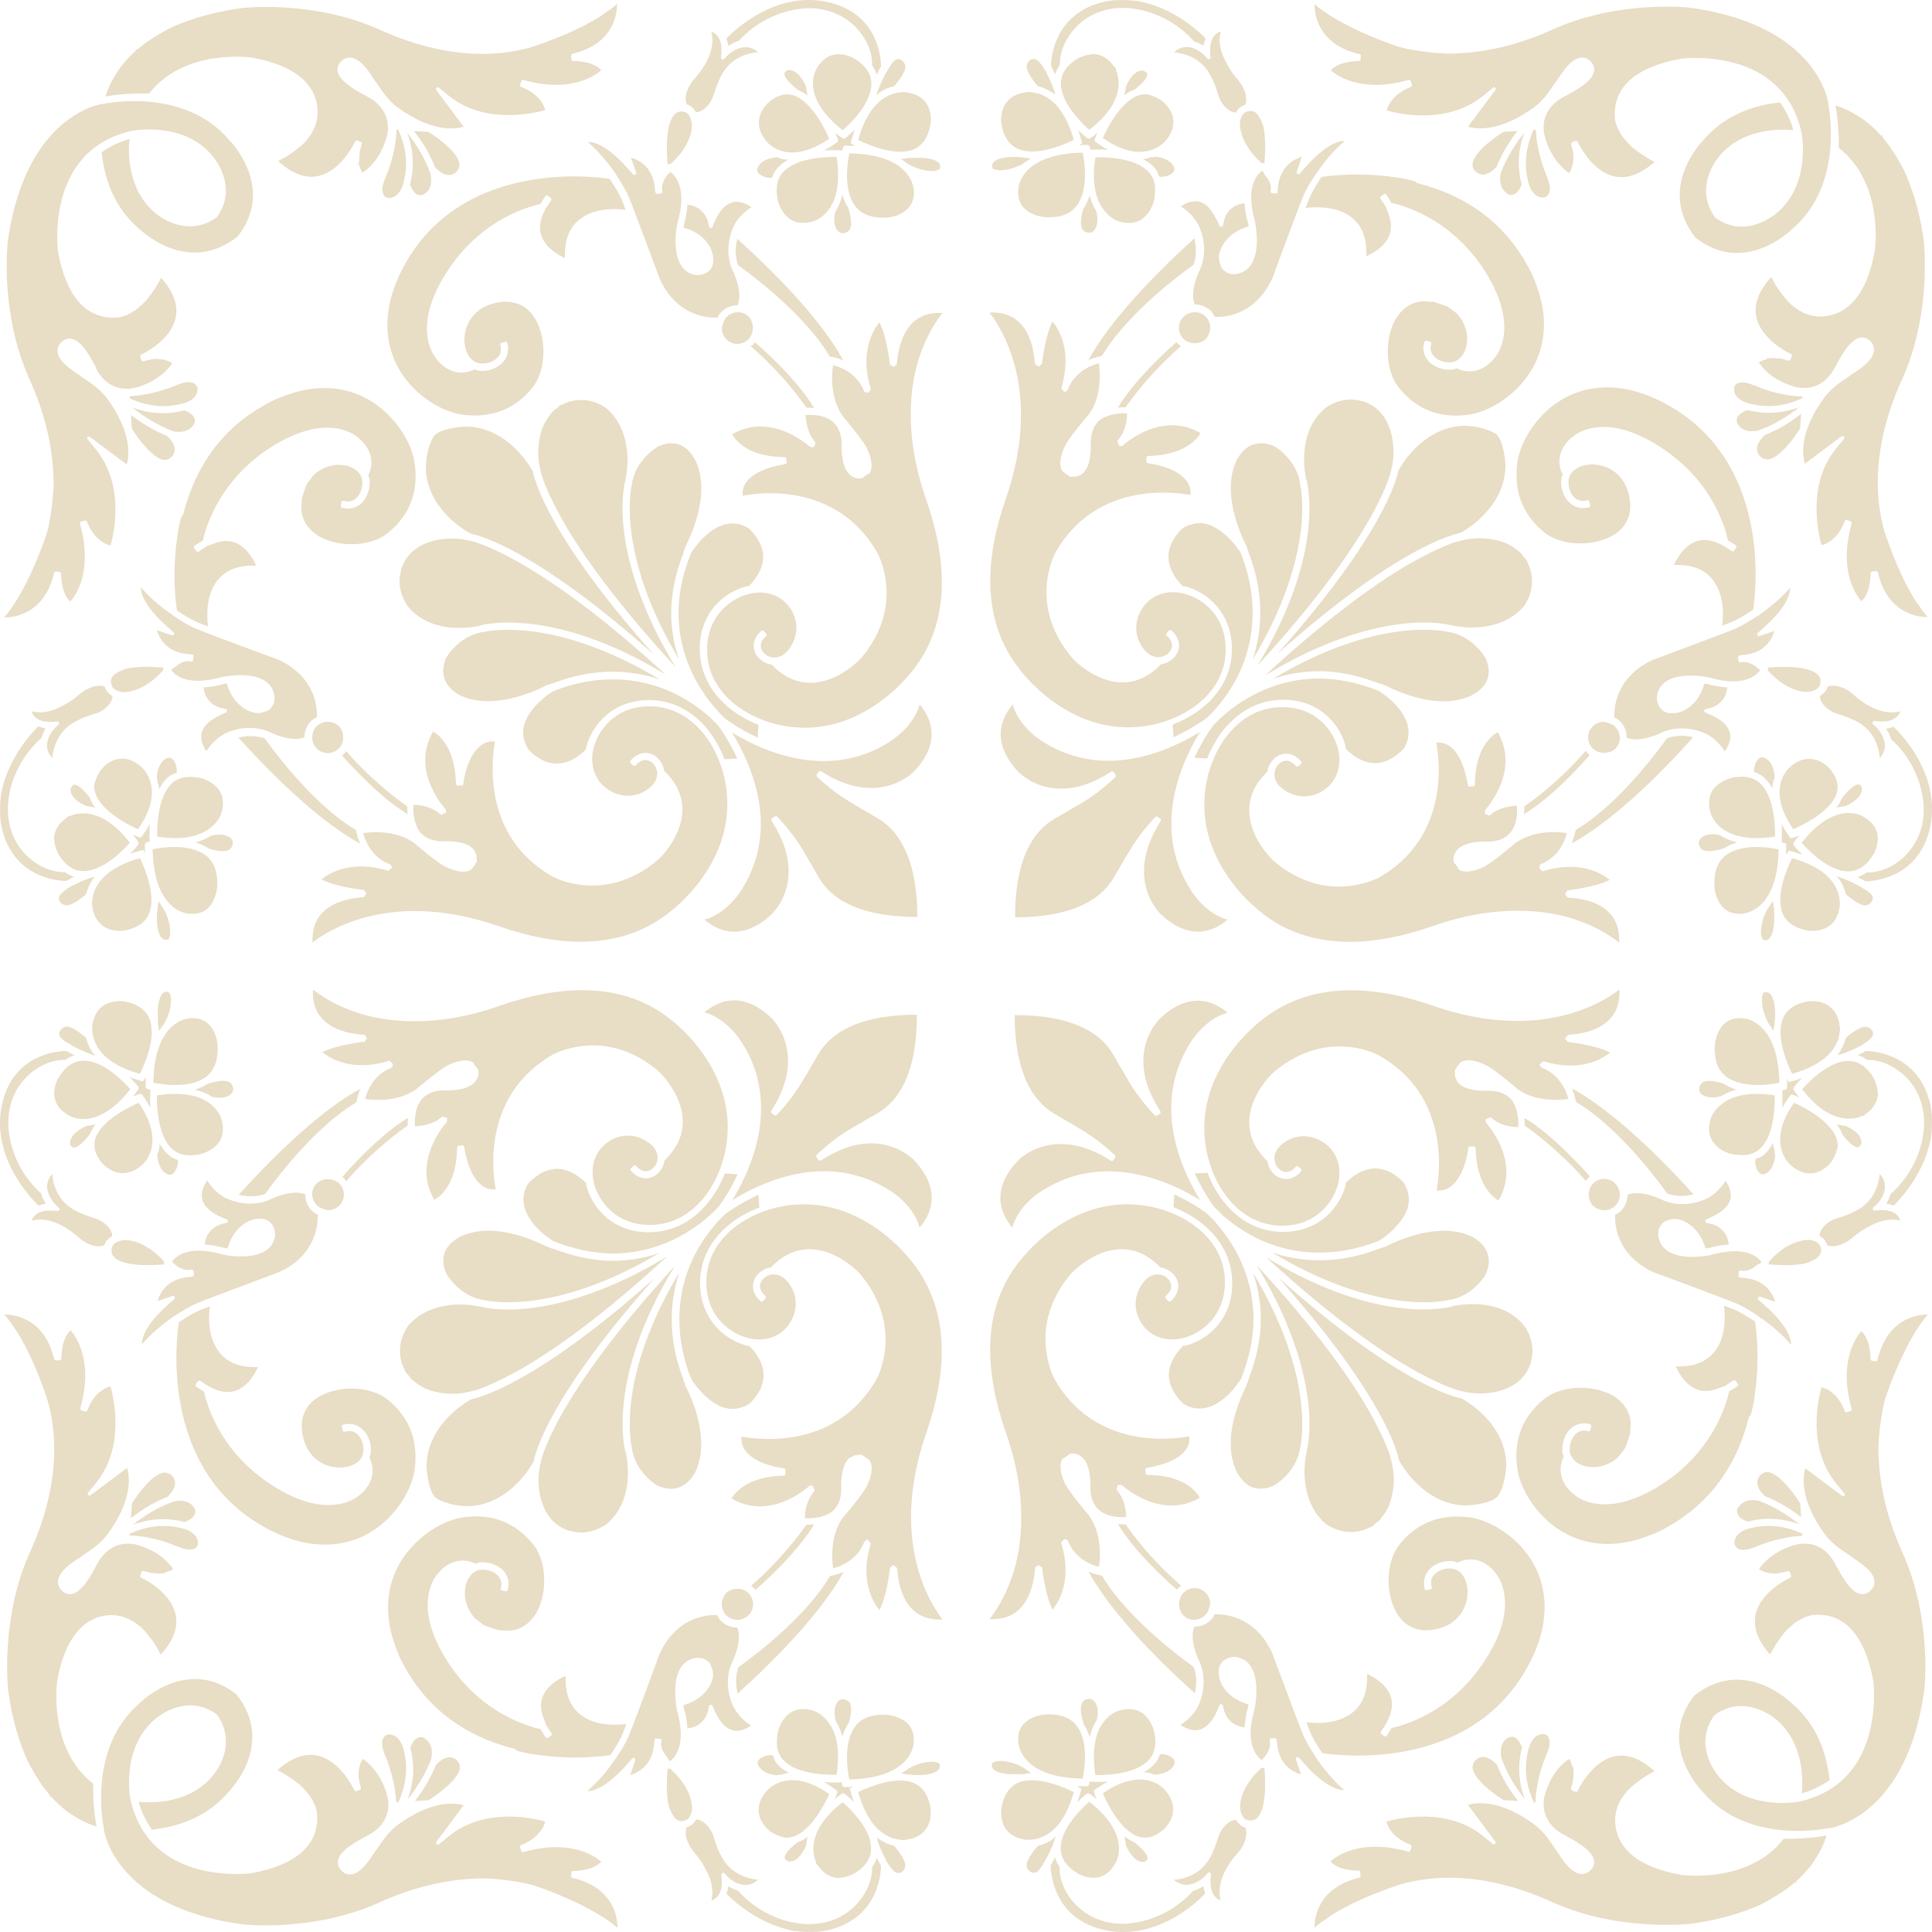 <?xml version="1.0" encoding="utf-8"?>
<!-- Generator: Adobe Illustrator 22.1.0, SVG Export Plug-In . SVG Version: 6.00 Build 0)  -->
<svg version="1.1" id="Livello_1" xmlns="http://www.w3.org/2000/svg" xmlns:xlink="http://www.w3.org/1999/xlink" x="0px" y="0px"
	 width="500px" height="500px" viewBox="0 0 500 500" style="enable-background:new 0 0 500 500;" xml:space="preserve">
<style type="text/css">
	.st0{fill:#E8DDC5;}
</style>
<path class="st0" d="M381.1,42.3c-0.1,0.7,0.1,1.3,0.6,1.9c0,0,0.8,0.9,2,1c1.1,0,2.3-0.7,3.5-1.9l0.1-0.1c1.2-3,3-6.2,5.4-9.3
	l-3.5,0.2C388.4,34.5,381.6,38.9,381.1,42.3z M340.2,1.1c6.6,5.7,19.2,10.1,19.7,10.3c0.4,0.1,0.8,0.3,1.2,0.4l0.9,0.3
	c0.3,0.1,0.5,0.2,0.8,0.2c0.7,0.2,1.4,0.4,2.2,0.5c0.6,0.1,1.1,0.2,1.7,0.3c0.7,0.1,1.4,0.2,2.1,0.3c0.8,0.1,1.7,0.2,2.8,0.3
	c0.5,0,0.9,0.1,1.4,0.1c1.3,0.1,2.6,0.1,4.2,0l0.3,0c7.9-0.4,16-2.4,24.2-6.1c16.9-7.7,34.9-5.8,35.7-5.7
	c19.4,2.7,28.4,10.6,32.5,16.9c2.4,3.6,3,6.6,3.2,7.4l0,0.2c0,0,0,0.1,0,0.1c0,0.2,4.6,20.7-9.2,32.6c-0.5,0.5-12.5,12.2-25.1,2.3
	c-10.1-12.8,1.6-24.8,2.1-25.3c4.8-5.6,11.4-8.8,19.8-9.7c1.5,2.2,2.7,4.5,3.4,7.2c-3.8-0.4-13.4-0.4-19.3,6.9
	c-0.1,0.1-6.6,7.7-1,15.6l0.2,0.2c7.9,5.6,15.4-1,15.5-1c9.3-7.4,6.8-20.7,6.8-20.8c-4.9-22.9-31-19.4-31.3-19.4
	c-11.5,2.1-17.4,7.2-17.1,14.9c0,1,0.3,1.9,0.7,3c0,0.1,0.1,0.2,0.2,0.3l0.1,0.2c0.2,0.5,0.5,1,0.9,1.6c0.3,0.4,0.5,0.7,0.9,1.1
	c0.2,0.2,0.4,0.4,0.6,0.7c0.5,0.5,0.9,0.9,1.3,1.3c0,0,0.2,0.1,0.2,0.1c2.1,1.7,4.2,2.9,5.4,3.5c-3.5,3.1-6.9,4.4-10.1,3.8
	c-6.2-1.1-9.8-9-9.8-9c-0.1-0.2-0.4-0.3-0.6-0.2l-0.8,0.3c-0.2,0.1-0.4,0.4-0.3,0.6c0.3,0.9,0.5,1.8,0.6,2.8c0,0,0,0.1,0,0.1
	c0.1,2.2-0.6,3.7-1.1,4.5c-1.3-0.9-4.3-3.3-6.1-8.7c-0.2-0.8-0.4-1.5-0.5-2.4l0-0.5c-0.2-5.5,4.8-7.9,5-8l0.7-0.4
	c2.4-1.3,6.8-3.6,7.3-6.2c0.2-0.8,0-1.6-0.5-2.3c-0.8-1-1.7-1.5-2.7-1.4c-2.6,0.1-4.8,3.6-6.1,5.5c-0.2,0.3-0.4,0.6-0.5,0.7
	c-0.2,0.3-0.4,0.6-0.7,1c-1,1.5-2.7,4-4.9,5.6c-8.7,6.4-14.8,5.8-17.2,5.1l7.1-9.5c0.1-0.2,0.1-0.5,0-0.6c-0.2-0.2-0.4-0.2-0.6,0
	l-2.7,2.2c-9.3,7.4-21.5,4.6-24.8,3.7c1.1-4.3,6-6,6.2-6.1c0.2-0.1,0.4-0.3,0.3-0.6l-0.3-0.9c-0.1-0.3-0.3-0.4-0.6-0.3
	c-12,3.4-18.4-1-20.1-2.5c2.1-2.4,7-2.4,7.2-2.4c0.2,0,0.5-0.2,0.5-0.4l0.1-0.9c0-0.2-0.1-0.5-0.4-0.5
	C341.6,11.6,340.2,4.4,340.2,1.1z M400,44.9c1.1,2.4,1.4,4.2,0.8,5.3c-0.4,0.7-1.1,0.9-1.1,0.9c-2.4,0.3-3.5-2-3.9-3
	c-1.5-4.9-1.1-9.7,1.1-14.5l0.6,0c0,0.1,0,0.2,0,0.4l0,0.2C397.9,40,400,44.8,400,44.9z M475,27.3c1.4,0.4,2.8,1,4.3,1.8
	c1.2,0.7,2.4,1.4,3.6,2.3l0.1,0.1c1.4,1.1,2.7,2.3,3.9,3.7l0.4-0.3v0l-0.2,0.5c0.5,0.6,1,1.3,1.5,1.9c0.3,0.3,0.5,0.7,0.8,1.1
	c0.3,0.5,0.6,0.9,0.9,1.4c0.5,0.7,0.9,1.5,1.3,2.2c0.2,0.3,0.3,0.6,0.5,0.8c0.7,1.3,1.2,2.4,1.7,3.7c1.9,4.7,3.3,10.1,4.1,16
	c0,0.2,2.1,18.7-5.7,35.8c-9.6,21.1-5.8,36.1-3.7,41.6c0.1,0.2,2.1,6.2,5.2,12.1c0,0,0.1,0.1,0.1,0.1c0.6,1.1,1.1,2.1,1.7,3
	c0.3,0.5,0.6,0.9,0.9,1.3l0.5,0.7c0.2,0.3,0.4,0.6,0.6,0.9c0.5,0.6,0.9,1.2,1.4,1.7c-3.3,0-10.5-1.4-12.9-11.5
	c-0.1-0.2-0.2-0.4-0.5-0.4c0,0,0,0-0.1,0l-0.9,0.1c-0.2,0-0.4,0.2-0.4,0.5c0,0.1,0.1,5.1-2.4,7.2c-1.5-1.8-5.9-8.1-2.5-20.1
	c0.1-0.3-0.1-0.5-0.3-0.6l-0.9-0.3c-0.2-0.1-0.5,0.1-0.6,0.3c-0.1,0.2-1.7,5.1-6,6.2c-0.9-3.3-3.7-15.6,3.6-24.8l2.2-2.7
	c0.2-0.2,0.1-0.5,0-0.6c-0.2-0.2-0.4-0.2-0.6-0.1l-9.5,7.1c-0.7-2.4-1.4-8.4,5.1-17.2c1.6-2.2,4.1-3.9,5.6-4.9
	c0.4-0.3,0.8-0.5,1-0.7c0.1-0.1,0.4-0.3,0.7-0.5c1.9-1.2,5.4-3.5,5.5-6.1c0-1-0.4-1.9-1.4-2.7c-0.7-0.5-1.4-0.7-2.3-0.5
	c-2.6,0.6-5,5-6.2,7.3l-0.4,0.7c-0.1,0.2-2.5,5-7.7,5c-0.1,0-0.2,0-0.2,0l-0.5,0c-0.9-0.1-1.6-0.2-2.4-0.5c-5.4-1.7-7.8-4.7-8.7-6.1
	c0.4-0.3,1.2-0.6,2.2-0.9l-0.1-0.5l0.3,0.4c0.5-0.1,1.1-0.2,1.8-0.1c0.9,0,1.9,0.1,3.2,0.6c0.1,0,0.1,0,0.2,0c0.2,0.1,0.5,0,0.6-0.3
	l0.3-0.8c0.1-0.2,0-0.5-0.2-0.6c-0.3-0.1-7.9-3.7-9-9.8c-0.6-3.2,0.7-6.6,3.9-10.1c0.3,0.5,0.7,1.3,1.2,2.2c0.1,0.1,0.2,0.3,0.3,0.4
	l0.2,0.3c0.2,0.3,0.4,0.7,0.7,1c0.3,0.4,0.6,0.8,0.9,1.2c0.2,0.2,0.3,0.4,0.5,0.6c0.3,0.4,0.7,0.8,1.2,1.3c0.1,0.1,0.3,0.3,0.5,0.4
	c0.5,0.4,1,0.8,1.5,1.1c0.2,0.1,0.3,0.2,0.5,0.3l0.2,0.1c0.5,0.3,1,0.5,1.5,0.7c0.6,0.2,1.3,0.4,2.2,0.5c0,0,0.2,0.1,0.3,0.1
	c0.1,0,0.1,0,0.2,0c0.2,0,0.3,0,0.5,0c0.1,0,0.2,0,0.3,0c0.1,0,0.3,0,0.5,0c7-0.4,11.7-6.3,13.6-17c0.1-0.7,2.3-17.6-9.3-26.6
	C475.9,33.2,475.4,29,475,27.3z M455.3,111.3c-0.1,0-0.2,0.1-0.2,0.1c-1.5,0.3-4.2,0.6-5.5-1.9c0-0.1-0.3-0.7,0-1.4
	c0.3-0.8,1.2-1.4,2.6-2c5.3,1.4,9.9,0.6,13.4-0.7C462.2,108.1,458.7,110.1,455.3,111.3z M455.6,118.2c0,0-0.9-0.8-0.9-2
	c0-1.1,0.6-2.2,1.9-3.5l0.1-0.1c3.1-1.2,6.3-3,9.4-5.5l-0.2,3.4c0,0,0,0,0,0.1c0,0,0,0,0,0.1c0,0,0,0,0,0.1
	c-1.7,2.8-5.4,7.7-8.3,8.1C456.8,118.9,456.2,118.7,455.6,118.2C455.6,118.2,455.7,118.2,455.6,118.2z M466.5,103
	c-4.8,2.3-9.7,2.7-14.6,1.2c-1-0.4-3.4-1.5-3.1-3.9c0,0,0.1-0.7,0.9-1.1c0.4-0.2,1.1-0.3,1.9-0.2c0.1,0,0.3,0,0.4,0.1
	c0.6,0.1,1.4,0.4,2.4,0.8c0.1,0,0.2,0.1,0.3,0.1c0.1,0,0.1,0,0.2,0.1c0.2,0.1,5.1,2.2,11,2.5c0.1,0,0.1,0,0.2,0c0.1,0,0.3,0,0.4,0
	L466.5,103z M394.5,34.3c-1.3,3.5-2.1,8.1-0.7,13.4c-0.5,1.4-1.2,2.3-2,2.6c-0.7,0.3-1.3,0.1-1.4,0c-2.5-1.4-2.3-4.1-2-5.5
	c0-0.1,0.1-0.1,0.1-0.3C389.8,41.2,391.8,37.7,394.5,34.3z M412.2,193.7c-1.6-1.6-1.6-4.2,0-5.7c0.7-0.7,1.7-1.2,2.8-1.2
	c0.2,0,0.3,0,0.5,0.1l0.3,0.1c0.9,0.2,1.7,0.5,2.2,1.1c1.6,1.6,1.6,4.2,0,5.7C416.4,195.2,413.8,195.2,412.2,193.7z M325.4,172.3
	c18.2-29.9,12.7-48.1,12.7-48.3l-0.5,0.1l0.4-0.3c-0.6-2.8-1.9-12.4,5-18.2c0,0,2.6-2.1,6.4-2.2c0.1,0,0.2,0,0.3,0
	c0.9,0,1.9,0.2,2.8,0.4c0,0,0.1,0,0.1,0c1.9,0.6,3.5,1.6,4.8,3.1c3.7,4.3,3.6,11.1,2.7,14.4c0,0,0,0,0,0.1c0,0,0,0,0,0
	C360.1,121.6,357.2,137.6,325.4,172.3z M394.4,210.7c0.1-0.7,0.1-1.3,0.1-2c8.3-5.8,13.8-12,15.9-14.4c0.2,0.2,0.3,0.5,0.5,0.7
	c0.2,0.2,0.4,0.3,0.5,0.4C409.6,197.5,401.9,206.2,394.4,210.7z M373.6,181.5c-7.5,0-14.7-4-15.1-4.1c-0.2-0.1-0.4-0.1-0.5-0.2
	c-0.1,0-0.3-0.1-0.3-0.1c-0.2-0.1-0.4-0.2-0.4-0.2c-0.1,0-0.1,0-0.2,0c0,0-0.1,0-0.1,0c-5.4-2.1-10.7-3.2-15.6-3.2
	c-4.1,0-8.1,0.7-12,2c26.3-15.7,43.2-12.7,45.6-12.1c0,0,0.1,0,0.1,0c0,0,0.2,0.1,0.6,0.1c5.9,1.4,8.8,6.7,8.8,6.7
	c0.9,2,1,3.9,0.4,5.5c-1.1,2.8-4.2,4.1-4.3,4.2C378.5,181,376.2,181.5,373.6,181.5z M387.4,112.5c0.2,0.3,0.4,0.6,0.7,1
	c1.4,2.8,1.5,7.1,1.5,7.1c-0.1,10.8-10.5,16.7-11.6,17.3c-2,0.4-16.5,3.8-47.4,31.3c27.5-30.9,30.9-45.4,31.3-47.4
	c0.5-1,6.4-11.5,17.2-11.6c0.3,0,1.6,0.1,3.1,0.3C384.6,111,386.4,111.7,387.4,112.5z M380.9,162.4c-2.2,0-4-0.3-4.8-0.5l-0.2,0
	c0,0,0,0,0,0c-0.3-0.1-2.9-0.8-7.5-0.8c-7.1,0-21.6,1.9-41,13.7c16.5-15.2,28.4-23.5,35.7-27.9c6.4-3.8,10.7-5.6,13.2-6.5l2.3-0.6
	c1.2-0.3,2.7-0.5,4.3-0.5c1,0,3.7,0.1,6.4,1.1l0.2,0.1c0.1,0,0.2,0.1,0.3,0.1c0.4,0.2,0.8,0.4,1.3,0.7c0.4,0.2,0.8,0.5,1.2,0.8
	l0.1,0.1c0.2,0.2,0.5,0.3,0.7,0.5c0.5,0.4,0.9,0.9,1.2,1.4c0.1,0.1,0.2,0.2,0.3,0.3c0.1,0.1,0.2,0.2,0.3,0.3
	c0.2,0.2,0.3,0.5,0.4,0.8c0.1,0.2,0.1,0.3,0.2,0.5c0.1,0.1,0.1,0.3,0.2,0.4c0.1,0.2,0.2,0.5,0.3,0.8c1.7,5.6-1.6,9.6-1.7,9.8
	C390.4,161.4,384.9,162.4,380.9,162.4z M484.6,232c0.2,0.6,0,1.2-0.5,1.7c-0.5,0.5-1.4,0.9-2.4,0.4c-1.9-0.8-3.5-2.3-4-2.7
	c-0.2-0.9-0.5-1.7-0.9-2.5c-0.3-0.7-0.8-1.4-1.5-2.1c0.2,0.1,0.5,0.1,0.7,0.2c0,0,0.1,0.1,0.2,0.1c1,0.3,3.5,1.3,5.6,2.6
	c0,0,0.1,0,0.1,0.1C482.6,230.1,484.3,231.1,484.6,232z M457.5,173.5L457.5,173.5c0.1-0.3,0.1-0.4,0-0.6l-0.1-0.1
	c4.9-0.5,12.9-0.4,13.7,3c0,0.1,0.2,1.1-0.3,1.9c-0.5,0.7-1.3,1.1-2.6,1.3C468.1,179.1,463.1,179.7,457.5,173.5z M336.4,125
	c0.6,2.4,3.6,19.3-12.2,45.7c2.3-7,3.3-16.5-1.1-27.8c0,0,0,0,0,0c0-0.1,0-0.3-0.1-0.4l-0.1-0.2c-0.1-0.1-0.1-0.3-0.1-0.4
	c-0.1-0.2-0.1-0.4-0.2-0.6c-0.1-0.1-6.9-12.6-2.7-21.9c0.1-0.2,2-4.6,6.3-4.7l0.2,0c1.1,0,2.1,0.3,3.2,0.7c0.1,0,5.3,2.9,6.7,8.8
	c0.1,0.4,0.1,0.6,0.1,0.6C336.4,124.9,336.4,124.9,336.4,125z M318.7,165.8c-0.9-8.2-6.9-12.7-11.8-14c-0.2-0.1-0.4-0.1-0.6-0.1
	c-0.1,0-0.1,0-0.2,0c-2.6-2.6-3.8-5.3-3.7-8c0.2-4.1,3.7-7,3.7-7c2-1.2,4-1.6,6.1-1.1c4.7,1.2,8.3,6.5,8.9,7.5
	c5.3,13.5,2.8,24.2-0.3,30.9c-1.7,3.6-3.9,6.9-6.5,9.8c-0.3,0.3-0.6,0.6-0.9,0.9c-0.4,0.4-0.7,0.7-1.1,1.1c0,0-3.4,2.6-8.6,5
	l-0.2-3.3C311.8,184.4,319.9,177,318.7,165.8z M476.1,234.7c-0.8,5.1-4.3,6.2-7.1,6.2c-0.8,0-1.3-0.1-1.3-0.1
	c-3.1-0.6-5.1-1.9-6.2-4c-2.3-4.9,1.2-12.5,2.3-14.7C477.6,225.9,476.1,234.3,476.1,234.7z M459.1,235.6c0.2,2.1,0.1,6-1.2,7.3
	c-0.4,0.4-0.8,0.5-1.3,0.4c-0.2,0-0.4-0.1-0.6-0.6c-0.8-1.8,0.3-6.3,2.1-8.4c0-0.1,0.1-0.1,0.1-0.2c0.2-0.3,0.5-0.6,0.7-1
	c0,0.8,0.1,1.5,0.3,2.3C459.1,235.4,459.1,235.5,459.1,235.6z M421,190.9C421,190.8,421,190.8,421,190.9c0-1.6-0.6-3.1-1.7-4.2
	c-0.4-0.4-0.9-0.8-1.5-1c-0.1-1.9,0-10.3,9.9-14.9c0.2-0.1,18.6-6.9,21.4-8.1c1.4-0.6,3.6-1.9,5.8-3.3c0.1,0,0.2-0.1,0.3-0.2
	c0,0,0,0,0,0c3.3-2.3,6-4.7,8.1-7.1c0,1.6-0.9,5-6.7,10.2l-1.7,1.5c-0.2,0.2-0.2,0.4-0.1,0.6c0.1,0.2,0.4,0.3,0.6,0.2l3.8-1.3
	c-0.6,2.2-2.5,5.7-8,6.2c-0.6,0-1,0.1-1,0.1c-0.2,0.1-0.4,0.3-0.4,0.5l0.1,0.9c0,0.3,0.3,0.4,0.5,0.4c0.3,0,0.6,0,0.8-0.1
	c0.9,0,2.7,0.4,4.3,2.2c-0.9,1.2-4.1,4.5-13.3,1.8c-0.3-0.1-7.3-1.5-11.1,1.1c-1.3,0.9-2.1,2.2-2.3,3.9c0,0.1-0.1,2,1.2,3.3
	c0.9,0.9,2.2,1.2,3.9,0.9c0.2,0,5.3-0.8,7.2-7.6c0.4,0.1,0.7,0.1,0.7,0.1c1.8,0.5,3.4,0.8,5.2,0.9c-0.3,4.3-4.3,5.3-4.3,5.3
	l-1.3,0.3c-0.2,0-0.3,0.2-0.4,0.4c0,0.2,0.1,0.4,0.3,0.5l1.2,0.5c3.1,1.3,4.8,3,5.2,4.9c0.4,1.8-0.6,3.6-1.3,4.7
	c-0.9-1.4-2.7-3.8-5.6-4.9c-2-0.8-3.9-1.1-5.6-1.1c-2.3,0-4.3,0.6-5.6,1.3C429.4,189.9,424.3,192.3,421,190.9z M291.3,105.4
	c-0.6,0-1.3,0-2,0.1c4.5-7.5,13.3-15.3,15.2-17c0.1,0.2,0.2,0.4,0.4,0.5c0.2,0.2,0.5,0.4,0.7,0.6C303.3,91.6,297.2,97.1,291.3,105.4
	z M484.6,186.9c-0.1,0.2,0,0.4,0.1,0.5l0.9,0.8c0,0,2.3,2.3,2.2,5c-0.1,1.1-0.5,2.1-1.3,3c-0.2-2.7-1.4-7.1-6-9.5
	c-0.3-0.2-2.2-1.1-5-2c-2.5-0.7-4.6-2.9-4.5-4.6c0.6-0.4,1.1-0.8,1.5-1.3c0.2-0.3,0.4-0.7,0.5-1.1c0.8-0.3,3.4-0.8,6.7,2.1
	c4.3,3.8,8.4,5.2,12.1,4.3c-0.1,0.4-0.4,0.9-0.8,1.3c-1,1-2.5,1.4-4.6,1.3l-1.2-0.1C484.9,186.6,484.7,186.7,484.6,186.9z
	 M317.7,238c-1.5,1.3-4.2,3.1-7.7,3.1c-3.2,0-6.4-1.5-9.6-4.5c-0.1-0.1-9.7-9.1,0-24.1c0.1-0.2,0.1-0.5-0.1-0.6l-0.7-0.5
	c-0.1-0.1-0.2-0.1-0.3-0.1c-0.1,0-0.3,0.1-0.4,0.2c-4.4,4.8-5.8,7.4-8.5,11.9l-0.2,0.4c-0.6,1-1.2,2.1-2,3.4
	c-4,6.7-12.6,10.2-25.5,10.2c0-12.9,3.4-21.5,10.2-25.5c1.4-0.8,2.6-1.5,3.7-2.1l0.1-0.1c4.6-2.6,7.1-4.1,11.9-8.5
	c0.2-0.2,0.2-0.5,0.1-0.7l-0.5-0.7c-0.2-0.2-0.4-0.2-0.6-0.1c-4.5,2.9-8.8,4.4-13,4.4c-6.7,0-10.6-3.9-11.1-4.4
	c-3.2-3.4-4.7-6.9-4.5-10.3c0.2-3.2,1.9-5.7,3.1-7.1c1.5,5.8,7.5,9.5,7.7,9.6c5.2,3.3,11,5,17.1,5c10.2,0,19.3-4.8,23.7-7.5
	c-1.9,3-4.6,8.1-6.2,14.2c-2.5,9.8-1.3,18.8,3.7,26.6C308.2,230.5,311.9,236.5,317.7,238z M417.3,237.2c1.7,2.3,1.8,5.1,1.7,6.7
	c-1.8-1.4-5.5-4-11.2-5.9c-3.8-1.3-8.8-2.3-15.1-2.3c-6.2,0-13.5,1-22,4c-16.4,5.7-30.2,5.4-40.8-1.1c-7.3-4.4-20.5-17.4-17.9-34.8
	c1.7-11.3,9.7-22,21.8-20.7c7.3,0.8,11.2,6.1,12.4,10.4c1.2,4.3-0.1,8.4-3.2,10.7c-1.7,1.3-3.6,1.9-5.5,1.9c-3,0-5.4-1.6-6.6-2.9
	c-1.7-2.1-1.2-4.4,0.2-5.6c1-0.9,2.7-1.2,4.2,0.6c0.1,0.1,0.2,0.2,0.3,0.2c0.1,0,0.3,0,0.4-0.1l0.7-0.6c0.2-0.2,0.2-0.5,0-0.7
	c-2.3-2.6-5.1-2.3-6.8-0.8c-1,0.9-1.7,2.1-1.9,3.5c-3.1,3-4.7,6.3-4.7,10c0,7.2,6,12.8,6.3,13.1c13.9,11.8,27.2,4.3,27.3,4.3
	c18-10.3,15.8-29.9,14.8-34.9c1.3-0.1,2.6,0.2,3.6,1c3.7,2.7,4.5,10,4.6,10c0,0.2,0.2,0.4,0.4,0.4c0.1,0,0.1,0,0.2,0
	c0.1,0,0.1,0,0.2-0.1l0.5,0c0.3,0,0.5-0.2,0.5-0.5c0.1-9.2,4.1-12.5,5.9-13.5c5.9,10-2.9,19.7-3.2,20.1c-0.1,0.2-0.2,0.4-0.1,0.6
	c-0.1,0.2,0,0.4,0.1,0.5c0.1,0.1,0.3,0.2,0.5,0.1l0.1,0.1c0.2,0.2,0.5,0.2,0.7,0c2.3-2,5.3-2.3,6.9-2.4c0.2,3.3-0.5,5.7-2,7.3
	c-2.2,2.2-5.5,2-5.5,2c-4.1-0.1-6.8,0.7-8.1,2.3c-1.1,1.3-0.8,2.7-0.8,2.9c0.1,0.3,0.3,0.5,0.4,0.6c0,0,0.1,0.1,0.1,0.1
	c0.2,0.3,0.4,0.6,0.5,0.7c0,0,0.1,0.1,0.1,0.2c0.1,0.2,0.2,0.5,0.5,0.6c2.3,1.1,5.9-0.7,5.9-0.7c2-0.8,8.6-6.4,8.6-6.4
	c4.8-3.3,10.8-2.9,13.2-2.5c-1.6,6.2-6.2,7.8-6.7,8c-0.2,0.1-0.4,0.3-0.3,0.6c-0.2,0.1-0.2,0.3-0.1,0.5c0.1,0.2,0.2,0.3,0.4,0.3
	l0,0.1c0,0.1,0.2,0.2,0.3,0.3c0.1,0.1,0.3,0.1,0.4,0c9.3-2.8,15,0.6,17.1,2.3c-3.7,1.9-10.7,2.7-10.8,2.7c-0.3,0-0.4,0.2-0.4,0.5v0
	c-0.2,0.1-0.3,0.3-0.3,0.5c0,0.2,0.1,0.3,0.3,0.4c0,0.2,0.2,0.4,0.4,0.5C411.4,232.6,415.2,234.3,417.3,237.2z M499.2,215.3
	c-3.3,12.1-14.5,12.7-16.3,12.8c0,0-0.1,0-0.1,0c-0.6-0.4-1.3-0.7-2.1-1.1c0.9-0.3,1.7-0.7,2.4-1.2c0.1,0,0.1,0,0.2,0
	c3.6,0,7.3-1.7,10.1-4.7c3.3-3.5,4.8-8.1,4.4-13.1c-0.9-9.9-7.2-15.7-8.4-16.7c-0.3-1.1-0.8-2.1-1.3-2.7c0.7-0.1,1.3-0.3,1.9-0.5
	C492.2,190,503,201.4,499.2,215.3z M327.2,45.1c0.3,0.4,0.6,0.8,1,1.3c0.1,0.2,0.2,0.4,0.3,0.6l0.1,0.1c0.2,0.6,0.3,1.1,0.3,1.5
	c0,0.3,0,0.6-0.1,0.9c0,0.3,0.2,0.5,0.4,0.5l0.9,0.1c0.3,0,0.5-0.1,0.5-0.4c0,0,0.1-0.4,0.1-1c0.5-5.6,4-7.4,6.2-8.1l-1.3,3.8
	c-0.1,0.2,0,0.5,0.2,0.6c0.2,0.1,0.5,0.1,0.6-0.1l1.5-1.7c5.2-5.8,8.5-6.8,10.1-6.7c-2.5,2.1-4.9,4.8-7.1,8.1
	c-0.1,0.1-0.1,0.1-0.2,0.2c-1.5,2.2-2.8,4.4-3.4,5.9c-1.2,2.8-8,21.2-8,21.3c-4.7,10.1-13.1,10.1-14.9,10c-0.3-0.6-0.6-1.1-1-1.5
	c-1.1-1.1-2.6-1.7-4.2-1.7c0,0,0,0,0,0c-1.4-3.3,1.1-8.5,1.1-8.5c1.3-2.5,2.1-6.7,0.2-11.3c-1.2-2.9-3.5-4.7-4.9-5.6
	c0.9-0.6,2.6-1.5,4.3-1.3c1.3,0.2,2.5,1,3.5,2.3c0.6,0.8,1.2,1.9,1.8,3.1c0,0,0,0,0,0l0.4,0.9c0.1,0.2,0.3,0.3,0.5,0.3
	c0.2,0,0.4-0.2,0.4-0.4l0.3-1.3c0-0.2,1-4,5.3-4.4c0.1,1.8,0.4,3.5,0.9,5.2c0,0,0.1,0.3,0.1,0.8c-6.5,1.9-7.5,6.7-7.6,7.3
	c-0.1,1,0,1.9,0.4,2.8c0.1,0.3,0.2,0.6,0.4,0.8c0,0.1,0.1,0.2,0.2,0.3c0.1,0.1,0.2,0.2,0.4,0.3c0.5,0.4,1.1,0.7,1.6,0.8
	c0.1,0,0.1,0,0.2,0c0,0,0.1,0,0.1,0c0.1,0,0.2,0,0.2,0c0.4,0.1,0.8,0.1,0.9,0c1.6-0.2,2.9-1,3.8-2.3c2.7-3.9,1.1-11.1,1.1-11.2
	c-2.6-9.1,0.6-12.3,1.8-13.2c0.2,0.2,0.3,0.3,0.5,0.5L327.2,45.1C327.2,45,327.2,45.1,327.2,45.1z M366.8,47.4
	c12.8,3.2,22.4,10.3,28.4,21.1c0.8,1.4,1.5,2.8,2,4.2c4,9.8,2.2,17.1,0,21.5c-3.7,7.5-11.4,12.3-17,13.1c-7.5,1.1-13.6-1.3-18.2-7
	c-3.5-4.3-3.8-12.7-0.7-17.9c1-1.6,2.8-3.7,5.9-4.3c0.5-0.1,0.9-0.1,1.4-0.1c0.5,0,1.1,0,1.6,0.1c0.1,0,0.3,0,0.4,0
	c0.1,0,0.2,0,0.3,0c0.4,0.1,0.7,0.2,1,0.3c0.2,0.1,0.4,0.1,0.6,0.2l0.3,0.1c0.6,0.2,1.2,0.4,1.7,0.6c0.7,0.4,1.3,0.9,1.8,1.3
	l0.3,0.2c0.2,0.2,0.4,0.3,0.6,0.5c0.4,0.5,0.8,1,1.1,1.5c0.3,0.5,0.5,0.9,0.7,1.4c0.1,0.3,0.2,0.6,0.3,0.9c0.3,1,0.4,1.8,0.4,2.5
	c0,3.2-1.5,5.6-3.8,6.1c-1.6,0.3-3.7-0.3-4.8-1.5c-0.8-0.9-1.1-2-0.7-3.2c0-0.1,0-0.3,0-0.4c-0.1-0.1-0.2-0.2-0.3-0.2l-0.9-0.2
	c-0.3-0.1-0.5,0.1-0.6,0.3c-0.7,2.4,0.3,4,1.1,5c1.5,1.6,4.2,2.5,6.5,2.1c0.3-0.1,0.5-0.2,0.7-0.3l0,0c1.3,0.6,2.5,0.9,3.7,0.8
	c3.8-0.1,6.1-3.4,6.2-3.5c0.3-0.3,7-7.8-2.8-22.9c-8.9-13.6-21.6-16.7-23.9-17.2c-0.4-0.6-0.8-1.4-1.3-2.1c-0.1-0.1-0.2-0.2-0.3-0.2
	c-0.1,0-0.3,0-0.4,0.1l-0.7,0.5c-0.2,0.2-0.3,0.5-0.1,0.7c0.6,0.8,1.1,1.6,1.5,2.3c0,0,0,0.1,0,0.1l0.1,0.3c0.1,0.1,0.1,0.2,0.1,0.3
	c0,0.1,0.1,0.2,0.1,0.3c0.4,0.8,0.5,1.5,0.7,2.1c0.3,1.4,0.2,2.6-0.1,3.6c-1,3.1-4.2,5-6.1,5.8c0.2-4.2-0.9-7.4-3.3-9.6
	c-3.7-3.4-9.4-3.2-12.4-2.9c0.5-1.2,0.8-2.1,1-2.6c0.5-1.2,1.7-3.3,3.1-5.4c1.2-0.2,8.2-1.2,16.9-0.2c0.4,0,0.8,0.1,1.3,0.2l0.3,0
	c0.7,0.1,1.5,0.2,2.2,0.3c1,0.2,2,0.4,3.1,0.7l0.4,0.1C366.5,47.3,366.7,47.3,366.8,47.4z M322.2,29.1c0.7-0.4,1.4-0.4,1.7-0.4
	c0.6,0.1,1.1,0.4,1.6,1c0.3,0.4,0.6,0.9,0.9,1.6c0.1,0.3,0.3,0.6,0.4,1l0.1,0.2c0.7,2.9,0.6,6.8,0.3,9.9l-0.1-0.1
	c-0.1-0.1-0.2-0.1-0.3-0.1c-0.1,0-0.1,0-0.2,0l-0.1,0c-6.2-5.5-5.6-10.6-5.6-10.7C321.1,30.5,321.5,29.6,322.2,29.1z M272,17.1
	C272,17,272,17,272,17.1c0-1.3,0.4-13,12.8-16.4c2.4-0.7,5-0.8,8-0.6c0.3,0,0.6,0.1,0.9,0.1c0.5,0,1,0.1,1.5,0.2c0,0,0.1,0,0.1,0
	c0.1,0,0.1,0,0.2,0.1c8.8,1.9,15.1,8,16.5,9.4c-0.2,0.6-0.4,1.2-0.5,1.9c-0.7-0.4-1.6-0.8-2.5-1.1c-0.4-0.4-6.3-7.7-16.9-8.6
	c-4.9-0.4-9.7,1.1-13.1,4.4c-3,2.9-4.8,6.7-4.7,10.3c-0.6,0.8-1,1.6-1.2,2.4C272.7,18.4,272.3,17.7,272,17.1z M462.3,219v-0.3
	c0-0.2-0.1-0.4-0.4-0.5l-0.3-0.1c0,0-0.2-0.1-0.6-0.1c0.1-0.1,0.1-0.2,0.1-0.3l0-0.3c0,0,0.1-1.7,0-4.1c0.5,1,1.2,2.1,1.9,3.1
	l0.2,0.3c0.1,0.2,0.4,0.2,0.6,0.2l0.3-0.1c0,0,0.6-0.2,1.5-0.6c-0.4,0.5-0.8,1-1.2,1.6l-0.2,0.3c-0.1,0.2-0.1,0.4,0,0.6l0.2,0.3
	c0,0,0.8,0.9,2,2.2c-0.9-0.3-1.8-0.6-2.8-0.9c0,0,0,0,0,0l-0.3-0.1c-0.2-0.1-0.4,0-0.5,0.2l-0.2,0.3c0,0-0.1,0.2-0.3,0.5
	C462.2,220.4,462.3,219.7,462.3,219z M477.6,208.6c-0.8,0.1-1.5,0.2-2.3,0.4c0.6-0.8,1.1-1.7,1.5-2.6c0,0,0,0,0.1-0.1
	c2.5-3.2,3.7-3.3,4.1-3.3c0.5,0.1,0.8,0.7,0.8,0.7v0C482.4,206.5,478.1,208.4,477.6,208.6z M454.6,219.2c2.5,0,4.7,0.4,5.7,0.6
	c-0.2,15.6-8.5,16.5-8.9,16.6c-0.4,0.1-0.9,0.1-1.3,0.1c-5.7,0-6.4-6.3-6.4-7c-0.2-3.2,0.5-5.6,2-7.3
	C447.6,220.2,450.6,219.2,454.6,219.2z M466.3,218.1c4.9-6.3,9.3-7.7,12.1-7.7c2.3,0,3.8,0.9,3.9,1c1.9,1.1,3.1,2.5,3.5,4.2
	c0.7,2.9-1,5.7-1.1,5.7c-1.7,2.8-3.9,4.2-6.4,4.2C473.2,225.5,467.8,219.9,466.3,218.1z M464.1,214.6c-7.4-10.8-1-16-0.7-16.2
	c1.6-1.4,3.2-2,4.9-2c3,0,5.1,2.4,5.2,2.5c1.8,2.1,2.4,4.1,1.9,6.2C474,210,466.4,213.6,464.1,214.6z M438.2,190.8
	c-16.5,18.4-27.2,25.2-31.5,27.5c0.5-1,0.8-2.1,1-3.2l0.1-0.3c3.6-2.1,12.4-8.3,23.6-23.7C433.4,190.3,435.8,190.2,438.2,190.8z
	 M459.3,201.3c0,0,0,0.1-0.1,0.1c-0.1,0.2-0.1,0.3-0.2,0.5c-0.2,0.6-0.3,1.3-0.3,2.1c-0.5-0.8-1-1.6-1.6-2.2c-0.8-0.9-1.8-1.6-3.1-2
	c-0.2-1.1,0.3-2.5,1-3.3c0.5-0.6,1-0.5,1.3-0.5C459.1,196.8,459.3,200.9,459.3,201.3z M309.1,196.1c2.4-5.2,5-8.5,5-8.5
	c0.5-0.5,0.9-0.9,1.3-1.3c0.3-0.3,0.6-0.6,1-0.9c4.1-3.7,12.8-9.8,25-9.8c4.9,0,10.1,1.1,15.4,3.2c1.5,0.9,6.4,4.4,7.5,8.9
	c0.5,2.1,0.2,4.1-1,6c0,0-2.9,3.5-7,3.8c-2.7,0.1-5.4-1.1-8-3.7c0-0.1,0-0.1,0-0.2c0-0.2,0-0.4-0.1-0.6c-1.3-4.9-5.7-10.9-14-11.8
	c-0.7-0.1-1.5-0.1-2.2-0.1c-8.5,0-15.8,5.7-19.6,15.2L309.1,196.1z M445.9,219.6c-0.1,0-5.1,1.8-6-0.5c-0.4-0.8-0.3-1.5,0.2-2.1
	c0.6-0.7,1.8-1.1,3.1-1.1c0.7,0,1.4,0.1,2,0.3c1.2,0.8,2.7,1.4,4.4,1.8c-1.3,0.4-2.4,0.8-3.3,1.5c0,0,0,0,0,0
	C446.1,219.6,446,219.6,445.9,219.6z M442.7,210.4c-0.6-2.1-0.5-4,0.3-5.5c1.5-2.6,4.7-3.5,4.8-3.5c1.1-0.3,2.1-0.4,3-0.4
	c2.1,0,3.8,0.7,5.1,2.1c3.4,3.7,3.5,11.1,3.5,13.4c-1.7,0.3-3.3,0.4-4.8,0.4C444.5,216.9,442.8,210.7,442.7,210.4z M453.7,157.8
	c-2.1,1.4-4.1,2.6-5.4,3.1c-0.5,0.2-1.4,0.6-2.6,1c0.4-3,0.5-8.6-2.9-12.4c-2-2.2-4.9-3.3-8.6-3.3c-0.3,0-0.6,0-1,0
	c0.9-1.9,2.7-5,5.8-6.1c2.6-0.9,5.7,0,9.1,2.5c0.2,0.2,0.5,0.1,0.7-0.1l0.5-0.7c0.1-0.1,0.1-0.2,0.1-0.4c0-0.1-0.1-0.2-0.2-0.3
	c-0.6-0.4-1.1-0.7-1.6-1c-0.1-0.1-0.3-0.2-0.4-0.2c-0.4-2-3.4-15-17.2-24c-5.4-3.6-10.5-5.4-15-5.4c-5.2,0-7.8,2.4-7.8,2.4
	c-0.1,0-5.7,3.9-2.8,9.9c0,0,0,0.1,0,0.1c-0.1,0.2-0.2,0.4-0.3,0.7c-0.4,2.2,0.4,5,2.1,6.5c1,0.9,2.6,1.8,5,1.2
	c0.1,0,0.2-0.1,0.3-0.2c0.1-0.1,0.1-0.2,0-0.4l-0.2-0.9c0-0.1-0.1-0.2-0.2-0.3c-0.1-0.1-0.2-0.1-0.4,0c-1.3,0.3-2.4,0.1-3.2-0.7
	c-1.2-1.1-1.8-3.1-1.5-4.8c0.4-2.3,2.9-3.8,6.1-3.8c3.7,0,8.4,2.2,9.6,8.5c1,5.4-1.7,8.3-4.2,9.8c-5.2,3.1-13.5,2.8-17.8-0.7
	c-5.7-4.6-8-10.7-7-18.2c0.8-5.6,5.5-13.3,13-17c5.3-2.6,14.1-4.4,25.9,2.2C459.1,120.1,454.2,154.8,453.7,157.8z M259.2,32.3
	c0,0-0.6-3.3,1.2-5.7c1-1.4,2.7-2.4,5-2.7c0,0,0.3-0.1,0.9-0.1c0.2,0,0.5,0,0.8,0.1c0.2,0,0.4,0.1,0.6,0.1c0,0,0,0,0,0l0.5,0.1
	c0,0,0.1,0,0.1,0c3.2,0.8,7.2,3.6,9.6,12.1c-1.6,0.8-6.5,3-10.8,3C262.6,39.2,260.1,36.9,259.2,32.3
	C259.2,32.3,259.2,32.3,259.2,32.3z M256.8,43.2c-0.1-0.5,0.1-1,0.4-1.3c0.9-0.9,3.1-1.3,5.2-1.3c0.6,0,1.3,0,1.8,0.1l0.7,0.1
	c0,0,0.1,0,0.1,0c0.1,0,0.2,0,0.3,0c0.5,0.1,1,0.2,1.5,0.2c-0.3,0.2-0.6,0.4-0.9,0.6c-0.1,0-0.1,0-0.2,0.1c-2.2,1.8-6.6,2.9-8.4,2.1
	h0C256.9,43.7,256.8,43.4,256.8,43.2z M280.2,39.5c0.5,2.2,1.6,9.6-1.6,13.8c-1.7,2.2-4.4,3.1-8.1,2.9c-0.2,0-3.8-0.3-5.8-2.7
	c-1-1.3-1.4-3-1.1-5.1C263.7,48,264.6,39.8,280.2,39.5z M265.9,18.2c-0.4-1-0.1-1.9,0.4-2.4c0.2-0.2,0.5-0.4,0.7-0.5l0.2,0
	c0.2,0,0.5-0.1,0.7,0c0.6,0.2,1.5,1,2.9,3.4c0,0,0,0,0,0.1c0.9,1.7,1.7,3.6,2.1,4.9c0,0,0,0.1,0,0.1c0.1,0.2,0.1,0.5,0.2,0.7
	c-1.4-1.1-2.9-1.8-4.5-2.2C268.2,21.8,266.7,20.2,265.9,18.2z M280.4,54C280.4,54,280.4,54,280.4,54c0.7-1,1.2-2.1,1.6-3.4
	c0.4,1.5,1,2.9,1.7,4c0,0,0,0.1,0,0.1c0.6,1.9,0.3,4.2-0.7,5.1c-0.5,0.5-1.2,0.6-2.1,0.2C278.6,59.1,280.4,54.1,280.4,54z
	 M260.3,129.1c9.5-27.4-0.8-43.8-4.2-48.2c1.2-0.1,2.8,0,4.6,0.6c0.8,0.3,1.5,0.7,2.1,1.1c2.9,2.1,4.6,5.9,5,11.4
	c0,0.3,0.2,0.4,0.5,0.4h0c0,0.2,0.2,0.4,0.5,0.4c0,0,0,0,0,0c0.2,0,0.4-0.2,0.5-0.4c0.2,0,0.4-0.2,0.4-0.4c0-0.3,0.8-7.2,2.7-10.8
	c1.7,2.1,5.1,7.7,2.3,17.1c-0.1,0.3,0.1,0.5,0.3,0.6l0.1,0c0,0.2,0.1,0.4,0.3,0.5c0.2,0.1,0.5,0,0.6-0.3c0.2,0,0.4-0.2,0.4-0.4
	c0.2-0.5,1.8-5,8-6.7c0.3,2.4,0.8,8.4-2.5,13.1c-0.1,0.1-5.7,6.6-6.4,8.6c-0.3,0.6-1.8,3.8-0.7,6c0.2,0.3,0.4,0.5,0.6,0.6
	c0.1,0,0.2,0.1,0.2,0.1c0.2,0.3,0.5,0.5,1,0.7c0.1,0.1,0.2,0.3,0.5,0.3c0.2,0,0.8,0,1.5-0.1c0.2,0,0.4-0.1,0.5-0.2
	c0.1,0,0.1,0,0.2-0.1c0.2-0.1,0.4-0.1,0.7-0.3c1.7-1.3,2.4-4.1,2.3-8.2c0,0-0.2-3.3,2-5.5c0.6-0.6,1.5-1.1,2.8-1.5l0.3-0.1
	c0.1-0.1,0.3-0.1,0.5-0.1c1.2-0.3,2.4-0.4,3.8-0.3c0,1.4-0.3,4.6-2.4,6.9c-0.2,0.2-0.2,0.5,0,0.7l0.2,0.2c-0.1,0.2,0,0.4,0.1,0.5
	c0.2,0.2,0.4,0.2,0.6,0.1c0.1,0,0.3,0,0.4-0.1c0.1-0.1,9.9-9.2,20.1-3.2c-1,1.7-4.4,5.7-13.5,5.9c-0.3,0-0.5,0.2-0.5,0.5l0,0.9
	c0,0.3,0.2,0.5,0.4,0.5c0.1,0,7.3,0.8,10,4.6c0.8,1,1.1,2.3,1,3.6c-5-0.9-24.6-3.2-34.9,14.8c-0.1,0.1-7.5,13.5,4.3,27.4
	c0.2,0.3,5.9,6.3,13,6.3c3.7,0,7-1.6,10-4.7c1.4-0.2,2.6-0.9,3.5-1.9c1.5-1.7,1.8-4.5-0.8-6.8c-0.2-0.2-0.5-0.2-0.7,0l-0.6,0.7
	c-0.1,0.1-0.1,0.2-0.1,0.4c0,0.1,0.1,0.2,0.2,0.3c1.8,1.6,1.5,3.2,0.6,4.2c-1.2,1.4-3.6,1.9-5.6,0.2c-2.4-2-4.7-7-1-12.1
	c2.3-3.1,6.4-4.4,10.7-3.2c4.3,1.2,9.6,5.1,10.4,12.4c1.3,12.1-9.4,20.1-20.7,21.8c-17.4,2.6-30.3-10.6-34.8-17.9
	C254.9,159.2,254.6,145.5,260.3,129.1z M311.7,14.3l0.8,0.9c0.1,0.1,0.4,0.2,0.5,0.1c0.2-0.1,0.3-0.3,0.3-0.5l-0.1-1.2
	c-0.1-2.1,0.3-3.6,1.3-4.6c0.4-0.4,0.9-0.7,1.4-0.8c-0.6,2.3-0.2,4.8,1.2,7.5c0.9,1.8,1.8,3.3,3.1,4.7c0.1,0.1,0.2,0.2,0.3,0.4
	c0.1,0.1,0.1,0.2,0.2,0.3c0.4,0.5,0.8,1,1,1.6c0.1,0.2,0.2,0.4,0.3,0.6c0.8,1.9,0.5,3.3,0.3,3.8c-0.4,0.1-0.8,0.3-1.1,0.5
	c-0.5,0.3-1,0.8-1.3,1.5c-1.7,0.1-3.9-2-4.6-4.5c-0.9-3.2-2-5-2-5c-2.4-4.7-6.9-5.8-9.5-6.1c1-0.8,2-1.3,3-1.3
	C309.4,12,311.6,14.2,311.7,14.3z M279.8,37.3c0.2-0.1,0.3-0.3,0.2-0.5l-0.1-0.3c-0.3-1-0.5-1.9-0.9-2.9c1.2,1.3,2.2,2,2.2,2
	l0.3,0.2c0.2,0.1,0.4,0.1,0.6,0l0.3-0.2c0.6-0.4,1.1-0.8,1.6-1.3c-0.4,0.9-0.6,1.5-0.6,1.5l-0.1,0.3c-0.1,0.2,0,0.4,0.2,0.6l0.3,0.2
	c1,0.7,2,1.4,3,1.9c-1-0.1-1.8-0.1-2.3-0.1c-1.1,0-1.7,0-1.7,0l-0.3,0c-0.1,0-0.2,0.1-0.3,0.1c-0.1-0.3-0.1-0.5-0.1-0.6l-0.1-0.3
	c-0.1-0.2-0.3-0.4-0.5-0.4h-0.4c-0.7,0-1.3,0-1.9,0.1c0.3-0.2,0.5-0.3,0.5-0.3L279.8,37.3z M284.9,92.2c-1.1,0.2-2.1,0.5-3.2,1
	c2.5-4.7,9.4-15.2,27.4-31.5c0.6,2.4,0.5,4.8-0.2,6.8c-15.4,11.2-21.6,20-23.7,23.6L284.9,92.2z M298.9,48l0,0.2
	c0.1,1.2,0,2.6-0.3,4c-0.1,0.2-1.5,5.5-6.4,5.5c-0.8,0-1.7-0.1-2.6-0.4c-0.1,0-8.4-2.4-6.1-16.6c0.2,0,0.5,0,0.9,0
	c3,0,10.3,0.4,13.3,4.3C298.3,45.8,298.7,46.8,298.9,48z M306.3,87.7c-1.6-1.6-1.6-4.2,0-5.7c0.8-0.8,1.8-1.2,2.9-1.2
	c1.1,0,2.1,0.4,2.9,1.2c0.3,0.3,0.6,0.8,0.8,1.3c0.3,0.5,0.3,1.1,0.3,1.7l0,0.1c-0.1,1-0.5,1.9-1.1,2.6
	C310.5,89.2,307.8,89.2,306.3,87.7z M296.2,24.4C296.2,24.4,296.2,24.4,296.2,24.4c0.1,0,0.1,0,0.2,0c0.1,0,0.1,0,0.2,0
	c0.3,0,0.7,0.1,1,0.2l0.3,0.1c1.2,0.4,2.3,0.9,3.3,1.8c0,0,1.4,1.2,2.1,3c0.8,2.3,0.3,4.7-1.7,7c-0.1,0.1-2.3,2.8-6.7,2.8
	c-2.9,0-6.1-1.2-9.5-3.6C286.3,33.7,290.6,24.7,296.2,24.4z M288.8,18.1c0.8,1.8,2.7,8.1-6.9,15.5c-1.8-1.6-7.7-7.2-7.3-12.4
	c0.1-2.3,1.5-4.3,4.2-6l0,0c0,0,1.9-1.1,4.2-1.2l0.2,0c0.8,0,1.7,0.3,2.6,0.8c0.3,0.2,0.6,0.4,0.9,0.6c0.6,0.5,1.1,1.1,1.6,1.8
	c0.1,0.1,0.2,0.2,0.3,0.3c0.1,0.1,0.2,0.2,0.3,0.3C288.7,17.8,288.8,17.9,288.8,18.1z M290.9,24.7c0.3-0.8,0.4-1.6,0.5-2.2l0-0.1
	c0.2-0.6,2-4.6,4.6-4.1c0,0,0,0,0,0c0.1,0.1,0.4,0.2,0.7,0.5c0.1,0.1,0.2,0.2,0.2,0.3c0.1,0.3,0,1.6-3.3,4.1c0,0,0,0,0,0
	C292.7,23.5,291.8,24,290.9,24.7z M299.1,43.8c-0.9-1.2-2.1-2-3.3-2.6c0.8-0.1,1.4-0.3,2.1-0.5l0,0l0.1,0c0.1,0,0.2,0,0.3,0
	c0.1,0,0.3,0,0.4-0.1c0.1,0,0.3,0,0.5,0c1.2,0.1,4,0.7,4.7,2.9c0.1,0.5-0.1,0.8-0.4,1.2c-0.8,0.8-2.4,1.2-3.5,1c0-0.1,0-0.1-0.1-0.2
	C299.7,45,299.5,44.3,299.1,43.8z M34.1,110.9l-0.2-3.5c3.1,2.4,6.3,4.2,9.3,5.4l0.1,0.1c1.3,1.2,1.9,2.3,1.9,3.5c0,1.2-0.9,2-1,2
	c-0.6,0.5-1.1,0.7-1.9,0.6C38.9,118.4,34.5,111.6,34.1,110.9z M1.1,159.8c5.7-6.6,10.1-19.2,10.3-19.7c0.1-0.4,0.3-0.8,0.4-1.2
	l0.3-0.9c0.1-0.3,0.2-0.5,0.2-0.8c0.2-0.7,0.4-1.4,0.5-2.2c0.1-0.6,0.2-1.1,0.3-1.7c0.1-0.7,0.2-1.4,0.3-2.1
	c0.1-0.8,0.2-1.7,0.3-2.8c0-0.5,0.1-0.9,0.1-1.4c0.1-1.3,0.1-2.6,0-4.2l0-0.3c-0.4-7.9-2.4-16-6.1-24.2c-7.7-16.9-5.8-34.9-5.7-35.7
	c2.7-19.4,10.6-28.4,16.9-32.5c3.6-2.4,6.6-3,7.4-3.2l0.2,0c0,0,0.1,0,0.1,0c0.2,0,20.7-4.6,32.6,9.2c0.5,0.5,12.2,12.5,2.3,25.1
	C48.6,71.4,36.6,59.7,36,59.2c-5.6-4.8-8.8-11.4-9.7-19.8c2.2-1.5,4.5-2.7,7.2-3.4c-0.4,3.8-0.4,13.4,6.9,19.3
	c0.1,0.1,7.7,6.6,15.6,1l0.2-0.2c5.6-7.9-1-15.4-1-15.5c-7.4-9.3-20.7-6.8-20.8-6.8c-22.9,4.9-19.4,31-19.4,31.3
	c2.1,11.5,7.2,17.4,14.9,17.1c1,0,1.9-0.3,3-0.7c0.1,0,0.2-0.1,0.3-0.2l0.2-0.1c0.5-0.2,1-0.5,1.6-0.9c0.4-0.3,0.7-0.5,1.1-0.9
	c0.2-0.2,0.4-0.4,0.7-0.6c0.5-0.5,0.9-0.9,1.3-1.3c0,0,0.1-0.2,0.1-0.2c1.7-2.1,2.9-4.2,3.5-5.4c3.1,3.5,4.4,6.9,3.8,10.1
	c-1.1,6.2-9,9.8-9,9.8c-0.2,0.1-0.3,0.4-0.2,0.6l0.3,0.8c0.1,0.2,0.4,0.4,0.6,0.3c0.9-0.3,1.8-0.5,2.8-0.6c0,0,0.1,0,0.1,0
	c2.2-0.1,3.7,0.6,4.5,1.1c-0.9,1.3-3.3,4.3-8.7,6.1c-0.8,0.2-1.5,0.4-2.4,0.5l-0.5,0c-5.5,0.2-7.9-4.8-8-5L24.8,95
	c-1.3-2.4-3.6-6.8-6.2-7.3c-0.8-0.2-1.6,0-2.3,0.5c-1,0.8-1.5,1.7-1.4,2.7c0.1,2.6,3.6,4.8,5.5,6.1c0.3,0.2,0.6,0.4,0.7,0.5
	c0.3,0.2,0.6,0.4,1,0.7c1.5,1,4,2.7,5.6,4.9c6.4,8.7,5.8,14.8,5.1,17.1l-9.5-7.1c-0.2-0.1-0.5-0.1-0.6,0c-0.2,0.2-0.2,0.4,0,0.6
	l2.2,2.7c7.4,9.3,4.6,21.5,3.7,24.8c-4.3-1.1-6-6-6.1-6.2c-0.1-0.2-0.3-0.4-0.6-0.3l-0.9,0.3c-0.3,0.1-0.4,0.3-0.3,0.6
	c3.4,12-1,18.4-2.5,20.1c-2.4-2.1-2.4-7-2.4-7.2c0-0.2-0.2-0.5-0.4-0.5l-0.9-0.1c-0.2,0-0.5,0.1-0.5,0.4
	C11.6,158.4,4.4,159.8,1.1,159.8z M44.9,100c2.4-1.1,4.2-1.4,5.3-0.8c0.7,0.4,0.9,1.1,0.9,1.1c0.3,2.4-2,3.5-3,3.9
	c-4.9,1.5-9.7,1.1-14.5-1.1l0-0.6c0.1,0,0.2,0,0.4,0l0.2,0C40,102.1,44.8,100,44.9,100z M27.3,25c0.4-1.4,1-2.8,1.8-4.3
	c0.7-1.2,1.4-2.4,2.3-3.6l0.1-0.1c1.1-1.4,2.3-2.7,3.7-3.9l-0.3-0.4h0l0.5,0.2c0.6-0.5,1.3-1,1.9-1.5c0.3-0.3,0.7-0.5,1.1-0.8
	c0.5-0.3,0.9-0.6,1.4-0.9c0.7-0.5,1.5-0.9,2.2-1.3c0.3-0.2,0.6-0.3,0.8-0.5c1.3-0.7,2.4-1.2,3.7-1.7c4.7-1.9,10.1-3.3,16.1-4.1
	C62.7,2,81.3,0,98.3,7.7c21.1,9.6,36.1,5.8,41.6,3.7c0.2-0.1,6.2-2.1,12.1-5.2c0,0,0.1-0.1,0.1-0.1c1.1-0.6,2.1-1.1,3-1.7
	c0.5-0.3,0.9-0.6,1.3-0.9l0.7-0.5c0.3-0.2,0.6-0.4,0.9-0.6c0.6-0.5,1.2-0.9,1.7-1.4c0,3.3-1.4,10.5-11.5,12.9
	c-0.2,0.1-0.4,0.2-0.4,0.5c0,0,0,0,0,0.1l0.1,0.9c0,0.2,0.2,0.4,0.5,0.4c0.1,0,5.1-0.1,7.2,2.4c-1.8,1.5-8.1,5.9-20.1,2.5
	c-0.3-0.1-0.5,0.1-0.6,0.3l-0.3,0.9c-0.1,0.2,0.1,0.5,0.3,0.6c0.2,0.1,5.1,1.7,6.2,6c-3.3,0.9-15.6,3.7-24.8-3.6l-2.7-2.2
	c-0.2-0.2-0.5-0.1-0.6,0c-0.2,0.2-0.2,0.4-0.1,0.6l7.1,9.5c-2.4,0.7-8.4,1.4-17.2-5.1c-2.2-1.6-3.9-4.1-4.9-5.6
	c-0.3-0.4-0.5-0.8-0.7-1c-0.1-0.1-0.3-0.4-0.5-0.7c-1.2-1.9-3.5-5.4-6.1-5.5c-1,0-1.9,0.4-2.7,1.4c-0.5,0.7-0.7,1.4-0.5,2.3
	c0.6,2.6,5,5,7.3,6.2l0.7,0.4c0.2,0.1,5,2.5,5,7.7c0,0.1,0,0.2,0,0.2l0,0.5c-0.1,0.9-0.2,1.6-0.5,2.4c-1.7,5.4-4.7,7.8-6.1,8.7
	c-0.3-0.4-0.6-1.2-0.9-2.2l-0.5,0.1l0.4-0.3C93,42,93,41.4,93,40.7c0-0.9,0.1-1.9,0.6-3.2c0-0.1,0-0.1,0-0.2c0.1-0.2,0-0.5-0.3-0.6
	l-0.8-0.3c-0.2-0.1-0.5,0-0.6,0.2c-0.1,0.3-3.7,7.9-9.8,9c-3.2,0.6-6.6-0.7-10.1-3.9c0.5-0.3,1.3-0.7,2.2-1.2
	c0.1-0.1,0.3-0.2,0.4-0.3l0.3-0.2c0.3-0.2,0.7-0.4,1-0.7c0.4-0.3,0.8-0.6,1.2-0.9c0.2-0.2,0.4-0.3,0.6-0.5c0.4-0.3,0.8-0.7,1.3-1.2
	c0.1-0.1,0.3-0.3,0.4-0.5c0.4-0.5,0.8-1,1.1-1.5c0.1-0.2,0.2-0.3,0.3-0.5l0.1-0.2c0.3-0.5,0.5-1,0.7-1.5c0.2-0.6,0.4-1.3,0.5-2.2
	c0,0,0.1-0.2,0.1-0.3c0-0.1,0-0.1,0-0.2c0-0.2,0-0.3,0-0.5c0-0.1,0-0.2,0-0.3c0-0.1,0-0.3,0-0.5c-0.4-7-6.3-11.7-17-13.6
	c-0.7-0.1-17.6-2.3-26.6,9.3C33.2,24.1,29,24.6,27.3,25z M111.3,44.7c0,0.1,0.1,0.2,0.1,0.2c0.3,1.5,0.6,4.2-1.9,5.5
	c-0.1,0-0.7,0.2-1.4,0c-0.8-0.3-1.4-1.2-2-2.6c1.4-5.3,0.6-9.9-0.7-13.4C108.1,37.8,110.1,41.3,111.3,44.7z M118.2,44.4
	c0,0-0.8,0.9-2,0.9c-1.1,0-2.2-0.6-3.5-1.9l-0.1-0.1c-1.2-3.1-3-6.3-5.5-9.4l3.4,0.2c0,0,0,0,0.1,0c0,0,0,0,0.1,0c0,0,0,0,0.1,0
	c2.8,1.7,7.7,5.4,8.1,8.3C118.9,43.2,118.7,43.8,118.2,44.4C118.2,44.4,118.2,44.3,118.2,44.4z M103,33.5c2.3,4.8,2.7,9.7,1.2,14.6
	c-0.4,1-1.5,3.4-3.9,3.1c0,0-0.7-0.1-1.1-0.9c-0.2-0.4-0.3-1.1-0.2-1.9c0-0.1,0-0.3,0.1-0.4c0.1-0.6,0.4-1.4,0.8-2.4
	c0-0.1,0.1-0.2,0.1-0.3c0-0.1,0-0.1,0.1-0.2c0.1-0.2,2.2-5.1,2.5-11c0-0.1,0-0.1,0-0.2c0-0.1,0-0.3,0-0.4L103,33.5z M34.3,105.5
	c3.5,1.3,8.1,2.1,13.4,0.7c1.4,0.5,2.3,1.2,2.6,2c0.3,0.7,0.1,1.3,0,1.4c-1.4,2.5-4.1,2.3-5.5,2c-0.1,0-0.1-0.1-0.3-0.1
	C41.2,110.2,37.7,108.2,34.3,105.5z M193.7,87.8c-1.6,1.6-4.2,1.6-5.7,0c-0.7-0.7-1.2-1.7-1.2-2.8c0-0.2,0-0.3,0.1-0.5l0.1-0.3
	c0.2-0.9,0.5-1.7,1.1-2.2c1.6-1.6,4.2-1.6,5.7,0C195.2,83.6,195.2,86.2,193.7,87.8z M172.3,174.6c-29.9-18.2-48.1-12.7-48.3-12.7
	l0.1,0.5l-0.3-0.4c-2.8,0.6-12.4,1.9-18.2-5c0,0-2.1-2.6-2.2-6.4c0-0.1,0-0.2,0-0.3c0-0.9,0.2-1.9,0.4-2.8c0,0,0-0.1,0-0.1
	c0.6-1.9,1.6-3.5,3.1-4.8c4.3-3.7,11.1-3.6,14.4-2.7c0,0,0,0,0.1,0c0,0,0,0,0,0C121.6,139.9,137.6,142.8,172.3,174.6z M210.7,105.6
	c-0.7-0.1-1.3-0.1-2-0.1c-5.8-8.3-12-13.8-14.4-15.9c0.2-0.2,0.5-0.3,0.7-0.5c0.2-0.2,0.3-0.4,0.4-0.5
	C197.5,90.4,206.2,98.1,210.7,105.6z M181.5,126.4c0,7.5-4,14.7-4.1,15.1c-0.1,0.2-0.1,0.4-0.2,0.5c0,0.1-0.1,0.3-0.1,0.3
	c-0.1,0.2-0.2,0.4-0.2,0.4c0,0.1,0,0.1,0,0.2c0,0,0,0.1,0,0.1c-2.1,5.4-3.2,10.7-3.2,15.6c0,4.1,0.7,8.1,2,12
	C160,144.3,163,127.4,163.6,125c0,0,0-0.1,0-0.1c0,0,0.1-0.2,0.1-0.6c1.4-5.9,6.7-8.8,6.7-8.8c2-0.9,3.9-1,5.5-0.4
	c2.8,1.1,4.1,4.2,4.2,4.3C181,121.5,181.5,123.8,181.5,126.4z M112.5,112.6c0.3-0.2,0.6-0.4,1-0.7c2.8-1.4,7.1-1.5,7.1-1.5
	c10.8,0.1,16.7,10.5,17.3,11.6c0.4,2,3.8,16.5,31.3,47.4c-30.9-27.5-45.4-30.9-47.4-31.3c-1-0.5-11.5-6.4-11.6-17.2
	c0-0.3,0.1-1.6,0.3-3.1C111,115.4,111.7,113.6,112.5,112.6z M162.4,119.1c0,2.2-0.3,4-0.5,4.8l0,0.2c0,0,0,0,0,0
	c-0.1,0.3-0.8,2.9-0.8,7.5c0,7.1,1.9,21.6,13.7,41c-15.2-16.5-23.5-28.4-27.9-35.7c-3.8-6.4-5.6-10.7-6.5-13.2l-0.6-2.3
	c-0.3-1.2-0.5-2.7-0.5-4.3c0-1,0.1-3.7,1.1-6.4l0.1-0.2c0-0.1,0.1-0.2,0.1-0.3c0.2-0.4,0.4-0.8,0.7-1.3c0.2-0.4,0.5-0.8,0.8-1.2
	l0.1-0.1c0.2-0.2,0.3-0.5,0.5-0.7c0.4-0.5,0.9-0.9,1.4-1.2c0.1-0.1,0.2-0.2,0.3-0.3c0.1-0.1,0.2-0.2,0.3-0.3
	c0.2-0.2,0.5-0.3,0.8-0.4c0.2-0.1,0.3-0.1,0.5-0.2c0.1-0.1,0.3-0.1,0.4-0.2c0.2-0.1,0.5-0.2,0.8-0.3c5.6-1.7,9.6,1.6,9.8,1.7
	C161.4,109.6,162.4,115.1,162.4,119.1z M232,15.4c0.6-0.2,1.2,0,1.7,0.5c0.5,0.5,0.9,1.4,0.4,2.4c-0.8,1.9-2.3,3.5-2.7,4
	c-0.9,0.2-1.7,0.5-2.5,0.9c-0.7,0.3-1.4,0.8-2.1,1.5c0.1-0.2,0.1-0.5,0.2-0.7c0,0,0.1-0.1,0.1-0.2c0.3-1,1.3-3.5,2.6-5.6
	c0,0,0-0.1,0.1-0.1C230.1,17.4,231.1,15.7,232,15.4z M173.5,42.5L173.5,42.5c-0.3-0.1-0.4-0.1-0.6,0l-0.1,0.1
	c-0.5-4.9-0.4-12.9,3-13.7c0.1,0,1.1-0.2,1.9,0.3c0.7,0.5,1.1,1.3,1.3,2.6C179.1,31.9,179.7,36.9,173.5,42.5z M125,163.6
	c2.4-0.6,19.3-3.6,45.7,12.2c-7-2.3-16.5-3.3-27.8,1.1c0,0,0,0,0,0c-0.1,0-0.3,0-0.4,0.1l-0.2,0.1c-0.1,0.1-0.3,0.1-0.4,0.1
	c-0.2,0.1-0.4,0.1-0.6,0.2c-0.1,0.1-12.6,6.9-21.9,2.7c-0.2-0.1-4.6-2-4.7-6.3l0-0.2c0-1.1,0.3-2.1,0.7-3.2c0-0.1,2.9-5.3,8.8-6.7
	c0.4-0.1,0.6-0.1,0.6-0.1C124.9,163.6,124.9,163.6,125,163.6z M165.8,181.3c-8.2,0.9-12.7,6.9-14,11.8c-0.1,0.2-0.1,0.4-0.1,0.6
	c0,0.1,0,0.1,0,0.2c-2.6,2.6-5.3,3.8-8,3.7c-4.1-0.2-7-3.7-7-3.7c-1.2-2-1.6-4-1.1-6.1c1.2-4.7,6.5-8.3,7.5-8.9
	c13.5-5.3,24.2-2.8,30.9,0.3c3.6,1.7,6.9,3.9,9.8,6.5c0.3,0.3,0.6,0.6,0.9,0.9c0.4,0.4,0.7,0.7,1.1,1.1c0,0,2.6,3.4,5,8.6l-3.3,0.2
	C184.4,188.2,177,180.1,165.8,181.3z M234.7,23.9c5.1,0.8,6.2,4.3,6.2,7.1c0,0.8-0.1,1.3-0.1,1.3c-0.6,3.1-1.9,5.1-4,6.2
	c-4.9,2.3-12.5-1.2-14.7-2.3C225.9,22.4,234.3,23.9,234.7,23.9z M235.6,40.9c2.1-0.2,6-0.1,7.3,1.2c0.4,0.4,0.5,0.8,0.4,1.3
	c0,0.2-0.1,0.4-0.6,0.6c-1.8,0.8-6.3-0.3-8.4-2.1c-0.1,0-0.1-0.1-0.2-0.1c-0.3-0.2-0.6-0.5-1-0.7c0.8,0,1.5-0.1,2.3-0.3
	C235.4,40.9,235.5,40.9,235.6,40.9z M190.9,79C190.8,79,190.8,79,190.9,79c-1.6,0-3.1,0.6-4.2,1.7c-0.4,0.4-0.8,0.9-1,1.5
	c-1.9,0.1-10.3,0-14.9-9.9c-0.1-0.2-6.9-18.6-8.1-21.4c-0.6-1.4-1.9-3.6-3.3-5.8c0-0.1-0.1-0.2-0.2-0.3c0,0,0,0,0,0
	c-2.3-3.3-4.7-6-7.1-8.1c1.6,0,5,0.9,10.2,6.7l1.5,1.7c0.2,0.2,0.4,0.2,0.6,0.1c0.2-0.1,0.3-0.4,0.2-0.6l-1.3-3.8
	c2.2,0.6,5.7,2.5,6.2,8c0,0.6,0.1,1,0.1,1c0.1,0.2,0.3,0.4,0.5,0.4l0.9-0.1c0.3,0,0.4-0.3,0.4-0.5c0-0.3,0-0.6-0.1-0.8
	c0-0.9,0.4-2.7,2.2-4.3c1.2,0.9,4.5,4.1,1.8,13.3c-0.1,0.3-1.5,7.3,1.1,11.1c0.9,1.3,2.2,2.1,3.9,2.3c0.1,0,2,0.1,3.3-1.2
	c0.9-0.9,1.2-2.2,0.9-3.9c0-0.2-0.8-5.3-7.6-7.2c0.1-0.4,0.1-0.7,0.1-0.7c0.5-1.8,0.8-3.4,0.9-5.2c4.3,0.3,5.3,4.3,5.3,4.3l0.3,1.3
	c0.1,0.2,0.2,0.3,0.4,0.4c0.2,0,0.4-0.1,0.5-0.3l0.5-1.2c1.3-3.1,3-4.8,4.9-5.2c1.8-0.4,3.6,0.6,4.7,1.3c-1.4,0.9-3.8,2.7-4.9,5.6
	c-0.8,2-1.1,3.9-1.1,5.6c0,2.3,0.6,4.3,1.3,5.6C189.9,70.6,192.3,75.7,190.9,79z M105.4,208.7c0,0.6,0,1.3,0.1,2
	c-7.5-4.5-15.3-13.3-17-15.2c0.2-0.1,0.4-0.2,0.5-0.4c0.2-0.2,0.4-0.5,0.6-0.7C91.6,196.7,97.1,202.8,105.4,208.7z M186.9,15.4
	c0.2,0.1,0.4,0,0.5-0.1l0.8-0.9c0,0,2.3-2.3,5-2.2c1.1,0.1,2.1,0.5,3,1.3c-2.7,0.2-7.1,1.4-9.5,6c-0.2,0.3-1.1,2.2-2,5
	c-0.7,2.5-2.9,4.6-4.6,4.5c-0.4-0.6-0.8-1.1-1.3-1.5c-0.3-0.2-0.7-0.4-1.1-0.5c-0.3-0.8-0.8-3.4,2.1-6.7c3.8-4.3,5.2-8.4,4.3-12.1
	c0.4,0.1,0.9,0.4,1.3,0.8c1,1,1.4,2.5,1.3,4.6l-0.1,1.2C186.6,15.1,186.7,15.3,186.9,15.4z M238,182.3c1.3,1.5,3.1,4.2,3.1,7.7
	c0,3.2-1.5,6.4-4.5,9.6c-0.1,0.1-9.1,9.7-24.1,0c-0.2-0.1-0.5-0.1-0.6,0.1l-0.5,0.7c-0.1,0.1-0.1,0.2-0.1,0.3c0,0.1,0.1,0.3,0.2,0.4
	c4.8,4.4,7.4,5.8,11.9,8.5l0.4,0.2c1,0.6,2.1,1.2,3.4,2c6.7,4,10.2,12.6,10.2,25.5c-12.9,0-21.5-3.4-25.5-10.2
	c-0.8-1.4-1.5-2.6-2.1-3.7l-0.1-0.1c-2.6-4.6-4.1-7.1-8.5-11.9c-0.2-0.2-0.5-0.2-0.7-0.1l-0.7,0.5c-0.2,0.2-0.2,0.4-0.1,0.7
	c2.9,4.5,4.4,8.8,4.4,13c0,6.7-3.9,10.6-4.4,11.1c-3.4,3.2-6.9,4.7-10.3,4.5c-3.2-0.2-5.7-1.9-7.1-3.1c5.8-1.5,9.5-7.5,9.6-7.7
	c3.3-5.2,5-11,5-17.1c0-10.2-4.8-19.3-7.5-23.7c3,1.9,8.1,4.6,14.2,6.2c9.8,2.5,18.8,1.3,26.6-3.7
	C230.5,191.8,236.5,188.1,238,182.3z M237.2,82.7c2.3-1.7,5.1-1.8,6.7-1.7c-1.4,1.8-4,5.5-5.9,11.2c-1.3,3.8-2.3,8.8-2.3,15.1
	c0,6.2,1,13.5,4,22c5.7,16.4,5.4,30.2-1.1,40.8c-4.4,7.3-17.4,20.5-34.8,17.9c-11.3-1.7-22-9.7-20.7-21.8
	c0.8-7.3,6.1-11.2,10.4-12.4c4.3-1.2,8.4,0.1,10.7,3.2c1.3,1.7,1.9,3.6,1.9,5.5c0,3-1.6,5.4-2.9,6.6c-2.1,1.7-4.4,1.2-5.6-0.2
	c-0.9-1-1.2-2.7,0.6-4.2c0.1-0.1,0.2-0.2,0.2-0.3c0-0.1,0-0.3-0.1-0.4l-0.6-0.7c-0.2-0.2-0.5-0.2-0.7,0c-2.6,2.3-2.3,5.1-0.8,6.8
	c0.9,1,2.1,1.7,3.5,1.9c3,3.1,6.3,4.7,10,4.7c7.2,0,12.8-6,13.1-6.3c11.8-13.9,4.3-27.2,4.3-27.3c-10.3-18-29.9-15.8-34.9-14.8
	c-0.1-1.3,0.2-2.6,1-3.6c2.7-3.7,10-4.5,10-4.6c0.2,0,0.4-0.2,0.4-0.4c0-0.1,0-0.1,0-0.2c0-0.1,0-0.1-0.1-0.2l0-0.5
	c0-0.3-0.2-0.5-0.5-0.5c-9.2-0.1-12.5-4.1-13.5-5.9c10-5.9,19.7,2.9,20.1,3.2c0.2,0.1,0.4,0.2,0.6,0.1c0.2,0.1,0.4,0,0.5-0.1
	c0.1-0.1,0.2-0.3,0.1-0.5l0.1-0.1c0.2-0.2,0.2-0.5,0-0.7c-2-2.3-2.3-5.3-2.4-6.9c3.3-0.2,5.7,0.5,7.3,2c2.2,2.2,2,5.5,2,5.5
	c-0.1,4.1,0.7,6.8,2.3,8.1c1.3,1.1,2.7,0.8,2.9,0.8c0.3-0.1,0.5-0.3,0.6-0.4c0,0,0.1-0.1,0.1-0.1c0.3-0.2,0.6-0.4,0.7-0.5
	c0,0,0.1-0.1,0.2-0.1c0.2-0.1,0.5-0.2,0.6-0.5c1.1-2.3-0.7-5.9-0.7-5.9c-0.8-2-6.4-8.6-6.4-8.6c-3.3-4.8-2.9-10.8-2.5-13.2
	c6.2,1.6,7.8,6.2,8,6.7c0.1,0.2,0.3,0.4,0.6,0.3c0.1,0.2,0.3,0.2,0.5,0.1c0.2-0.1,0.3-0.2,0.3-0.4l0,0c0.1,0,0.2-0.2,0.3-0.3
	c0.1-0.1,0.1-0.3,0-0.4c-2.8-9.3,0.6-15,2.3-17.1c1.9,3.7,2.7,10.7,2.7,10.8c0,0.3,0.2,0.4,0.5,0.4h0c0.1,0.2,0.3,0.3,0.5,0.3
	c0.2,0,0.3-0.1,0.4-0.3c0.2,0,0.4-0.2,0.4-0.4C232.6,88.6,234.3,84.8,237.2,82.7z M215.3,0.8C227.4,4.1,228,15.3,228,17.1
	c0,0,0,0.1,0,0.1c-0.4,0.6-0.7,1.3-1.1,2.1c-0.3-0.9-0.7-1.7-1.2-2.4c0-0.1,0-0.1,0-0.2c0-3.6-1.7-7.3-4.7-10.1
	c-3.5-3.3-8.1-4.8-13.1-4.4c-9.9,0.9-15.7,7.2-16.7,8.4c-1.1,0.3-2.1,0.8-2.7,1.3c-0.1-0.7-0.3-1.3-0.5-1.9
	C190,7.8,201.4-3,215.3,0.8z M45.1,172.8c0.4-0.3,0.8-0.6,1.3-1c0.2-0.1,0.4-0.2,0.6-0.3l0.1-0.1c0.6-0.2,1.1-0.3,1.5-0.3
	c0.3,0,0.6,0,0.9,0.1c0.3,0,0.5-0.2,0.5-0.4l0.1-0.9c0-0.3-0.1-0.5-0.4-0.5c0,0-0.4-0.1-1-0.1c-5.6-0.5-7.4-4-8.1-6.2l3.8,1.3
	c0.2,0.1,0.5,0,0.6-0.2c0.1-0.2,0.1-0.5-0.1-0.6l-1.7-1.5c-5.8-5.2-6.8-8.5-6.7-10.1c2.1,2.5,4.8,4.9,8.1,7.1
	c0.1,0.1,0.1,0.1,0.2,0.2c2.2,1.5,4.4,2.8,5.9,3.4c2.8,1.2,21.2,8,21.3,8c10.1,4.7,10.1,13.1,10,14.9c-0.6,0.3-1.1,0.6-1.5,1
	c-1.1,1.1-1.7,2.6-1.7,4.2c0,0,0,0,0,0c-3.3,1.4-8.5-1.1-8.5-1.1c-2.5-1.3-6.7-2.1-11.3-0.2c-2.9,1.2-4.7,3.5-5.6,4.9
	c-0.6-0.9-1.5-2.6-1.3-4.3c0.2-1.3,1-2.5,2.3-3.5c0.8-0.6,1.9-1.2,3.1-1.8c0,0,0,0,0.1,0l0.9-0.4c0.2-0.1,0.3-0.3,0.3-0.5
	c0-0.2-0.2-0.4-0.4-0.4l-1.3-0.3c-0.2,0-4-1-4.4-5.3c1.8-0.1,3.5-0.4,5.2-0.9c0,0,0.3-0.1,0.8-0.1c1.9,6.5,6.7,7.5,7.3,7.6
	c1,0.1,1.9,0,2.8-0.4c0.3-0.1,0.6-0.2,0.8-0.4c0.1,0,0.2-0.1,0.3-0.2c0.1-0.1,0.2-0.2,0.3-0.4c0.4-0.5,0.7-1.1,0.8-1.6
	c0-0.1,0-0.1,0-0.2c0,0,0-0.1,0-0.1c0-0.1,0-0.2,0-0.2c0.1-0.4,0.1-0.8,0-0.9c-0.2-1.6-1-2.9-2.3-3.8c-3.9-2.7-11.1-1.1-11.2-1.1
	c-9.1,2.6-12.3-0.6-13.2-1.8c0.2-0.2,0.3-0.3,0.5-0.5L45.1,172.8C45,172.8,45.1,172.8,45.1,172.8z M47.4,133.2
	c3.2-12.8,10.3-22.4,21.1-28.4c1.4-0.8,2.8-1.5,4.2-2c9.8-4,17.1-2.2,21.5,0c7.5,3.7,12.3,11.4,13.1,17c1.1,7.5-1.3,13.6-7,18.2
	c-4.3,3.5-12.7,3.8-17.9,0.7c-1.6-1-3.7-2.8-4.3-5.9c-0.1-0.5-0.1-0.9-0.1-1.4c0-0.5,0-1.1,0.1-1.6c0-0.1,0-0.3,0-0.4
	c0-0.1,0-0.2,0-0.3c0.1-0.4,0.2-0.7,0.3-1c0.1-0.2,0.1-0.4,0.2-0.6l0.1-0.3c0.2-0.6,0.4-1.2,0.6-1.7c0.4-0.7,0.9-1.3,1.3-1.8
	l0.2-0.3c0.2-0.2,0.3-0.4,0.5-0.6c0.5-0.4,1-0.8,1.5-1.1c0.5-0.3,0.9-0.5,1.4-0.7c0.3-0.1,0.6-0.2,0.9-0.3c1-0.3,1.8-0.4,2.5-0.4
	c3.2,0,5.6,1.5,6.1,3.8c0.3,1.6-0.3,3.7-1.5,4.8c-0.9,0.8-2,1.1-3.2,0.7c-0.1,0-0.3,0-0.4,0c-0.1,0.1-0.2,0.2-0.2,0.3l-0.2,0.9
	c-0.1,0.3,0.1,0.5,0.3,0.6c2.4,0.7,4-0.3,5-1.1c1.6-1.5,2.5-4.2,2.1-6.5c-0.1-0.3-0.2-0.5-0.3-0.7l0,0c0.6-1.3,0.9-2.5,0.8-3.7
	c-0.1-3.8-3.4-6.1-3.5-6.2c-0.3-0.3-7.8-7-22.9,2.8c-13.6,8.9-16.7,21.6-17.2,23.9c-0.6,0.4-1.4,0.8-2.1,1.3
	c-0.1,0.1-0.2,0.2-0.2,0.3c0,0.1,0,0.3,0.1,0.4l0.5,0.7c0.2,0.2,0.5,0.3,0.7,0.1c0.8-0.6,1.6-1.1,2.3-1.5c0,0,0.1,0,0.1,0l0.3-0.1
	c0.1-0.1,0.2-0.1,0.3-0.1c0.1,0,0.2-0.1,0.3-0.1c0.8-0.4,1.5-0.5,2.1-0.7c1.4-0.3,2.6-0.2,3.6,0.1c3.1,1,5,4.2,5.8,6.1
	c-4.2-0.2-7.4,0.9-9.6,3.3c-3.4,3.7-3.2,9.4-2.9,12.4c-1.2-0.5-2.1-0.8-2.6-1c-1.2-0.5-3.3-1.7-5.4-3.1c-0.2-1.2-1.2-8.2-0.2-16.9
	c0-0.4,0.1-0.8,0.2-1.3l0-0.3c0.1-0.7,0.2-1.5,0.3-2.2c0.2-1,0.4-2,0.7-3.1l0.1-0.4C47.3,133.5,47.3,133.3,47.4,133.2z M29.1,177.8
	c-0.4-0.7-0.4-1.4-0.4-1.7c0.1-0.6,0.4-1.1,1-1.6c0.4-0.3,0.9-0.6,1.6-0.9c0.3-0.1,0.6-0.3,1-0.4l0.2-0.1c2.9-0.7,6.8-0.6,9.9-0.3
	l-0.1,0.1c-0.1,0.1-0.1,0.2-0.1,0.3c0,0.1,0,0.1,0,0.2l0,0.1c-5.5,6.2-10.6,5.6-10.7,5.6C30.5,178.9,29.6,178.5,29.1,177.8z
	 M17.1,228C17,228,17,228,17.1,228c-1.3,0-13-0.4-16.4-12.8c-0.7-2.4-0.8-5-0.6-8c0-0.3,0.1-0.6,0.1-0.9c0-0.5,0.1-1,0.2-1.5
	c0,0,0-0.1,0-0.1c0-0.1,0-0.1,0.1-0.2c1.9-8.8,8-15.1,9.4-16.5c0.6,0.2,1.2,0.4,1.9,0.5c-0.4,0.7-0.8,1.6-1.1,2.5
	c-0.4,0.4-7.7,6.3-8.6,16.9c-0.4,4.9,1.1,9.7,4.4,13.1c2.9,3,6.7,4.8,10.3,4.7c0.8,0.6,1.6,1,2.4,1.2
	C18.4,227.3,17.7,227.7,17.1,228z M219,37.7h-0.3c-0.2,0-0.4,0.1-0.5,0.4l-0.1,0.3c0,0-0.1,0.2-0.1,0.6c-0.1-0.1-0.2-0.1-0.3-0.1
	l-0.3,0c0,0-1.7-0.1-4.1,0c1-0.5,2.1-1.2,3.1-1.9l0.3-0.2c0.2-0.1,0.2-0.4,0.2-0.6l-0.1-0.3c0,0-0.2-0.6-0.6-1.5
	c0.5,0.4,1,0.8,1.6,1.2l0.3,0.2c0.2,0.1,0.4,0.1,0.6,0l0.3-0.2c0,0,0.9-0.8,2.2-2c-0.3,0.9-0.6,1.8-0.9,2.8c0,0,0,0,0,0l-0.1,0.3
	c-0.1,0.2,0,0.4,0.2,0.5l0.3,0.2c0,0,0.2,0.1,0.5,0.3C220.4,37.8,219.7,37.7,219,37.7z M208.6,22.4c0.1,0.8,0.2,1.5,0.4,2.3
	c-0.8-0.6-1.7-1.1-2.6-1.5c0,0,0,0-0.1-0.1c-3.2-2.5-3.3-3.7-3.3-4.1c0.1-0.5,0.7-0.8,0.7-0.8h0C206.5,17.6,208.4,21.9,208.6,22.4z
	 M219.2,45.4c0-2.5,0.4-4.7,0.6-5.7c15.6,0.2,16.5,8.5,16.6,8.9c0.1,0.4,0.1,0.9,0.1,1.3c0,5.7-6.3,6.4-7,6.4
	c-3.2,0.2-5.6-0.5-7.3-2C220.2,52.4,219.2,49.4,219.2,45.4z M218.1,33.7c-6.3-4.9-7.7-9.3-7.7-12.1c0-2.3,0.9-3.8,1-3.9
	c1.1-1.9,2.5-3.1,4.2-3.5c2.9-0.7,5.7,1,5.7,1.1c2.8,1.7,4.2,3.9,4.2,6.4C225.5,26.8,219.9,32.2,218.1,33.7z M214.6,35.9
	c-10.8,7.4-16,1-16.2,0.7c-1.4-1.6-2-3.2-2-4.9c0-3,2.4-5.1,2.5-5.2c2.1-1.8,4.1-2.4,6.2-1.9C210,26,213.6,33.6,214.6,35.9z
	 M190.8,61.8C209.1,78.3,216,89,218.2,93.3c-1-0.5-2.1-0.8-3.2-1l-0.3-0.1c-2.1-3.6-8.3-12.4-23.7-23.6
	C190.3,66.6,190.2,64.2,190.8,61.8z M201.3,40.7c0,0,0.1,0,0.1,0.1c0.2,0.1,0.3,0.1,0.5,0.2c0.6,0.2,1.3,0.3,2.1,0.3
	c-0.8,0.5-1.6,1-2.2,1.6c-0.9,0.8-1.6,1.8-2,3.1c-1.1,0.2-2.5-0.3-3.3-1c-0.6-0.5-0.5-1-0.5-1.3C196.8,40.9,200.9,40.7,201.3,40.7z
	 M196.1,190.9c-5.2-2.4-8.5-5-8.5-5c-0.5-0.5-0.9-0.9-1.3-1.3c-0.3-0.3-0.6-0.6-0.9-1c-3.7-4.1-9.8-12.8-9.8-25
	c0-4.9,1.1-10.1,3.2-15.4c0.9-1.5,4.4-6.4,8.9-7.5c2.1-0.5,4.1-0.2,6,1c0,0,3.5,2.9,3.8,7c0.1,2.7-1.1,5.4-3.7,8c-0.1,0-0.1,0-0.2,0
	c-0.2,0-0.4,0-0.6,0.1c-4.9,1.3-10.9,5.7-11.8,14c-0.1,0.7-0.1,1.5-0.1,2.2c0,8.5,5.7,15.8,15.2,19.6L196.1,190.9z M219.6,54.1
	c0,0.1,1.8,5.1-0.5,6c-0.8,0.4-1.5,0.3-2.1-0.2c-0.7-0.6-1.1-1.8-1.1-3.1c0-0.7,0.1-1.4,0.3-2c0.8-1.2,1.4-2.7,1.8-4.4
	c0.4,1.3,0.8,2.4,1.5,3.3c0,0,0,0,0,0C219.6,53.9,219.6,54,219.6,54.1z M210.4,57.3c-2.1,0.6-4,0.5-5.5-0.3
	c-2.6-1.5-3.5-4.7-3.5-4.8c-0.3-1.1-0.4-2.1-0.4-3c0-2.1,0.7-3.8,2.1-5.1c3.7-3.4,11.1-3.5,13.4-3.5c0.3,1.7,0.4,3.3,0.4,4.8
	C216.9,55.5,210.7,57.2,210.4,57.3z M157.8,46.3c1.4,2.1,2.6,4.1,3.1,5.4c0.2,0.5,0.6,1.4,1,2.6c-3-0.4-8.6-0.5-12.4,2.9
	c-2.2,2-3.3,4.9-3.3,8.6c0,0.3,0,0.6,0,1c-1.9-0.9-5-2.7-6.1-5.8c-0.9-2.6,0-5.7,2.5-9.1c0.2-0.2,0.1-0.5-0.1-0.7l-0.7-0.5
	c-0.1-0.1-0.2-0.1-0.4-0.1c-0.1,0-0.2,0.1-0.3,0.2c-0.4,0.6-0.7,1.1-1,1.6c-0.1,0.1-0.2,0.3-0.2,0.4c-2,0.4-15,3.4-24,17.2
	c-3.6,5.4-5.4,10.5-5.4,15c0,5.2,2.4,7.8,2.4,7.8c0,0.1,3.9,5.7,9.9,2.8c0,0,0.1,0,0.1,0c0.2,0.1,0.4,0.2,0.7,0.3
	c2.2,0.4,5-0.4,6.5-2.1c0.9-1,1.8-2.6,1.2-5c0-0.1-0.1-0.2-0.2-0.3c-0.1-0.1-0.2-0.1-0.4,0l-0.9,0.2c-0.1,0-0.2,0.1-0.3,0.2
	c-0.1,0.1-0.1,0.2,0,0.4c0.3,1.3,0.1,2.4-0.7,3.2c-1.1,1.2-3.1,1.8-4.8,1.5c-2.3-0.4-3.8-2.9-3.8-6.1c0-3.7,2.2-8.4,8.5-9.6
	c5.4-1,8.3,1.7,9.8,4.2c3.1,5.2,2.8,13.5-0.7,17.8c-4.6,5.7-10.7,8-18.2,7c-5.6-0.8-13.3-5.5-17-13c-2.6-5.3-4.4-14.1,2.2-25.9
	C120.1,40.9,154.8,45.8,157.8,46.3z M32.3,240.8c0,0-3.3,0.6-5.7-1.2c-1.4-1-2.4-2.7-2.7-5c0,0-0.1-0.3-0.1-0.9c0-0.2,0-0.5,0.1-0.8
	c0-0.2,0.1-0.4,0.1-0.6c0,0,0,0,0,0l0.1-0.5c0,0,0-0.1,0-0.1c0.8-3.2,3.6-7.2,12.1-9.6c0.8,1.6,3,6.5,3,10.8
	C39.2,237.4,36.9,239.9,32.3,240.8C32.3,240.8,32.3,240.8,32.3,240.8z M43.2,243.2c-0.5,0.1-1-0.1-1.3-0.4c-0.9-0.9-1.3-3.1-1.3-5.2
	c0-0.6,0-1.3,0.1-1.8l0.1-0.7c0,0,0-0.1,0-0.1c0-0.1,0-0.2,0-0.3c0.1-0.5,0.2-1,0.2-1.5c0.2,0.3,0.4,0.6,0.6,0.9
	c0,0.1,0,0.1,0.1,0.2c1.8,2.2,2.9,6.6,2.1,8.4v0C43.7,243.1,43.4,243.2,43.2,243.2z M39.5,219.8c2.2-0.5,9.6-1.6,13.8,1.6
	c2.2,1.7,3.1,4.4,2.9,8.1c0,0.2-0.3,3.8-2.7,5.8c-1.3,1-3,1.4-5.1,1.1C48,236.3,39.8,235.4,39.5,219.8z M18.2,234.1
	c-1,0.4-1.9,0.1-2.4-0.4c-0.2-0.2-0.4-0.5-0.5-0.7l0-0.2c0-0.2-0.1-0.5,0-0.7c0.2-0.6,1-1.5,3.4-2.9c0,0,0,0,0.1,0
	c1.7-0.9,3.6-1.7,4.9-2.1c0,0,0.1,0,0.1,0c0.2-0.1,0.5-0.1,0.7-0.2c-1.1,1.4-1.8,2.9-2.2,4.5C21.8,231.8,20.2,233.3,18.2,234.1z
	 M54,219.6C54,219.6,54,219.6,54,219.6c-1-0.7-2.1-1.2-3.4-1.6c1.5-0.4,2.9-1,4-1.7c0,0,0.1,0,0.1,0c1.9-0.6,4.2-0.3,5.1,0.7
	c0.5,0.5,0.6,1.2,0.2,2.1C59.1,221.4,54.1,219.6,54,219.6z M129.1,239.7c-27.4-9.5-43.8,0.8-48.2,4.2c-0.1-1.2,0-2.8,0.6-4.6
	c0.3-0.8,0.7-1.5,1.1-2.1c2.1-2.9,5.9-4.6,11.4-5c0.3,0,0.4-0.2,0.4-0.5v0c0.2,0,0.4-0.2,0.4-0.5c0,0,0,0,0,0c0-0.2-0.2-0.4-0.4-0.5
	c0-0.2-0.2-0.4-0.4-0.4c-0.3,0-7.2-0.8-10.8-2.7c2.1-1.7,7.7-5.1,17.1-2.3c0.3,0.1,0.5-0.1,0.6-0.3l0-0.1c0.2,0,0.4-0.1,0.5-0.3
	c0.1-0.2,0-0.5-0.3-0.6c0-0.2-0.2-0.4-0.4-0.4c-0.5-0.2-5-1.8-6.7-8c2.4-0.3,8.4-0.8,13.1,2.5c0.1,0.1,6.6,5.7,8.6,6.4
	c0.6,0.3,3.8,1.8,6,0.7c0.3-0.2,0.5-0.4,0.6-0.6c0-0.1,0.1-0.2,0.1-0.2c0.3-0.2,0.5-0.5,0.7-1c0.1-0.1,0.3-0.2,0.3-0.5
	c0-0.2,0-0.8-0.1-1.5c0-0.2-0.1-0.4-0.2-0.5c0-0.1,0-0.1-0.1-0.2c-0.1-0.2-0.1-0.4-0.3-0.7c-1.3-1.7-4.1-2.4-8.2-2.3
	c0,0-3.3,0.2-5.5-2c-0.6-0.6-1.1-1.5-1.5-2.8l-0.1-0.3c-0.1-0.1-0.1-0.3-0.1-0.5c-0.3-1.2-0.4-2.4-0.3-3.8c1.4,0,4.6,0.3,6.9,2.4
	c0.2,0.2,0.5,0.2,0.7,0l0.2-0.2c0.2,0.1,0.4,0,0.5-0.1c0.2-0.2,0.2-0.4,0.1-0.6c0-0.1,0-0.3-0.1-0.4c-0.1-0.1-9.2-9.9-3.2-20.1
	c1.7,1,5.7,4.4,5.9,13.5c0,0.3,0.2,0.5,0.5,0.5l0.9,0c0.3,0,0.5-0.2,0.5-0.4c0-0.1,0.8-7.3,4.6-10c1-0.8,2.3-1.1,3.6-1
	c-0.9,5-3.2,24.6,14.8,34.9c0.1,0.1,13.5,7.5,27.4-4.3c0.3-0.2,6.3-5.9,6.3-13c0-3.7-1.6-7-4.7-10c-0.2-1.4-0.9-2.6-1.9-3.5
	c-1.7-1.5-4.5-1.8-6.8,0.8c-0.2,0.2-0.2,0.5,0,0.7l0.7,0.6c0.1,0.1,0.2,0.1,0.4,0.1c0.1,0,0.2-0.1,0.3-0.2c1.6-1.8,3.2-1.5,4.2-0.6
	c1.4,1.2,1.9,3.6,0.2,5.6c-2,2.4-7,4.7-12.1,1c-3.1-2.3-4.4-6.4-3.2-10.7c1.2-4.3,5.1-9.6,12.4-10.4c12.1-1.3,20.1,9.4,21.8,20.7
	c2.6,17.4-10.6,30.3-17.9,34.8C159.2,245.1,145.5,245.4,129.1,239.7z M14.3,188.3l0.9-0.8c0.1-0.1,0.2-0.4,0.1-0.5
	c-0.1-0.2-0.3-0.3-0.5-0.3l-1.2,0.1c-2.1,0.1-3.6-0.3-4.6-1.3c-0.4-0.4-0.7-0.9-0.8-1.4c2.3,0.6,4.8,0.2,7.5-1.2
	c1.8-0.9,3.3-1.8,4.7-3.1c0.1-0.1,0.2-0.2,0.4-0.3c0.1-0.1,0.2-0.1,0.3-0.2c0.5-0.4,1-0.8,1.6-1c0.2-0.1,0.4-0.2,0.6-0.3
	c1.9-0.8,3.3-0.5,3.8-0.3c0.1,0.4,0.3,0.8,0.5,1.1c0.3,0.5,0.8,1,1.5,1.3c0.1,1.7-2,3.9-4.5,4.6c-3.2,0.9-5,2-5,2
	c-4.7,2.4-5.8,6.9-6.1,9.5c-0.8-1-1.3-2-1.3-3C12,190.6,14.2,188.4,14.3,188.3z M37.3,220.2c-0.1-0.2-0.3-0.3-0.5-0.2l-0.3,0.1
	c-1,0.3-1.9,0.5-2.9,0.9c1.3-1.2,2-2.2,2-2.2l0.2-0.3c0.1-0.2,0.1-0.4,0-0.6l-0.2-0.3c-0.4-0.6-0.8-1.1-1.3-1.6
	c0.9,0.4,1.5,0.6,1.5,0.6l0.3,0.1c0.2,0.1,0.4,0,0.6-0.2l0.2-0.3c0.7-1,1.4-2,1.9-3c-0.1,1-0.1,1.8-0.1,2.3c0,1.1,0,1.7,0,1.7l0,0.3
	c0,0.1,0.1,0.2,0.1,0.3c-0.3,0.1-0.5,0.1-0.6,0.1l-0.3,0.1c-0.2,0.1-0.4,0.3-0.4,0.5v0.4c0,0.7,0,1.3,0.1,1.9
	c-0.2-0.3-0.3-0.5-0.3-0.5L37.3,220.2z M92.2,215.1c0.2,1.1,0.5,2.1,1,3.2c-4.7-2.5-15.2-9.4-31.5-27.4c2.4-0.6,4.8-0.5,6.8,0.2
	c11.2,15.4,20,21.6,23.6,23.7L92.2,215.1z M48,201.1l0.2,0c1.2-0.1,2.6,0,4,0.3c0.2,0.1,5.5,1.5,5.5,6.4c0,0.8-0.1,1.7-0.4,2.6
	c0,0.1-2.4,8.4-16.6,6.1c0-0.2,0-0.5,0-0.9c0-3,0.4-10.3,4.3-13.3C45.8,201.7,46.8,201.3,48,201.1z M87.7,193.7
	c-1.6,1.6-4.2,1.6-5.7,0c-0.8-0.8-1.2-1.8-1.2-2.9s0.4-2.1,1.2-2.9c0.3-0.3,0.8-0.6,1.3-0.8c0.5-0.3,1.1-0.3,1.7-0.3l0.1,0
	c1,0.1,1.9,0.5,2.6,1.1C89.2,189.5,89.2,192.2,87.7,193.7z M24.4,203.8C24.4,203.8,24.4,203.8,24.4,203.8c0-0.1,0-0.1,0-0.2
	c0-0.1,0-0.1,0-0.2c0-0.3,0.1-0.6,0.2-1l0.1-0.3c0.4-1.2,0.9-2.3,1.8-3.3c0,0,1.2-1.4,3-2.1c2.3-0.8,4.7-0.3,7,1.7
	c0.1,0.1,2.8,2.3,2.8,6.7c0,2.9-1.2,6.1-3.6,9.5C33.7,213.7,24.7,209.4,24.4,203.8z M18.1,211.2c1.8-0.8,8.1-2.7,15.5,6.9
	c-1.6,1.8-7.2,7.7-12.4,7.3c-2.3-0.1-4.3-1.5-6-4.2l0,0c0,0-1.1-1.9-1.2-4.2l0-0.2c0-0.8,0.3-1.7,0.8-2.6c0.2-0.3,0.4-0.6,0.6-0.9
	c0.5-0.6,1.1-1.1,1.8-1.6c0.1-0.1,0.2-0.2,0.3-0.3c0.1-0.1,0.2-0.2,0.3-0.3C17.8,211.3,17.9,211.2,18.1,211.2z M24.7,209.1
	c-0.8-0.3-1.6-0.4-2.2-0.5l-0.1,0c-0.6-0.2-4.6-2-4.1-4.6c0,0,0,0,0,0c0.1-0.1,0.2-0.4,0.5-0.7c0.1-0.1,0.2-0.2,0.3-0.2
	c0.3-0.1,1.6,0,4.1,3.3c0,0,0,0,0,0C23.5,207.3,24,208.2,24.7,209.1z M43.8,200.9c-1.2,0.9-2,2.1-2.6,3.3c-0.1-0.8-0.3-1.4-0.5-2.1
	l0,0l0-0.1c0-0.1,0-0.2,0-0.3c0-0.1,0-0.3-0.1-0.4c0-0.1,0-0.3,0-0.5c0.1-1.2,0.7-4,2.9-4.7c0.5-0.1,0.8,0.1,1.2,0.4
	c0.8,0.8,1.2,2.4,1,3.5c-0.1,0-0.1,0-0.2,0.1C45,200.3,44.3,200.5,43.8,200.9z M110.9,465.9l-3.5,0.2c2.4-3.1,4.2-6.3,5.4-9.3
	l0.1-0.1c1.2-1.3,2.3-1.9,3.5-1.9c1.2,0,2,0.9,2,1c0.5,0.6,0.7,1.1,0.6,1.9C118.4,461.1,111.6,465.5,110.9,465.9z M159.8,498.9
	c-6.6-5.7-19.2-10.1-19.7-10.3c-0.4-0.1-0.8-0.3-1.2-0.4l-0.9-0.3c-0.3-0.1-0.5-0.2-0.8-0.2c-0.7-0.2-1.4-0.4-2.2-0.5
	c-0.6-0.1-1.1-0.2-1.7-0.3c-0.7-0.1-1.4-0.2-2.1-0.3c-0.8-0.1-1.7-0.2-2.8-0.3c-0.5,0-0.9-0.1-1.4-0.1c-1.3-0.1-2.6-0.1-4.2,0
	l-0.3,0c-7.9,0.4-16,2.4-24.2,6.1c-16.9,7.7-34.9,5.8-35.7,5.7c-19.4-2.7-28.4-10.6-32.5-16.9c-2.4-3.6-3-6.6-3.2-7.4l0-0.2
	c0,0,0-0.1,0-0.1c0-0.2-4.6-20.7,9.2-32.6c0.5-0.5,12.5-12.2,25.1-2.3c10.1,12.8-1.6,24.8-2.1,25.3c-4.8,5.6-11.4,8.8-19.8,9.7
	c-1.5-2.2-2.7-4.5-3.4-7.2c3.8,0.4,13.4,0.4,19.3-6.9c0.1-0.1,6.6-7.7,1-15.6l-0.2-0.2c-7.9-5.6-15.4,1-15.5,1
	c-9.3,7.4-6.8,20.7-6.8,20.8c4.9,22.9,31,19.4,31.3,19.4c11.5-2.1,17.4-7.2,17.1-14.9c0-1-0.3-1.9-0.7-3c0-0.1-0.1-0.2-0.2-0.3
	l-0.1-0.2c-0.2-0.5-0.5-1-0.9-1.6c-0.3-0.4-0.5-0.7-0.9-1.1c-0.2-0.2-0.4-0.4-0.6-0.7c-0.5-0.5-0.9-0.9-1.3-1.3c0,0-0.2-0.1-0.2-0.1
	c-2.1-1.7-4.2-2.9-5.4-3.5c3.5-3.1,6.9-4.4,10.1-3.8c6.2,1.1,9.8,9,9.8,9c0.1,0.2,0.4,0.3,0.6,0.2l0.8-0.3c0.2-0.1,0.4-0.4,0.3-0.6
	c-0.3-0.9-0.5-1.8-0.6-2.8c0,0,0-0.1,0-0.1c-0.1-2.2,0.6-3.7,1.1-4.5c1.3,0.9,4.3,3.3,6.1,8.7c0.2,0.8,0.4,1.5,0.5,2.4l0,0.5
	c0.2,5.5-4.8,7.9-5,8l-0.7,0.4c-2.4,1.3-6.8,3.6-7.3,6.2c-0.2,0.8,0,1.6,0.5,2.3c0.8,1,1.7,1.5,2.7,1.4c2.6-0.1,4.8-3.6,6.1-5.5
	c0.2-0.3,0.4-0.6,0.5-0.7c0.2-0.3,0.4-0.6,0.7-1c1-1.5,2.7-4,4.9-5.6c8.7-6.4,14.8-5.8,17.1-5.1l-7.1,9.5c-0.1,0.2-0.1,0.5,0.1,0.6
	c0.2,0.2,0.4,0.2,0.6,0l2.7-2.2c9.3-7.4,21.5-4.6,24.8-3.7c-1.1,4.3-6,6-6.2,6.1c-0.2,0.1-0.4,0.3-0.3,0.6l0.3,0.9
	c0.1,0.3,0.3,0.4,0.6,0.3c12-3.4,18.4,1,20.1,2.5c-2.1,2.4-7,2.4-7.2,2.4c-0.2,0-0.5,0.2-0.5,0.4l-0.1,0.9c0,0.2,0.1,0.5,0.4,0.5
	C158.4,488.4,159.8,495.6,159.8,498.9z M100,455.1c-1.1-2.4-1.4-4.2-0.8-5.3c0.4-0.7,1.1-0.9,1.1-0.9c2.4-0.3,3.5,2,3.9,3
	c1.5,4.9,1.1,9.7-1.1,14.5l-0.6,0c0-0.1,0-0.2,0-0.4l0-0.2C102.1,460,100,455.2,100,455.1z M25,472.7c-1.4-0.4-2.8-1-4.3-1.8
	c-1.2-0.7-2.4-1.4-3.6-2.3l-0.1-0.1c-1.4-1.1-2.7-2.3-3.9-3.7l-0.4,0.3v0l0.2-0.5c-0.5-0.6-1-1.3-1.5-1.9c-0.3-0.3-0.5-0.7-0.8-1.1
	c-0.3-0.5-0.6-0.9-0.9-1.4c-0.5-0.7-0.9-1.5-1.3-2.2c-0.2-0.3-0.3-0.6-0.5-0.8c-0.7-1.3-1.2-2.4-1.7-3.7c-1.9-4.7-3.3-10.1-4.1-16.1
	c0-0.2-2.1-18.7,5.7-35.8c9.6-21.1,5.8-36.1,3.7-41.6c-0.1-0.2-2.1-6.2-5.2-12.1c0,0-0.1-0.1-0.1-0.1c-0.6-1.1-1.1-2.1-1.7-3
	c-0.3-0.5-0.6-0.9-0.9-1.3l-0.5-0.7c-0.2-0.3-0.4-0.6-0.6-0.9c-0.5-0.6-0.9-1.2-1.4-1.7c3.3,0,10.5,1.4,12.9,11.5
	c0.1,0.2,0.2,0.4,0.5,0.4c0,0,0,0,0.1,0l0.9-0.1c0.2,0,0.4-0.2,0.4-0.5c0-0.1-0.1-5.1,2.4-7.2c1.5,1.8,5.9,8.1,2.5,20.1
	c-0.1,0.3,0.1,0.5,0.3,0.6l0.9,0.3c0.2,0.1,0.5-0.1,0.6-0.3c0.1-0.2,1.7-5.1,6-6.2c0.9,3.3,3.7,15.6-3.6,24.8l-2.2,2.7
	c-0.2,0.2-0.1,0.5,0,0.6c0.2,0.2,0.4,0.2,0.6,0.1l9.5-7.1c0.7,2.4,1.4,8.4-5.1,17.2c-1.6,2.2-4.1,3.9-5.6,4.9
	c-0.4,0.3-0.8,0.5-1,0.7c-0.1,0.1-0.4,0.3-0.7,0.5c-1.9,1.2-5.4,3.5-5.5,6.1c0,1,0.4,1.9,1.4,2.7c0.7,0.5,1.4,0.7,2.3,0.5
	c2.6-0.6,5-5,6.2-7.3l0.4-0.7c0.1-0.2,2.5-5,7.7-5c0.1,0,0.2,0,0.2,0l0.5,0c0.9,0.1,1.6,0.2,2.4,0.5c5.4,1.7,7.8,4.7,8.7,6.1
	c-0.4,0.3-1.2,0.6-2.2,0.9l0.1,0.5l-0.3-0.4c-0.5,0.1-1.1,0.2-1.8,0.1c-0.9,0-1.9-0.1-3.2-0.6c-0.1,0-0.1,0-0.2,0
	c-0.2-0.1-0.5,0-0.6,0.3l-0.3,0.8c-0.1,0.2,0,0.5,0.2,0.6c0.3,0.1,7.9,3.7,9,9.8c0.6,3.2-0.7,6.6-3.9,10.1c-0.3-0.5-0.7-1.3-1.2-2.2
	c-0.1-0.1-0.2-0.3-0.3-0.4l-0.2-0.3c-0.2-0.3-0.4-0.7-0.7-1c-0.3-0.4-0.6-0.8-0.9-1.2c-0.2-0.2-0.3-0.4-0.5-0.6
	c-0.3-0.4-0.7-0.8-1.2-1.3c-0.1-0.1-0.3-0.3-0.5-0.4c-0.5-0.4-1-0.8-1.5-1.1c-0.2-0.1-0.3-0.2-0.5-0.3l-0.2-0.1
	c-0.5-0.3-1-0.5-1.5-0.7c-0.6-0.2-1.3-0.4-2.2-0.5c0,0-0.2-0.1-0.3-0.1c-0.1,0-0.1,0-0.2,0c-0.2,0-0.3,0-0.5,0c-0.1,0-0.2,0-0.3,0
	c-0.1,0-0.3,0-0.5,0c-7,0.4-11.7,6.3-13.6,17c-0.1,0.7-2.3,17.6,9.3,26.6C24.1,466.8,24.6,471,25,472.7z M44.7,388.7
	c0.1,0,0.2-0.1,0.2-0.1c1.5-0.3,4.2-0.6,5.5,1.9c0,0.1,0.3,0.7,0,1.4c-0.3,0.8-1.2,1.4-2.6,2c-5.3-1.4-9.9-0.6-13.4,0.7
	C37.8,391.9,41.3,389.9,44.7,388.7z M44.4,381.8c0,0,0.9,0.8,0.9,2c0,1.1-0.6,2.2-1.9,3.5l-0.1,0.1c-3.1,1.2-6.3,3-9.4,5.5l0.2-3.4
	c0,0,0,0,0-0.1c0,0,0,0,0-0.1c0,0,0,0,0-0.1c1.7-2.8,5.4-7.7,8.3-8.1C43.2,381.1,43.8,381.3,44.4,381.8
	C44.4,381.8,44.3,381.8,44.4,381.8z M33.5,397c4.8-2.3,9.7-2.7,14.6-1.2c1,0.4,3.4,1.5,3.1,3.9c0,0-0.1,0.7-0.9,1.1
	c-0.4,0.2-1.1,0.3-1.9,0.2c-0.1,0-0.3,0-0.4-0.1c-0.6-0.1-1.4-0.4-2.4-0.8c-0.1,0-0.2-0.1-0.3-0.1c-0.1,0-0.1,0-0.2-0.1
	c-0.2-0.1-5.1-2.2-11-2.5c-0.1,0-0.1,0-0.2,0c-0.1,0-0.3,0-0.4,0L33.5,397z M105.5,465.7c1.3-3.5,2.1-8.1,0.7-13.4
	c0.5-1.4,1.2-2.3,2-2.6c0.7-0.3,1.2-0.1,1.4,0c2.5,1.4,2.3,4.1,2,5.5c0,0.1-0.1,0.1-0.1,0.3C110.2,458.8,108.2,462.3,105.5,465.7z
	 M87.8,306.3c1.6,1.6,1.6,4.2,0,5.7c-0.7,0.7-1.7,1.2-2.8,1.2c-0.2,0-0.3,0-0.5-0.1l-0.3-0.1c-0.9-0.2-1.7-0.5-2.2-1.1
	c-1.6-1.6-1.6-4.2,0-5.7C83.6,304.8,86.2,304.8,87.8,306.3z M174.6,327.7c-18.2,29.9-12.7,48.1-12.7,48.3l0.5-0.1l-0.4,0.3
	c0.6,2.8,1.9,12.4-5,18.2c0,0-2.6,2.1-6.4,2.2c-0.1,0-0.2,0-0.3,0c-0.9,0-1.9-0.2-2.8-0.4c0,0-0.1,0-0.1,0c-1.9-0.6-3.5-1.6-4.8-3.1
	c-3.7-4.3-3.6-11.1-2.7-14.4c0,0,0,0,0-0.1c0,0,0,0,0,0C139.9,378.4,142.8,362.4,174.6,327.7z M105.6,289.3c-0.1,0.7-0.1,1.3-0.1,2
	c-8.3,5.8-13.8,12-15.9,14.4c-0.2-0.2-0.3-0.5-0.5-0.7c-0.2-0.2-0.4-0.3-0.5-0.4C90.4,302.5,98.1,293.8,105.6,289.3z M126.4,318.5
	c7.5,0,14.7,4,15.1,4.1c0.2,0.1,0.4,0.1,0.5,0.2c0.1,0,0.3,0.1,0.3,0.1c0.2,0.1,0.4,0.2,0.4,0.2c0.1,0,0.1,0,0.2,0c0,0,0.1,0,0.1,0
	c5.4,2.1,10.7,3.2,15.6,3.2c4.1,0,8.1-0.7,12-2C144.3,340,127.4,337,125,336.4c0,0-0.1,0-0.1,0c0,0-0.2-0.1-0.6-0.1
	c-5.9-1.4-8.8-6.7-8.8-6.7c-0.9-2-1-3.9-0.4-5.5c1.1-2.8,4.2-4.1,4.3-4.2C121.5,319,123.8,318.5,126.4,318.5z M112.6,387.5
	c-0.2-0.3-0.4-0.6-0.7-1c-1.4-2.8-1.5-7.1-1.5-7.1c0.1-10.8,10.5-16.7,11.6-17.3c2-0.4,16.5-3.8,47.4-31.3
	c-27.5,30.9-30.9,45.4-31.3,47.4c-0.5,1-6.4,11.5-17.2,11.6c-0.3,0-1.6-0.1-3.1-0.3C115.4,389,113.6,388.3,112.6,387.5z
	 M119.1,337.6c2.2,0,4,0.3,4.8,0.5l0.2,0c0,0,0,0,0,0c0.3,0.1,2.9,0.8,7.5,0.8c7.1,0,21.6-1.9,41-13.7
	c-16.5,15.2-28.4,23.5-35.7,27.9c-6.4,3.8-10.7,5.6-13.2,6.5l-2.3,0.6c-1.2,0.3-2.7,0.5-4.3,0.5c-1,0-3.7-0.1-6.4-1.1l-0.2-0.1
	c-0.1,0-0.2-0.1-0.3-0.1c-0.4-0.2-0.8-0.4-1.3-0.7c-0.4-0.2-0.8-0.5-1.2-0.8l-0.1-0.1c-0.2-0.2-0.5-0.3-0.7-0.5
	c-0.5-0.4-0.9-0.9-1.2-1.4c-0.1-0.1-0.2-0.2-0.3-0.3c-0.1-0.1-0.2-0.2-0.3-0.3c-0.2-0.2-0.3-0.5-0.4-0.8c-0.1-0.2-0.1-0.3-0.2-0.5
	c-0.1-0.1-0.1-0.3-0.2-0.4c-0.1-0.2-0.2-0.5-0.3-0.8c-1.7-5.6,1.6-9.6,1.7-9.8C109.6,338.6,115.1,337.6,119.1,337.6z M15.4,268
	c-0.2-0.6,0-1.2,0.5-1.7c0.5-0.5,1.4-0.9,2.4-0.4c1.9,0.8,3.5,2.3,4,2.7c0.2,0.9,0.5,1.7,0.9,2.5c0.3,0.7,0.8,1.4,1.5,2.1
	c-0.2-0.1-0.5-0.1-0.7-0.2c0,0-0.1-0.1-0.2-0.1c-1-0.3-3.5-1.3-5.6-2.6c0,0-0.1,0-0.1-0.1C17.4,269.9,15.7,268.9,15.4,268z
	 M42.5,326.5L42.5,326.5c-0.1,0.3-0.1,0.4,0,0.6l0.1,0.1c-4.9,0.5-12.9,0.4-13.7-3c0-0.1-0.2-1.1,0.3-1.9c0.5-0.7,1.3-1.1,2.6-1.3
	C31.9,320.9,36.9,320.3,42.5,326.5z M163.6,375c-0.6-2.4-3.6-19.3,12.2-45.7c-2.3,7-3.3,16.5,1.1,27.8c0,0,0,0,0,0
	c0,0.1,0,0.3,0.1,0.4l0.1,0.2c0.1,0.1,0.1,0.3,0.1,0.4c0.1,0.2,0.1,0.4,0.2,0.6c0.1,0.1,6.9,12.6,2.7,21.9c-0.1,0.2-2,4.6-6.3,4.7
	l-0.2,0c-1.1,0-2.1-0.3-3.2-0.7c-0.1,0-5.3-2.9-6.7-8.8c-0.1-0.4-0.1-0.6-0.1-0.6C163.6,375.1,163.6,375.1,163.6,375z M181.3,334.2
	c0.9,8.2,6.9,12.7,11.8,14c0.2,0.1,0.4,0.1,0.6,0.1c0.1,0,0.1,0,0.2,0c2.6,2.6,3.8,5.3,3.7,8c-0.2,4.1-3.7,7-3.7,7
	c-2,1.2-4,1.6-6.1,1.1c-4.7-1.2-8.3-6.5-8.9-7.5c-5.3-13.5-2.8-24.2,0.3-30.9c1.7-3.6,3.9-6.9,6.5-9.8c0.3-0.3,0.6-0.6,0.9-0.9
	c0.4-0.4,0.7-0.7,1.1-1.1c0,0,3.4-2.6,8.6-5l0.2,3.3C188.2,315.6,180.1,323,181.3,334.2z M23.9,265.3c0.8-5.1,4.3-6.2,7.1-6.2
	c0.8,0,1.3,0.1,1.3,0.1c3.1,0.6,5.1,1.9,6.2,4c2.3,4.9-1.2,12.5-2.3,14.7C22.4,274.1,23.9,265.7,23.9,265.3z M40.9,264.4
	c-0.2-2.1-0.1-6,1.2-7.3c0.4-0.4,0.8-0.5,1.3-0.4c0.2,0,0.4,0.1,0.6,0.6c0.8,1.8-0.3,6.3-2.1,8.4c0,0.1-0.1,0.1-0.1,0.2
	c-0.2,0.3-0.5,0.6-0.7,1c0-0.8-0.1-1.5-0.3-2.3C40.9,264.6,40.9,264.5,40.9,264.4z M79,309.1C79,309.2,79,309.2,79,309.1
	c0,1.6,0.6,3.1,1.7,4.2c0.4,0.4,0.9,0.8,1.5,1c0.1,1.9,0,10.3-9.9,14.9c-0.2,0.1-18.6,6.9-21.4,8.1c-1.4,0.6-3.6,1.9-5.8,3.3
	c-0.1,0-0.2,0.1-0.3,0.2c0,0,0,0,0,0c-3.3,2.3-6,4.7-8.1,7.1c0-1.6,0.9-5,6.7-10.2l1.7-1.5c0.2-0.2,0.2-0.4,0.1-0.6
	c-0.1-0.2-0.4-0.3-0.6-0.2l-3.8,1.3c0.6-2.2,2.5-5.7,8-6.2c0.6,0,1-0.1,1-0.1c0.2-0.1,0.4-0.3,0.4-0.5l-0.1-0.9
	c0-0.3-0.3-0.4-0.5-0.4c-0.3,0-0.6,0-0.8,0.1c-0.9,0-2.7-0.4-4.3-2.2c0.9-1.2,4.1-4.5,13.3-1.8c0.3,0.1,7.3,1.5,11.1-1.1
	c1.3-0.9,2.1-2.2,2.3-3.9c0-0.1,0.1-2-1.2-3.3c-0.9-0.9-2.2-1.2-3.9-0.9c-0.2,0-5.3,0.8-7.2,7.6c-0.4-0.1-0.7-0.1-0.7-0.1
	c-1.8-0.5-3.4-0.8-5.2-0.9c0.3-4.3,4.3-5.3,4.3-5.3l1.3-0.3c0.2,0,0.3-0.2,0.4-0.4c0-0.2-0.1-0.4-0.3-0.5l-1.2-0.5
	c-3.1-1.3-4.8-3-5.2-4.9c-0.4-1.8,0.6-3.6,1.3-4.7c0.9,1.4,2.7,3.8,5.6,4.9c2,0.8,3.9,1.1,5.6,1.1c2.3,0,4.3-0.6,5.6-1.3
	C70.6,310.1,75.7,307.7,79,309.1z M208.7,394.6c0.6,0,1.3,0,2-0.1c-4.5,7.5-13.3,15.3-15.2,17c-0.1-0.2-0.2-0.4-0.4-0.5
	c-0.2-0.2-0.5-0.4-0.7-0.6C196.7,408.4,202.8,402.9,208.7,394.6z M15.4,313.1c0.1-0.2,0-0.4-0.1-0.5l-0.9-0.8c0,0-2.3-2.3-2.2-5
	c0.1-1.1,0.5-2.1,1.3-3c0.2,2.7,1.4,7.1,6,9.5c0.3,0.2,2.2,1.1,5,2c2.5,0.7,4.6,2.9,4.5,4.6c-0.6,0.4-1.1,0.8-1.5,1.3
	c-0.2,0.3-0.4,0.7-0.5,1.1c-0.8,0.3-3.4,0.8-6.7-2.1c-4.3-3.8-8.4-5.2-12.1-4.3c0.1-0.4,0.4-0.9,0.8-1.3c1-1,2.5-1.4,4.6-1.3
	l1.2,0.1C15.1,313.4,15.3,313.3,15.4,313.1z M182.3,262c1.5-1.3,4.2-3.1,7.7-3.1c3.2,0,6.4,1.5,9.6,4.5c0.1,0.1,9.7,9.1,0,24.1
	c-0.1,0.2-0.1,0.5,0.1,0.6l0.7,0.5c0.1,0.1,0.2,0.1,0.3,0.1c0.1,0,0.3-0.1,0.4-0.2c4.4-4.8,5.8-7.4,8.5-11.9l0.2-0.4
	c0.6-1,1.2-2.1,2-3.4c4-6.7,12.6-10.2,25.5-10.2c0,12.9-3.4,21.5-10.2,25.5c-1.4,0.8-2.6,1.5-3.7,2.1l-0.1,0.1
	c-4.6,2.6-7.1,4.1-11.9,8.5c-0.2,0.2-0.2,0.5-0.1,0.7l0.5,0.7c0.2,0.2,0.4,0.2,0.7,0.1c4.5-2.9,8.8-4.4,13-4.4
	c6.7,0,10.6,3.9,11.1,4.4c3.2,3.4,4.7,6.9,4.5,10.3c-0.2,3.2-1.9,5.7-3.1,7.1c-1.5-5.8-7.5-9.5-7.7-9.6c-5.2-3.3-11-5-17.1-5
	c-10.2,0-19.3,4.8-23.7,7.5c1.9-3,4.6-8.1,6.2-14.2c2.5-9.8,1.3-18.8-3.7-26.6C191.8,269.5,188.1,263.5,182.3,262z M82.7,262.8
	c-1.7-2.3-1.8-5.1-1.7-6.7c1.8,1.4,5.5,4,11.2,5.9c3.8,1.3,8.8,2.3,15.1,2.3c6.2,0,13.5-1,22-4c16.4-5.7,30.2-5.4,40.8,1.1
	c7.3,4.4,20.5,17.4,17.9,34.8c-1.7,11.3-9.7,22-21.8,20.7c-7.3-0.8-11.2-6.1-12.4-10.4c-1.2-4.3,0.1-8.4,3.2-10.7
	c1.7-1.3,3.6-1.9,5.5-1.9c3,0,5.4,1.6,6.6,2.9c1.7,2.1,1.2,4.4-0.2,5.6c-1,0.9-2.7,1.2-4.2-0.6c-0.1-0.1-0.2-0.2-0.3-0.2
	c-0.1,0-0.3,0-0.4,0.1l-0.7,0.6c-0.2,0.2-0.2,0.5,0,0.7c2.3,2.6,5.1,2.3,6.8,0.8c1-0.9,1.7-2.1,1.9-3.5c3.1-3,4.7-6.3,4.7-10
	c0-7.2-6-12.8-6.3-13.1c-13.9-11.8-27.2-4.3-27.3-4.3c-18,10.3-15.8,29.9-14.8,34.9c-1.3,0.1-2.6-0.2-3.6-1c-3.7-2.7-4.5-10-4.6-10
	c0-0.2-0.2-0.4-0.4-0.4c-0.1,0-0.1,0-0.2,0c-0.1,0-0.1,0-0.2,0.1l-0.5,0c-0.3,0-0.5,0.2-0.5,0.5c-0.1,9.2-4.1,12.5-5.9,13.5
	c-5.9-10,2.9-19.7,3.2-20.1c0.1-0.2,0.2-0.4,0.1-0.6c0.1-0.2,0-0.4-0.1-0.5c-0.1-0.1-0.3-0.2-0.5-0.1l-0.1-0.1
	c-0.2-0.2-0.5-0.2-0.7,0c-2.3,2-5.3,2.3-6.9,2.4c-0.2-3.3,0.5-5.7,2-7.3c2.2-2.2,5.5-2,5.5-2c4.1,0.1,6.8-0.7,8.1-2.3
	c1.1-1.3,0.8-2.7,0.8-2.9c-0.1-0.3-0.3-0.5-0.4-0.6c0,0-0.1-0.1-0.1-0.1c-0.2-0.3-0.4-0.6-0.5-0.7c0,0-0.1-0.1-0.1-0.2
	c-0.1-0.2-0.2-0.5-0.5-0.6c-2.3-1.1-5.9,0.7-5.9,0.7c-2,0.8-8.6,6.4-8.6,6.4c-4.8,3.3-10.8,2.9-13.2,2.5c1.6-6.2,6.2-7.8,6.7-8
	c0.2-0.1,0.4-0.3,0.3-0.6c0.2-0.1,0.2-0.3,0.1-0.5c-0.1-0.2-0.2-0.3-0.4-0.3l0-0.1c0-0.1-0.2-0.2-0.3-0.3c-0.1-0.1-0.3-0.1-0.4,0
	c-9.3,2.8-15-0.6-17.1-2.3c3.7-1.9,10.7-2.7,10.8-2.7c0.3,0,0.4-0.2,0.4-0.5v0c0.2-0.1,0.3-0.3,0.3-0.5c0-0.2-0.1-0.3-0.3-0.4
	c0-0.2-0.2-0.4-0.4-0.4C88.6,267.4,84.8,265.7,82.7,262.8z M0.8,284.7C4.1,272.6,15.3,272,17.1,272c0,0,0.1,0,0.1,0
	c0.6,0.4,1.3,0.7,2.1,1.1c-0.9,0.3-1.7,0.7-2.4,1.2c-0.1,0-0.1,0-0.2,0c-3.6,0-7.3,1.7-10.1,4.7c-3.3,3.5-4.8,8.1-4.4,13.1
	c0.9,9.9,7.2,15.7,8.4,16.7c0.3,1.1,0.8,2.1,1.3,2.7c-0.7,0.1-1.3,0.3-1.9,0.5C7.8,310-3,298.6,0.8,284.7z M172.8,454.9
	c-0.3-0.4-0.6-0.8-1-1.3c-0.1-0.2-0.2-0.4-0.3-0.6l-0.1-0.1c-0.2-0.6-0.3-1.1-0.3-1.5c0-0.3,0-0.6,0.1-0.9c0-0.3-0.2-0.5-0.4-0.5
	l-0.9-0.1c-0.3,0-0.5,0.1-0.5,0.4c0,0-0.1,0.4-0.1,1c-0.5,5.6-4,7.4-6.2,8.1l1.3-3.8c0.1-0.2,0-0.5-0.2-0.6
	c-0.2-0.1-0.5-0.1-0.6,0.1l-1.5,1.7c-5.2,5.8-8.5,6.8-10.1,6.7c2.5-2.1,4.9-4.8,7.1-8.1c0.1-0.1,0.1-0.1,0.2-0.2
	c1.5-2.2,2.8-4.4,3.4-5.9c1.2-2.8,8-21.2,8-21.3c4.7-10.1,13.1-10.1,14.9-10c0.3,0.6,0.6,1.1,1,1.5c1.1,1.1,2.6,1.7,4.2,1.7
	c0,0,0,0,0,0c1.4,3.3-1.1,8.5-1.1,8.5c-1.3,2.5-2.1,6.7-0.2,11.3c1.2,2.9,3.5,4.7,4.9,5.6c-0.9,0.6-2.6,1.5-4.3,1.3
	c-1.3-0.2-2.5-1-3.5-2.3c-0.6-0.8-1.2-1.9-1.8-3.1c0,0,0,0,0-0.1l-0.4-0.9c-0.1-0.2-0.3-0.3-0.5-0.3c-0.2,0-0.4,0.2-0.4,0.4
	l-0.3,1.3c0,0.2-1,4-5.3,4.4c-0.1-1.8-0.4-3.5-0.9-5.2c0,0-0.1-0.3-0.1-0.8c6.5-1.9,7.5-6.7,7.6-7.2c0.1-1,0-1.9-0.4-2.8
	c-0.1-0.3-0.2-0.6-0.4-0.8c0-0.1-0.1-0.2-0.2-0.3c-0.1-0.1-0.2-0.2-0.4-0.3c-0.5-0.4-1.1-0.7-1.6-0.8c-0.1,0-0.1,0-0.2,0
	c0,0-0.1,0-0.1,0c-0.1,0-0.2,0-0.2,0c-0.4-0.1-0.8-0.1-0.9,0c-1.6,0.2-2.9,1-3.8,2.3c-2.7,3.9-1.1,11.1-1.1,11.2
	c2.6,9.1-0.6,12.3-1.8,13.2c-0.2-0.2-0.3-0.3-0.5-0.5L172.8,454.9C172.8,455,172.8,454.9,172.8,454.9z M133.2,452.6
	c-12.8-3.2-22.4-10.3-28.4-21.1c-0.8-1.4-1.5-2.8-2-4.2c-4-9.8-2.2-17.1,0-21.5c3.7-7.5,11.4-12.3,17-13.1c7.5-1.1,13.6,1.3,18.2,7
	c3.5,4.3,3.8,12.7,0.7,17.9c-1,1.6-2.8,3.7-5.9,4.3c-0.5,0.1-0.9,0.1-1.4,0.1c-0.5,0-1.1,0-1.6-0.1c-0.1,0-0.3,0-0.4,0
	c-0.1,0-0.2,0-0.3,0c-0.4-0.1-0.7-0.2-1-0.3c-0.2-0.1-0.4-0.1-0.6-0.2l-0.3-0.1c-0.6-0.2-1.2-0.4-1.7-0.6c-0.7-0.4-1.3-0.9-1.8-1.3
	l-0.3-0.2c-0.2-0.2-0.4-0.3-0.6-0.5c-0.4-0.5-0.8-1-1.1-1.5c-0.3-0.5-0.5-0.9-0.7-1.4c-0.1-0.3-0.2-0.6-0.3-0.9
	c-0.3-1-0.4-1.8-0.4-2.5c0-3.2,1.5-5.6,3.8-6.1c1.6-0.3,3.7,0.3,4.8,1.5c0.8,0.9,1.1,2,0.7,3.2c0,0.1,0,0.3,0,0.4
	c0.1,0.1,0.2,0.2,0.3,0.2l0.9,0.2c0.3,0.1,0.5-0.1,0.6-0.3c0.7-2.4-0.3-4-1.1-5c-1.5-1.6-4.2-2.5-6.5-2.1c-0.3,0.1-0.5,0.2-0.7,0.3
	l0,0c-1.3-0.6-2.5-0.9-3.7-0.8c-3.8,0.1-6.1,3.4-6.2,3.5c-0.3,0.3-7,7.8,2.8,22.9c8.9,13.6,21.6,16.7,23.9,17.2
	c0.4,0.6,0.8,1.4,1.3,2.1c0.1,0.1,0.2,0.2,0.3,0.2c0.1,0,0.3,0,0.4-0.1l0.7-0.5c0.2-0.2,0.3-0.5,0.1-0.7c-0.6-0.8-1.1-1.6-1.5-2.3
	c0,0,0-0.1,0-0.1l-0.1-0.3c-0.1-0.1-0.1-0.2-0.1-0.3c0-0.1-0.1-0.2-0.1-0.3c-0.4-0.8-0.5-1.5-0.7-2.1c-0.3-1.4-0.2-2.6,0.1-3.6
	c1-3.1,4.2-5,6.1-5.8c-0.2,4.2,0.9,7.4,3.3,9.6c3.7,3.4,9.4,3.2,12.4,2.9c-0.5,1.2-0.8,2.1-1,2.6c-0.5,1.2-1.7,3.3-3.1,5.4
	c-1.2,0.2-8.2,1.2-16.9,0.2c-0.4,0-0.8-0.1-1.3-0.2l-0.3,0c-0.7-0.1-1.5-0.2-2.2-0.3c-1-0.2-2-0.4-3.1-0.7l-0.4-0.1
	C133.5,452.7,133.3,452.7,133.2,452.6z M177.8,470.9c-0.7,0.4-1.4,0.4-1.7,0.4c-0.6-0.1-1.1-0.4-1.6-1c-0.3-0.4-0.6-0.9-0.9-1.6
	c-0.1-0.3-0.3-0.6-0.4-1l-0.1-0.2c-0.7-2.9-0.6-6.8-0.3-9.9l0.1,0.1c0.1,0.1,0.2,0.1,0.3,0.1c0.1,0,0.1,0,0.2,0l0.1,0
	c6.2,5.5,5.6,10.6,5.6,10.7C178.9,469.5,178.5,470.4,177.8,470.9z M228,482.9C228,483,228,483,228,482.9c0,1.3-0.4,13-12.8,16.4
	c-2.4,0.7-5,0.8-8,0.6c-0.3,0-0.6-0.1-0.9-0.1c-0.5,0-1-0.1-1.5-0.2c0,0-0.1,0-0.1,0c-0.1,0-0.1,0-0.2-0.1c-8.8-1.9-15.1-8-16.5-9.4
	c0.2-0.6,0.4-1.2,0.5-1.9c0.7,0.4,1.6,0.8,2.5,1.1c0.4,0.4,6.3,7.7,16.9,8.6c4.9,0.4,9.7-1.1,13.1-4.4c3-2.9,4.8-6.7,4.7-10.3
	c0.6-0.8,1-1.6,1.2-2.4C227.3,481.6,227.7,482.3,228,482.9z M37.7,281v0.3c0,0.2,0.1,0.4,0.4,0.5l0.3,0.1c0,0,0.2,0.1,0.6,0.1
	c-0.1,0.1-0.1,0.2-0.1,0.3l0,0.3c0,0-0.1,1.7,0,4.1c-0.5-1-1.2-2.1-1.9-3.1l-0.2-0.3c-0.1-0.2-0.4-0.2-0.6-0.2l-0.3,0.1
	c0,0-0.6,0.2-1.5,0.6c0.4-0.5,0.8-1,1.2-1.6l0.2-0.3c0.1-0.2,0.1-0.4,0-0.6l-0.2-0.3c0,0-0.8-0.9-2-2.2c0.9,0.3,1.8,0.6,2.8,0.9
	c0,0,0,0,0,0l0.3,0.1c0.2,0.1,0.4,0,0.5-0.2l0.2-0.3c0,0,0.1-0.2,0.3-0.5C37.8,279.6,37.7,280.3,37.7,281z M22.4,291.4
	c0.8-0.1,1.5-0.2,2.3-0.4c-0.6,0.8-1.1,1.7-1.5,2.6c0,0,0,0-0.1,0.1c-2.5,3.2-3.7,3.3-4.1,3.3c-0.5-0.1-0.8-0.7-0.8-0.7v0
	C17.6,293.5,21.9,291.6,22.4,291.4z M45.4,280.8c-2.5,0-4.7-0.4-5.7-0.6c0.2-15.6,8.5-16.5,8.9-16.6c0.4-0.1,0.9-0.1,1.3-0.1
	c5.7,0,6.4,6.3,6.4,7c0.2,3.2-0.5,5.6-2,7.3C52.4,279.8,49.4,280.8,45.4,280.8z M33.7,281.9c-4.9,6.3-9.3,7.7-12.1,7.7
	c-2.3,0-3.8-0.9-3.9-1c-1.9-1.1-3.1-2.5-3.5-4.2c-0.7-2.9,1-5.7,1.1-5.7c1.7-2.8,3.9-4.2,6.4-4.2C26.8,274.5,32.2,280.1,33.7,281.9z
	 M35.9,285.4c7.4,10.8,1,16,0.7,16.2c-1.6,1.4-3.2,2-4.9,2c-3,0-5.1-2.4-5.2-2.5c-1.8-2.1-2.4-4.1-1.9-6.2
	C26,290,33.6,286.4,35.9,285.4z M61.8,309.2C78.3,290.9,89,284,93.3,281.8c-0.5,1-0.8,2.1-1,3.2l-0.1,0.3
	c-3.6,2.1-12.4,8.3-23.6,23.7C66.6,309.7,64.2,309.8,61.8,309.2z M40.7,298.7c0,0,0-0.1,0.1-0.1c0.1-0.2,0.1-0.3,0.2-0.5
	c0.2-0.6,0.3-1.3,0.3-2.1c0.5,0.8,1,1.6,1.6,2.2c0.8,0.9,1.8,1.6,3.1,2c0.2,1.1-0.3,2.5-1,3.3c-0.5,0.6-1,0.5-1.3,0.5
	C40.9,303.2,40.7,299.1,40.7,298.7z M190.9,303.9c-2.4,5.2-5,8.5-5,8.5c-0.5,0.5-0.9,0.9-1.3,1.3c-0.3,0.3-0.6,0.6-1,0.9
	c-4.1,3.7-12.8,9.8-25,9.8c-4.9,0-10.1-1.1-15.4-3.2c-1.5-0.9-6.4-4.4-7.5-8.9c-0.5-2.1-0.2-4.1,1-6c0,0,2.9-3.5,7-3.8
	c2.7-0.1,5.4,1.1,8,3.7c0,0.1,0,0.1,0,0.2c0,0.2,0,0.4,0.1,0.6c1.3,4.9,5.7,10.9,14,11.8c0.7,0.1,1.5,0.1,2.2,0.1
	c8.5,0,15.8-5.7,19.6-15.2L190.9,303.9z M54.1,280.4c0.1,0,5.1-1.8,6,0.5c0.4,0.8,0.3,1.5-0.2,2.1c-0.6,0.7-1.8,1.1-3.1,1.1
	c-0.7,0-1.4-0.1-2-0.3c-1.2-0.8-2.7-1.4-4.4-1.8c1.3-0.4,2.4-0.8,3.3-1.5c0,0,0,0,0,0C53.9,280.4,54,280.4,54.1,280.4z M57.3,289.6
	c0.6,2.1,0.5,4-0.3,5.5c-1.5,2.6-4.7,3.5-4.8,3.5c-1.1,0.3-2.1,0.4-3,0.4c-2.1,0-3.8-0.7-5.1-2.1c-3.4-3.7-3.5-11.1-3.5-13.4
	c1.7-0.3,3.3-0.4,4.8-0.4C55.5,283.1,57.2,289.3,57.3,289.6z M46.3,342.2c2.1-1.4,4.1-2.6,5.4-3.1c0.5-0.2,1.4-0.6,2.6-1
	c-0.4,3-0.5,8.6,2.9,12.4c2,2.2,4.9,3.3,8.6,3.3c0.3,0,0.6,0,1,0c-0.9,1.9-2.7,5-5.8,6.1c-2.6,0.9-5.7,0-9.1-2.5
	c-0.2-0.2-0.5-0.1-0.7,0.1l-0.5,0.7c-0.1,0.1-0.1,0.2-0.1,0.4c0,0.1,0.1,0.2,0.2,0.3c0.6,0.4,1.1,0.7,1.6,1c0.1,0.1,0.3,0.2,0.4,0.2
	c0.4,2,3.4,15,17.2,24c5.4,3.6,10.5,5.4,15,5.4c5.2,0,7.8-2.4,7.8-2.4c0.1,0,5.7-3.9,2.8-9.9c0,0,0-0.1,0-0.1
	c0.1-0.2,0.2-0.4,0.3-0.7c0.4-2.2-0.4-5-2.1-6.5c-1-0.9-2.6-1.8-5-1.2c-0.1,0-0.2,0.1-0.3,0.2c-0.1,0.1-0.1,0.2,0,0.4l0.2,0.9
	c0,0.1,0.1,0.2,0.2,0.3c0.1,0.1,0.2,0.1,0.4,0c1.3-0.3,2.4-0.1,3.2,0.7c1.2,1.1,1.8,3.1,1.5,4.8c-0.4,2.3-2.9,3.8-6.1,3.8
	c-3.7,0-8.4-2.2-9.6-8.5c-1-5.4,1.7-8.3,4.2-9.8c5.2-3.1,13.5-2.8,17.8,0.7c5.7,4.6,8,10.7,7,18.2c-0.8,5.6-5.5,13.3-13,17
	c-5.3,2.6-14.1,4.4-25.9-2.2C40.9,379.9,45.8,345.2,46.3,342.2z M240.8,467.7c0,0,0.6,3.3-1.2,5.7c-1,1.4-2.7,2.4-5,2.7
	c0,0-0.3,0.1-0.9,0.1c-0.2,0-0.5,0-0.8-0.1c-0.2,0-0.4-0.1-0.6-0.1c0,0,0,0,0,0l-0.5-0.1c0,0-0.1,0-0.1,0c-3.2-0.8-7.2-3.6-9.6-12.1
	c1.6-0.8,6.5-3,10.8-3C237.4,460.8,239.9,463.1,240.8,467.7C240.8,467.7,240.8,467.7,240.8,467.7z M243.2,456.8
	c0.1,0.5-0.1,1-0.4,1.3c-0.9,0.9-3.1,1.3-5.2,1.3c-0.6,0-1.3,0-1.8-0.1l-0.7-0.1c0,0-0.1,0-0.1,0c-0.1,0-0.2,0-0.3,0
	c-0.5-0.1-1-0.2-1.5-0.2c0.3-0.2,0.6-0.4,0.9-0.6c0.1,0,0.1,0,0.2-0.1c2.2-1.8,6.6-2.9,8.4-2.1h0
	C243.1,456.3,243.2,456.6,243.2,456.8z M219.8,460.5c-0.5-2.2-1.6-9.6,1.6-13.8c1.7-2.2,4.4-3.1,8.1-2.9c0.2,0,3.8,0.3,5.8,2.7
	c1,1.3,1.4,3,1.1,5.1C236.3,452,235.4,460.2,219.8,460.5z M234.1,481.8c0.4,1,0.1,1.9-0.4,2.4c-0.2,0.2-0.5,0.4-0.7,0.5l-0.2,0
	c-0.2,0-0.5,0.1-0.7,0c-0.6-0.2-1.5-1-2.9-3.4c0,0,0,0,0-0.1c-0.9-1.7-1.7-3.6-2.1-4.9c0,0,0-0.1,0-0.1c0-0.2-0.1-0.5-0.2-0.7
	c1.4,1.1,2.9,1.8,4.5,2.2C231.8,478.2,233.3,479.8,234.1,481.8z M219.6,446C219.6,446,219.6,446,219.6,446c-0.7,1-1.2,2.1-1.6,3.4
	c-0.4-1.5-1-2.9-1.7-4c0,0,0-0.1,0-0.1c-0.6-1.9-0.3-4.2,0.7-5.1c0.5-0.5,1.2-0.6,2.1-0.2C221.4,440.9,219.6,445.9,219.6,446z
	 M239.7,370.9c-9.5,27.4,0.8,43.8,4.2,48.2c-1.2,0.1-2.8,0-4.6-0.6c-0.8-0.3-1.5-0.7-2.1-1.1c-2.9-2.1-4.6-5.9-5-11.4
	c0-0.3-0.2-0.4-0.5-0.5h0c0-0.2-0.2-0.4-0.5-0.4c0,0,0,0,0,0c-0.2,0-0.4,0.2-0.5,0.4c-0.2,0-0.4,0.2-0.4,0.4c0,0.3-0.8,7.2-2.7,10.8
	c-1.7-2.1-5.1-7.7-2.3-17.1c0.1-0.3-0.1-0.5-0.3-0.6l-0.1,0c0-0.2-0.1-0.4-0.3-0.5c-0.2-0.1-0.5,0-0.6,0.3c-0.2,0-0.4,0.2-0.4,0.4
	c-0.2,0.5-1.8,5-8,6.7c-0.3-2.4-0.8-8.4,2.5-13.1c0.1-0.1,5.7-6.6,6.4-8.6c0.3-0.6,1.8-3.8,0.7-6c-0.2-0.3-0.4-0.5-0.6-0.6
	c-0.1,0-0.2-0.1-0.2-0.1c-0.2-0.3-0.5-0.5-1-0.7c-0.1-0.1-0.2-0.3-0.5-0.3c-0.2,0-0.8,0-1.5,0.1c-0.2,0-0.4,0.1-0.5,0.2
	c-0.1,0-0.1,0-0.2,0.1c-0.2,0.1-0.4,0.1-0.7,0.3c-1.7,1.3-2.4,4.1-2.3,8.2c0,0,0.2,3.3-2,5.5c-0.6,0.6-1.5,1.1-2.8,1.5l-0.3,0.1
	c-0.1,0.1-0.3,0.1-0.5,0.1c-1.2,0.3-2.4,0.4-3.8,0.3c0-1.4,0.3-4.6,2.4-6.9c0.2-0.2,0.2-0.5,0-0.7l-0.2-0.2c0.1-0.2,0-0.4-0.1-0.5
	c-0.2-0.2-0.4-0.2-0.6-0.1c-0.1,0-0.3,0-0.4,0.1c-0.1,0.1-9.9,9.2-20.1,3.2c1-1.7,4.4-5.7,13.5-5.9c0.3,0,0.5-0.2,0.5-0.5l0-0.9
	c0-0.3-0.2-0.5-0.4-0.5c-0.1,0-7.3-0.8-10-4.6c-0.8-1-1.1-2.3-1-3.6c5,0.9,24.6,3.2,34.9-14.8c0.1-0.1,7.5-13.5-4.3-27.4
	c-0.2-0.3-5.9-6.3-13-6.3c-3.7,0-7,1.6-10,4.7c-1.4,0.2-2.6,0.9-3.5,1.9c-1.5,1.7-1.8,4.5,0.8,6.8c0.2,0.2,0.5,0.2,0.7,0l0.6-0.7
	c0.1-0.1,0.1-0.2,0.1-0.4c0-0.1-0.1-0.2-0.2-0.3c-1.8-1.6-1.5-3.2-0.6-4.2c1.2-1.4,3.6-1.9,5.6-0.2c2.4,2,4.7,7,1,12.1
	c-2.3,3.1-6.4,4.4-10.7,3.2c-4.3-1.2-9.6-5.1-10.4-12.4c-1.3-12.1,9.4-20.1,20.7-21.8c17.4-2.6,30.3,10.6,34.8,17.9
	C245.1,340.8,245.4,354.5,239.7,370.9z M188.3,485.7l-0.8-0.9c-0.1-0.1-0.4-0.2-0.5-0.1c-0.2,0.1-0.3,0.3-0.3,0.5l0.1,1.2
	c0.1,2.1-0.3,3.6-1.3,4.6c-0.4,0.4-0.9,0.7-1.4,0.8c0.6-2.3,0.2-4.8-1.2-7.5c-0.9-1.8-1.8-3.3-3.1-4.7c-0.1-0.1-0.2-0.2-0.3-0.4
	c-0.1-0.1-0.1-0.2-0.2-0.3c-0.4-0.5-0.8-1-1-1.6c-0.1-0.2-0.2-0.4-0.3-0.6c-0.8-1.9-0.5-3.3-0.3-3.8c0.4-0.1,0.8-0.3,1.1-0.5
	c0.5-0.3,1-0.8,1.3-1.5c1.7-0.1,3.9,2,4.6,4.5c0.9,3.2,2,5,2,5c2.4,4.7,6.9,5.8,9.5,6.1c-1,0.8-2,1.3-3,1.3
	C190.6,488,188.4,485.8,188.3,485.7z M220.2,462.7c-0.2,0.1-0.3,0.3-0.2,0.5l0.1,0.3c0.3,1,0.5,1.9,0.9,2.9c-1.2-1.3-2.2-2-2.2-2
	l-0.3-0.2c-0.2-0.1-0.4-0.1-0.6,0l-0.3,0.2c-0.6,0.4-1.1,0.8-1.6,1.3c0.4-0.9,0.6-1.5,0.6-1.5l0.1-0.3c0.1-0.2,0-0.4-0.2-0.6
	l-0.3-0.2c-1-0.7-2-1.4-3-1.9c1,0.1,1.8,0.1,2.3,0.1c1.1,0,1.7,0,1.7,0l0.3,0c0.1,0,0.2-0.1,0.3-0.1c0.1,0.3,0.1,0.5,0.1,0.6
	l0.1,0.3c0.1,0.2,0.3,0.4,0.5,0.4h0.4c0.7,0,1.3,0,1.9-0.1c-0.3,0.2-0.5,0.3-0.5,0.3L220.2,462.7z M215.1,407.8
	c1.1-0.2,2.1-0.5,3.2-1c-2.5,4.7-9.4,15.2-27.4,31.5c-0.6-2.4-0.5-4.8,0.2-6.8c15.4-11.2,21.6-20,23.7-23.6L215.1,407.8z M201.1,452
	l0-0.2c-0.1-1.2,0-2.6,0.3-4c0.1-0.2,1.5-5.5,6.4-5.5c0.8,0,1.7,0.1,2.6,0.4c0.1,0,8.4,2.4,6.1,16.6c-0.2,0-0.5,0-0.9,0
	c-3,0-10.3-0.4-13.3-4.3C201.7,454.2,201.3,453.2,201.1,452z M193.7,412.3c1.6,1.6,1.6,4.2,0,5.7c-0.8,0.8-1.8,1.2-2.9,1.2
	c-1.1,0-2.1-0.4-2.9-1.2c-0.3-0.3-0.6-0.8-0.8-1.3c-0.3-0.5-0.3-1.1-0.3-1.7l0-0.1c0.1-1,0.5-1.9,1.1-2.6
	C189.5,410.8,192.2,410.8,193.7,412.3z M203.8,475.6C203.8,475.6,203.8,475.6,203.8,475.6c-0.1,0-0.1,0-0.2,0c-0.1,0-0.1,0-0.2,0
	c-0.3,0-0.6-0.1-1-0.2l-0.3-0.1c-1.2-0.4-2.3-0.9-3.3-1.8c0,0-1.4-1.2-2.1-3c-0.8-2.3-0.3-4.7,1.7-7c0.1-0.1,2.3-2.8,6.7-2.8
	c2.9,0,6.1,1.2,9.5,3.6C213.7,466.3,209.4,475.3,203.8,475.6z M211.2,481.9c-0.8-1.8-2.7-8.1,6.9-15.5c1.8,1.6,7.7,7.2,7.3,12.4
	c-0.1,2.3-1.5,4.3-4.2,6l0,0c0,0-1.9,1.1-4.2,1.2l-0.2,0c-0.8,0-1.7-0.3-2.6-0.8c-0.3-0.2-0.6-0.4-0.9-0.6c-0.6-0.5-1.1-1.1-1.6-1.8
	c-0.1-0.1-0.2-0.2-0.3-0.3c-0.1-0.1-0.2-0.2-0.3-0.3C211.3,482.2,211.2,482.1,211.2,481.9z M209.1,475.3c-0.3,0.8-0.4,1.6-0.5,2.2
	l0,0.1c-0.2,0.6-2,4.6-4.6,4.1c0,0,0,0,0,0c-0.1-0.1-0.4-0.2-0.7-0.5c-0.1-0.1-0.2-0.2-0.2-0.3c-0.1-0.3,0-1.6,3.3-4.1c0,0,0,0,0,0
	C207.3,476.5,208.2,476,209.1,475.3z M200.9,456.2c0.9,1.2,2.1,2,3.3,2.6c-0.8,0.1-1.4,0.3-2.1,0.5l0,0l-0.1,0c-0.1,0-0.2,0-0.3,0
	c-0.1,0-0.3,0-0.4,0.1c-0.1,0-0.3,0-0.5,0c-1.2-0.1-4-0.7-4.7-2.9c-0.1-0.5,0.1-0.8,0.4-1.2c0.8-0.8,2.4-1.2,3.5-1
	c0,0.1,0,0.1,0.1,0.2C200.3,455,200.5,455.7,200.9,456.2z M465.9,389.1l0.2,3.5c-3.1-2.4-6.3-4.2-9.3-5.4l-0.1-0.1
	c-1.3-1.2-1.9-2.3-1.9-3.5c0-1.2,0.9-2,1-2c0.6-0.5,1.1-0.7,1.9-0.6C461.1,381.6,465.5,388.4,465.9,389.1z M498.9,340.2
	c-5.7,6.6-10.1,19.2-10.3,19.7c-0.1,0.4-0.3,0.8-0.4,1.2l-0.3,0.9c-0.1,0.3-0.2,0.5-0.2,0.8c-0.2,0.7-0.4,1.4-0.5,2.2
	c-0.1,0.6-0.2,1.1-0.3,1.7c-0.1,0.7-0.2,1.4-0.3,2.1c-0.1,0.8-0.2,1.7-0.3,2.8c0,0.5-0.1,0.9-0.1,1.4c-0.1,1.3-0.1,2.6,0,4.2l0,0.3
	c0.4,7.9,2.4,16,6.1,24.2c7.7,16.9,5.8,34.9,5.7,35.7c-2.7,19.4-10.6,28.4-16.9,32.5c-3.6,2.4-6.6,3-7.4,3.2l-0.2,0c0,0-0.1,0-0.1,0
	c-0.2,0-20.7,4.6-32.6-9.2c-0.5-0.5-12.2-12.5-2.3-25.1c12.8-10.1,24.8,1.6,25.3,2.1c5.6,4.8,8.8,11.4,9.7,19.8
	c-2.2,1.5-4.5,2.7-7.2,3.4c0.4-3.8,0.4-13.4-6.9-19.3c-0.1-0.1-7.7-6.6-15.6-1l-0.2,0.2c-5.6,7.9,1,15.4,1,15.5
	c7.4,9.3,20.7,6.8,20.8,6.8c22.9-4.9,19.4-31,19.4-31.3c-2.1-11.5-7.2-17.4-14.9-17.1c-1,0-1.9,0.3-3,0.7c-0.1,0-0.2,0.1-0.3,0.2
	l-0.2,0.1c-0.5,0.2-1,0.5-1.6,0.9c-0.4,0.3-0.7,0.5-1.1,0.9c-0.2,0.2-0.4,0.4-0.7,0.6c-0.5,0.5-0.9,0.9-1.3,1.3c0,0-0.1,0.2-0.1,0.2
	c-1.7,2.1-2.9,4.2-3.5,5.4c-3.1-3.5-4.4-6.9-3.8-10.1c1.1-6.2,9-9.8,9-9.8c0.2-0.1,0.3-0.4,0.2-0.6l-0.3-0.8
	c-0.1-0.2-0.4-0.4-0.6-0.3c-0.9,0.3-1.8,0.5-2.8,0.6c0,0-0.1,0-0.1,0c-2.2,0.1-3.7-0.6-4.5-1.1c0.9-1.3,3.3-4.3,8.7-6.1
	c0.8-0.2,1.5-0.4,2.4-0.5l0.5,0c5.5-0.2,7.9,4.8,8,5l0.4,0.7c1.3,2.4,3.6,6.8,6.2,7.3c0.8,0.2,1.6,0,2.3-0.5c1-0.8,1.5-1.7,1.4-2.7
	c-0.1-2.6-3.6-4.8-5.5-6.1c-0.3-0.2-0.6-0.4-0.7-0.5c-0.3-0.2-0.6-0.4-1-0.7c-1.5-1-4-2.7-5.6-4.9c-6.4-8.7-5.8-14.8-5.1-17.1
	l9.5,7.1c0.2,0.1,0.5,0.1,0.6,0c0.2-0.2,0.2-0.4,0-0.6l-2.2-2.7c-7.4-9.3-4.6-21.5-3.7-24.8c4.3,1.1,6,6,6,6.2
	c0.1,0.2,0.3,0.4,0.6,0.3l0.9-0.3c0.3-0.1,0.4-0.3,0.3-0.6c-3.4-12,1-18.4,2.5-20.1c2.4,2.1,2.4,7,2.4,7.2c0,0.2,0.2,0.5,0.4,0.5
	l0.9,0.1c0.2,0,0.5-0.1,0.5-0.4C488.4,341.6,495.6,340.2,498.9,340.2z M455.1,400c-2.4,1.1-4.2,1.4-5.3,0.8
	c-0.7-0.4-0.9-1.1-0.9-1.1c-0.3-2.4,2-3.5,3-3.9c4.9-1.5,9.7-1.1,14.5,1.1l0,0.6c-0.1,0-0.2,0-0.4,0l-0.2,0
	C460,397.9,455.2,400,455.1,400z M472.7,475c-0.4,1.4-1,2.8-1.8,4.3c-0.7,1.2-1.4,2.4-2.3,3.6l-0.1,0.1c-1.1,1.4-2.3,2.7-3.7,3.9
	l0.3,0.4l0,0l-0.5-0.2c-0.6,0.5-1.3,1-1.9,1.5c-0.4,0.3-0.7,0.5-1.1,0.8c-0.5,0.3-0.9,0.6-1.4,0.9c-0.7,0.5-1.5,0.9-2.2,1.3
	c-0.3,0.2-0.6,0.3-0.8,0.5c-1.3,0.7-2.4,1.2-3.7,1.7c-4.7,1.9-10.1,3.3-16.1,4.1c-0.2,0-18.7,2.1-35.8-5.7
	c-21.1-9.6-36.1-5.8-41.6-3.7c-0.2,0.1-6.2,2.1-12.1,5.2c0,0-0.1,0.1-0.1,0.1c-1.1,0.6-2.1,1.1-3,1.7c-0.5,0.3-0.9,0.6-1.3,0.9
	l-0.7,0.5c-0.3,0.2-0.6,0.4-0.9,0.6c-0.6,0.5-1.2,0.9-1.7,1.4c0-3.3,1.4-10.5,11.5-12.9c0.2-0.1,0.4-0.2,0.4-0.5c0,0,0,0,0-0.1
	l-0.1-0.9c0-0.2-0.2-0.4-0.5-0.4c-0.1,0-5.1,0.1-7.2-2.4c1.8-1.5,8.1-5.9,20.1-2.5c0.3,0.1,0.5-0.1,0.6-0.3l0.3-0.9
	c0.1-0.2-0.1-0.5-0.3-0.6c-0.2-0.1-5.1-1.7-6.2-6c3.3-0.9,15.6-3.7,24.8,3.6l2.7,2.2c0.2,0.2,0.5,0.1,0.6,0c0.2-0.2,0.2-0.4,0.1-0.6
	l-7.1-9.5c2.4-0.7,8.4-1.4,17.2,5.1c2.2,1.6,3.9,4.1,4.9,5.6c0.3,0.4,0.5,0.8,0.7,1c0.1,0.1,0.3,0.4,0.5,0.7
	c1.2,1.9,3.5,5.4,6.1,5.5c1,0,1.9-0.4,2.7-1.4c0.5-0.7,0.7-1.4,0.5-2.3c-0.6-2.6-5-5-7.3-6.2l-0.7-0.4c-0.2-0.1-5-2.5-5-7.7
	c0-0.1,0-0.2,0-0.2l0-0.5c0.1-0.9,0.2-1.6,0.5-2.4c1.7-5.4,4.7-7.8,6.1-8.7c0.3,0.4,0.6,1.2,0.9,2.2l0.5-0.1l-0.4,0.3
	c0.1,0.5,0.2,1.1,0.1,1.8c0,0.9-0.1,1.9-0.6,3.2c0,0.1,0,0.1,0,0.2c-0.1,0.2,0.1,0.5,0.3,0.6l0.8,0.3c0.2,0.1,0.5,0,0.6-0.2
	c0.1-0.3,3.7-7.9,9.8-9c3.2-0.6,6.6,0.7,10.1,3.9c-0.5,0.3-1.3,0.7-2.2,1.2c-0.1,0.1-0.3,0.2-0.4,0.3l-0.3,0.2
	c-0.3,0.2-0.7,0.4-1,0.7c-0.4,0.3-0.8,0.6-1.2,0.9c-0.2,0.2-0.4,0.3-0.6,0.5c-0.4,0.3-0.8,0.7-1.3,1.2c-0.1,0.1-0.3,0.3-0.4,0.5
	c-0.4,0.5-0.8,1-1.1,1.5c-0.1,0.2-0.2,0.3-0.3,0.5l-0.1,0.2c-0.3,0.5-0.5,1-0.7,1.5c-0.2,0.6-0.4,1.3-0.5,2.2c0,0-0.1,0.2-0.1,0.3
	c0,0.1,0,0.1,0,0.2c0,0.2,0,0.3,0,0.5c0,0.1,0,0.2,0,0.3c0,0.1,0,0.3,0,0.5c0.4,7,6.3,11.7,17,13.6c0.7,0.1,17.6,2.3,26.6-9.3
	C466.8,475.9,471,475.4,472.7,475z M388.7,455.3c0-0.1-0.1-0.2-0.1-0.2c-0.3-1.5-0.6-4.2,1.9-5.5c0.1,0,0.7-0.3,1.4,0
	c0.8,0.3,1.4,1.2,2,2.6c-1.4,5.3-0.6,9.9,0.7,13.4C391.9,462.2,389.9,458.7,388.7,455.3z M381.8,455.6c0,0,0.8-0.9,2-0.9
	c1.1,0,2.2,0.6,3.5,1.9l0.1,0.1c1.2,3.1,3,6.3,5.5,9.4l-3.4-0.2c0,0,0,0-0.1,0c0,0,0,0-0.1,0c0,0,0,0-0.1,0
	c-2.8-1.7-7.7-5.4-8.1-8.3C381.1,456.8,381.3,456.2,381.8,455.6C381.8,455.6,381.8,455.7,381.8,455.6z M397,466.5
	c-2.3-4.8-2.7-9.7-1.2-14.6c0.4-1,1.5-3.4,3.9-3.1c0,0,0.7,0.1,1.1,0.9c0.2,0.4,0.3,1.1,0.2,1.9c0,0.1,0,0.3-0.1,0.4
	c-0.1,0.6-0.4,1.4-0.8,2.4c0,0.1-0.1,0.2-0.1,0.3c0,0.1,0,0.1-0.1,0.2c-0.1,0.2-2.2,5.1-2.5,11c0,0.1,0,0.1,0,0.2c0,0.1,0,0.3,0,0.4
	L397,466.5z M465.7,394.5c-3.5-1.3-8.1-2.1-13.4-0.7c-1.4-0.5-2.3-1.2-2.6-2c-0.3-0.7-0.1-1.3,0-1.4c1.4-2.5,4.1-2.3,5.5-2
	c0.1,0,0.1,0.1,0.3,0.1C458.8,389.8,462.3,391.8,465.7,394.5z M306.3,412.2c1.6-1.6,4.2-1.6,5.7,0c0.7,0.7,1.2,1.7,1.2,2.8
	c0,0.2,0,0.3-0.1,0.5l-0.1,0.3c-0.2,0.9-0.5,1.7-1.1,2.2c-1.6,1.6-4.2,1.6-5.7,0C304.8,416.4,304.8,413.8,306.3,412.2z M327.7,325.4
	c29.9,18.2,48.1,12.7,48.3,12.7l-0.1-0.5l0.3,0.4c2.8-0.6,12.4-1.9,18.2,5c0,0,2.1,2.6,2.2,6.4c0,0.1,0,0.2,0,0.3
	c0,0.9-0.2,1.9-0.4,2.8c0,0,0,0.1,0,0.1c-0.6,1.9-1.6,3.5-3.1,4.8c-4.3,3.7-11.1,3.6-14.4,2.7c0,0,0,0-0.1,0c0,0,0,0,0,0
	C378.4,360.1,362.4,357.2,327.7,325.4z M289.3,394.4c0.7,0.1,1.3,0.1,2,0.1c5.8,8.3,12,13.8,14.4,15.9c-0.2,0.2-0.5,0.3-0.7,0.5
	c-0.2,0.2-0.3,0.4-0.4,0.5C302.5,409.6,293.8,401.9,289.3,394.4z M318.5,373.6c0-7.5,4-14.7,4.1-15.1c0.1-0.2,0.1-0.4,0.2-0.5
	c0-0.1,0.1-0.3,0.1-0.3c0.1-0.2,0.2-0.4,0.2-0.4c0-0.1,0-0.1,0-0.2c0,0,0-0.1,0-0.1c2.1-5.4,3.2-10.7,3.2-15.6c0-4.1-0.7-8.1-2-12
	c15.7,26.3,12.7,43.2,12.1,45.6c0,0,0,0.1,0,0.1c0,0-0.1,0.2-0.1,0.6c-1.4,5.9-6.7,8.8-6.7,8.8c-2,0.9-3.9,1-5.5,0.4
	c-2.8-1.1-4.1-4.2-4.2-4.3C319,378.5,318.5,376.2,318.5,373.6z M387.5,387.4c-0.3,0.2-0.6,0.4-1,0.7c-2.8,1.4-7.1,1.5-7.1,1.5
	c-10.8-0.1-16.7-10.5-17.3-11.6c-0.4-2-3.8-16.5-31.3-47.4c30.9,27.5,45.4,30.9,47.4,31.3c1,0.5,11.5,6.4,11.6,17.2
	c0,0.3-0.1,1.6-0.3,3.1C389,384.6,388.3,386.4,387.5,387.4z M337.6,380.9c0-2.2,0.3-4,0.5-4.8l0-0.2c0,0,0,0,0,0
	c0.1-0.3,0.8-2.9,0.8-7.5c0-7.1-1.9-21.6-13.7-41c15.2,16.5,23.5,28.4,27.9,35.7c3.8,6.4,5.6,10.7,6.5,13.2l0.6,2.3
	c0.3,1.2,0.5,2.7,0.5,4.3c0,1-0.1,3.7-1.1,6.4l-0.1,0.2c0,0.1-0.1,0.2-0.1,0.3c-0.2,0.4-0.4,0.8-0.7,1.3c-0.2,0.4-0.5,0.8-0.8,1.2
	l-0.1,0.1c-0.2,0.2-0.3,0.5-0.5,0.7c-0.4,0.5-0.9,0.9-1.4,1.2c-0.1,0.1-0.2,0.2-0.3,0.3c-0.1,0.1-0.2,0.2-0.3,0.3
	c-0.2,0.2-0.5,0.3-0.8,0.4c-0.2,0.1-0.3,0.1-0.5,0.2c-0.1,0.1-0.3,0.1-0.4,0.2c-0.2,0.1-0.5,0.2-0.8,0.3c-5.6,1.7-9.6-1.6-9.8-1.7
	C338.6,390.4,337.6,384.9,337.6,380.9z M268,484.6c-0.6,0.2-1.2,0-1.7-0.5c-0.5-0.5-0.9-1.4-0.4-2.4c0.8-1.9,2.3-3.5,2.7-4
	c0.9-0.2,1.7-0.5,2.5-0.9c0.7-0.3,1.4-0.8,2.1-1.5c-0.1,0.2-0.1,0.5-0.2,0.7c0,0-0.1,0.1-0.1,0.2c-0.3,1-1.3,3.5-2.6,5.6
	c0,0,0,0.1-0.1,0.1C269.9,482.6,268.9,484.3,268,484.6z M326.5,457.5L326.5,457.5c0.3,0.1,0.4,0.1,0.6,0l0.1-0.1
	c0.5,4.9,0.4,12.9-3,13.7c-0.1,0-1.1,0.2-1.9-0.3c-0.7-0.5-1.1-1.3-1.3-2.6C320.9,468.1,320.3,463.1,326.5,457.5z M375,336.4
	c-2.4,0.6-19.3,3.6-45.7-12.2c7,2.3,16.5,3.3,27.8-1.1c0,0,0,0,0,0c0.1,0,0.3,0,0.4-0.1l0.2-0.1c0.1-0.1,0.3-0.1,0.4-0.1
	c0.2-0.1,0.4-0.1,0.6-0.2c0.1-0.1,12.6-6.9,21.9-2.7c0.2,0.1,4.6,2,4.7,6.3l0,0.2c0,1.1-0.3,2.1-0.7,3.2c0,0.1-2.9,5.3-8.8,6.7
	c-0.4,0.1-0.6,0.1-0.6,0.1C375.1,336.4,375.1,336.4,375,336.4z M334.2,318.7c8.2-0.9,12.7-6.9,14-11.8c0.1-0.2,0.1-0.4,0.1-0.6
	c0-0.1,0-0.1,0-0.2c2.6-2.6,5.3-3.8,8-3.7c4.1,0.2,7,3.7,7,3.7c1.2,2,1.6,4,1.1,6.1c-1.2,4.7-6.5,8.3-7.5,8.9
	c-13.5,5.3-24.2,2.8-30.9-0.3c-3.6-1.7-6.9-3.9-9.8-6.5c-0.3-0.3-0.6-0.6-0.9-0.9c-0.4-0.4-0.7-0.7-1.1-1.1c0,0-2.6-3.4-5-8.6
	l3.3-0.2C315.6,311.8,323,319.9,334.2,318.7z M265.3,476.1c-5.1-0.8-6.2-4.3-6.2-7.1c0-0.8,0.1-1.3,0.1-1.3c0.6-3.1,1.9-5.1,4-6.2
	c4.9-2.3,12.5,1.2,14.7,2.3C274.1,477.6,265.7,476.1,265.3,476.1z M264.4,459.1c-2.1,0.2-6,0.1-7.3-1.2c-0.4-0.4-0.5-0.8-0.4-1.3
	c0-0.2,0.1-0.4,0.6-0.6c1.8-0.8,6.3,0.3,8.4,2.1c0.1,0,0.1,0.1,0.2,0.1c0.3,0.2,0.6,0.5,1,0.7c-0.8,0-1.5,0.1-2.3,0.3
	C264.6,459.1,264.5,459.1,264.4,459.1z M309.1,421C309.2,421,309.2,421,309.1,421c1.6,0,3.1-0.6,4.2-1.7c0.4-0.4,0.8-0.9,1-1.5
	c1.9-0.1,10.3,0,14.9,9.9c0.1,0.2,6.9,18.6,8.1,21.4c0.6,1.4,1.9,3.6,3.3,5.8c0,0.1,0.1,0.2,0.2,0.3c0,0,0,0,0,0
	c2.3,3.3,4.7,6,7.1,8.1c-1.6,0-5-0.9-10.2-6.7l-1.5-1.7c-0.2-0.2-0.4-0.2-0.6-0.1c-0.2,0.1-0.3,0.4-0.2,0.6l1.3,3.8
	c-2.2-0.6-5.7-2.5-6.2-8c0-0.6-0.1-1-0.1-1c-0.1-0.2-0.3-0.4-0.5-0.4l-0.9,0.1c-0.3,0-0.4,0.3-0.4,0.5c0,0.3,0,0.6,0.1,0.8
	c0,0.9-0.4,2.7-2.2,4.3c-1.2-0.9-4.5-4.1-1.8-13.3c0.1-0.3,1.5-7.3-1.1-11.1c-0.9-1.3-2.2-2.1-3.9-2.3c-0.1,0-2-0.1-3.3,1.2
	c-0.9,0.9-1.2,2.2-0.9,3.9c0,0.2,0.8,5.3,7.6,7.2c-0.1,0.4-0.1,0.7-0.1,0.7c-0.5,1.8-0.8,3.4-0.9,5.2c-4.3-0.3-5.3-4.3-5.3-4.3
	l-0.3-1.3c-0.1-0.2-0.2-0.3-0.4-0.4c-0.2,0-0.4,0.1-0.5,0.3l-0.5,1.2c-1.3,3.1-3,4.8-4.9,5.2c-1.8,0.4-3.6-0.6-4.7-1.3
	c1.4-0.9,3.8-2.7,4.9-5.6c0.8-2,1.1-3.9,1.1-5.6c0-2.3-0.6-4.3-1.3-5.6C310.1,429.4,307.7,424.3,309.1,421z M394.6,291.3
	c0-0.6,0-1.3-0.1-2c7.5,4.5,15.3,13.3,17,15.2c-0.2,0.1-0.4,0.2-0.5,0.4c-0.2,0.2-0.4,0.5-0.6,0.7
	C408.4,303.3,402.9,297.2,394.6,291.3z M313.1,484.6c-0.2-0.1-0.4,0-0.5,0.1l-0.8,0.9c0,0-2.3,2.3-5,2.2c-1.1-0.1-2.1-0.5-3-1.3
	c2.7-0.2,7.1-1.4,9.5-6c0.2-0.3,1.1-2.2,2-5c0.7-2.5,2.9-4.6,4.6-4.5c0.4,0.6,0.8,1.1,1.3,1.5c0.3,0.2,0.7,0.4,1.1,0.5
	c0.3,0.8,0.8,3.4-2.1,6.7c-3.8,4.3-5.2,8.4-4.3,12.1c-0.4-0.1-0.9-0.4-1.3-0.8c-1-1-1.4-2.5-1.3-4.6l0.1-1.2
	C313.4,484.9,313.3,484.7,313.1,484.6z M262,317.7c-1.3-1.5-3.1-4.2-3.1-7.7c0-3.2,1.5-6.4,4.5-9.6c0.1-0.1,9.1-9.7,24.1,0
	c0.2,0.1,0.5,0.1,0.6-0.1l0.5-0.7c0.1-0.1,0.1-0.2,0.1-0.3c0-0.1-0.1-0.3-0.2-0.4c-4.8-4.4-7.4-5.8-11.9-8.5l-0.4-0.2
	c-1-0.6-2.1-1.2-3.4-2c-6.7-4-10.2-12.6-10.2-25.5c12.9,0,21.5,3.4,25.5,10.2c0.8,1.4,1.5,2.6,2.1,3.7l0.1,0.1
	c2.6,4.6,4.1,7.1,8.5,11.9c0.2,0.2,0.5,0.2,0.7,0.1l0.7-0.5c0.2-0.2,0.2-0.4,0.1-0.6c-2.9-4.5-4.4-8.8-4.4-13
	c0-6.7,3.9-10.6,4.4-11.1c3.4-3.2,6.9-4.7,10.3-4.5c3.2,0.2,5.7,1.9,7.1,3.1c-5.8,1.5-9.5,7.5-9.6,7.7c-3.3,5.2-5,11-5,17.1
	c0,10.2,4.8,19.3,7.5,23.7c-3-1.9-8.1-4.6-14.2-6.2c-9.8-2.5-18.8-1.3-26.6,3.7C269.5,308.2,263.5,311.9,262,317.7z M262.8,417.3
	c-2.3,1.7-5.1,1.8-6.7,1.7c1.4-1.8,4-5.5,5.9-11.2c1.3-3.8,2.3-8.8,2.3-15.1c0-6.2-1-13.5-4-22c-5.7-16.4-5.4-30.2,1.1-40.8
	c4.4-7.3,17.4-20.5,34.8-17.9c11.3,1.7,22,9.7,20.7,21.8c-0.8,7.3-6.1,11.2-10.4,12.4c-4.3,1.2-8.4-0.1-10.7-3.2
	c-1.3-1.7-1.9-3.6-1.9-5.5c0-3,1.6-5.4,2.9-6.6c2.1-1.7,4.4-1.2,5.6,0.2c0.9,1,1.2,2.7-0.6,4.2c-0.1,0.1-0.2,0.2-0.2,0.3
	c0,0.1,0,0.3,0.1,0.4l0.6,0.7c0.2,0.2,0.5,0.2,0.7,0c2.6-2.3,2.3-5.1,0.8-6.8c-0.9-1-2.1-1.7-3.5-1.9c-3-3.1-6.3-4.7-10-4.7
	c-7.2,0-12.8,6-13.1,6.3c-11.8,13.9-4.3,27.2-4.3,27.3c10.3,18,29.9,15.8,34.9,14.8c0.1,1.3-0.2,2.6-1,3.6c-2.7,3.7-10,4.5-10,4.6
	c-0.2,0-0.4,0.2-0.4,0.4c0,0.1,0,0.1,0,0.2c0,0.1,0,0.1,0.1,0.2l0,0.5c0,0.3,0.2,0.5,0.5,0.5c9.2,0.1,12.5,4.1,13.5,5.9
	c-10,5.9-19.7-2.9-20.1-3.2c-0.2-0.1-0.4-0.2-0.6-0.1c-0.2-0.1-0.4,0-0.5,0.1c-0.1,0.1-0.2,0.3-0.1,0.5l-0.1,0.1
	c-0.2,0.2-0.2,0.5,0,0.7c2,2.3,2.3,5.3,2.4,6.9c-3.3,0.2-5.7-0.5-7.3-2c-2.2-2.2-2-5.5-2-5.5c0.1-4.1-0.7-6.8-2.3-8.1
	c-1.3-1.1-2.7-0.8-2.9-0.8c-0.3,0.1-0.5,0.3-0.6,0.4c0,0-0.1,0.1-0.1,0.1c-0.3,0.2-0.6,0.4-0.7,0.5c0,0-0.1,0.1-0.2,0.1
	c-0.2,0.1-0.5,0.2-0.6,0.5c-1.1,2.3,0.7,5.9,0.7,5.9c0.8,2,6.4,8.6,6.4,8.6c3.3,4.8,2.9,10.8,2.5,13.2c-6.2-1.6-7.8-6.2-8-6.7
	c-0.1-0.2-0.3-0.4-0.5-0.3c-0.1-0.2-0.3-0.2-0.5-0.1c-0.2,0.1-0.3,0.2-0.3,0.4l-0.1,0c-0.1,0-0.2,0.2-0.3,0.3
	c-0.1,0.1-0.1,0.3,0,0.4c2.8,9.3-0.6,15-2.3,17.1c-1.9-3.7-2.7-10.7-2.7-10.8c0-0.3-0.2-0.4-0.5-0.4h0c-0.1-0.2-0.3-0.3-0.5-0.3
	c-0.2,0-0.3,0.1-0.4,0.3c-0.2,0-0.4,0.2-0.4,0.4C267.4,411.4,265.7,415.2,262.8,417.3z M284.7,499.2c-12.1-3.3-12.7-14.5-12.8-16.3
	c0,0,0-0.1,0-0.1c0.4-0.6,0.7-1.3,1.1-2.1c0.3,0.9,0.7,1.7,1.2,2.4c0,0.1,0,0.1,0,0.2c0,3.6,1.7,7.3,4.7,10.1
	c3.5,3.3,8.1,4.8,13.1,4.4c9.9-0.9,15.7-7.2,16.7-8.4c1.1-0.3,2.1-0.8,2.7-1.3c0.1,0.7,0.3,1.3,0.5,1.9
	C310,492.2,298.6,503,284.7,499.2z M454.9,327.2c-0.4,0.3-0.8,0.6-1.3,1c-0.2,0.1-0.4,0.2-0.6,0.3l-0.1,0.1
	c-0.6,0.2-1.1,0.3-1.5,0.3c-0.3,0-0.6,0-0.9-0.1c-0.3,0-0.5,0.2-0.5,0.4l-0.1,0.9c0,0.3,0.1,0.5,0.4,0.5c0,0,0.4,0.1,1,0.1
	c5.6,0.5,7.4,4,8.1,6.2l-3.8-1.3c-0.2-0.1-0.5,0-0.6,0.2c-0.1,0.2-0.1,0.5,0.1,0.6l1.7,1.5c5.8,5.2,6.8,8.5,6.7,10.1
	c-2.1-2.5-4.8-4.9-8.1-7.1c-0.1-0.1-0.1-0.1-0.2-0.2c-2.2-1.5-4.4-2.8-5.9-3.4c-2.8-1.2-21.2-8-21.3-8c-10.1-4.7-10.1-13.1-10-14.9
	c0.6-0.3,1.1-0.6,1.5-1c1.1-1.1,1.7-2.6,1.7-4.2c0,0,0,0,0,0c3.3-1.4,8.5,1.1,8.5,1.1c2.5,1.3,6.7,2.1,11.3,0.2
	c2.9-1.2,4.7-3.5,5.6-4.9c0.6,0.9,1.5,2.6,1.3,4.3c-0.2,1.3-1,2.5-2.3,3.5c-0.8,0.6-1.9,1.2-3.1,1.8c0,0,0,0,0,0l-0.9,0.4
	c-0.2,0.1-0.3,0.3-0.3,0.5c0,0.2,0.2,0.4,0.4,0.4l1.3,0.3c0.2,0,4,1,4.4,5.3c-1.8,0.1-3.5,0.4-5.2,0.9c0,0-0.3,0.1-0.8,0.1
	c-1.9-6.5-6.7-7.5-7.2-7.6c-1-0.1-1.9,0-2.8,0.4c-0.3,0.1-0.6,0.2-0.8,0.4c-0.1,0-0.2,0.1-0.3,0.2c-0.1,0.1-0.2,0.2-0.3,0.4
	c-0.4,0.5-0.7,1.1-0.8,1.6c0,0.1,0,0.1,0,0.2c0,0,0,0.1,0,0.1c0,0.1,0,0.2,0,0.2c-0.1,0.4-0.1,0.8,0,0.9c0.2,1.6,1,2.9,2.3,3.8
	c3.9,2.7,11.1,1.1,11.2,1.1c9.1-2.6,12.3,0.6,13.2,1.8c-0.2,0.2-0.3,0.3-0.5,0.5L454.9,327.2C455,327.2,454.9,327.2,454.9,327.2z
	 M452.6,366.8c-3.2,12.8-10.3,22.4-21.1,28.4c-1.4,0.8-2.8,1.5-4.2,2c-9.8,4-17.1,2.2-21.5,0c-7.5-3.7-12.3-11.4-13.1-17
	c-1.1-7.5,1.3-13.6,7-18.2c4.3-3.5,12.7-3.8,17.9-0.7c1.6,1,3.7,2.8,4.3,5.9c0.1,0.5,0.1,0.9,0.1,1.4c0,0.5,0,1.1-0.1,1.6
	c0,0.1,0,0.3,0,0.4c0,0.1,0,0.2,0,0.3c-0.1,0.4-0.2,0.7-0.3,1c-0.1,0.2-0.1,0.4-0.2,0.6l-0.1,0.3c-0.2,0.6-0.4,1.2-0.6,1.7
	c-0.4,0.7-0.9,1.3-1.3,1.8l-0.2,0.3c-0.2,0.2-0.3,0.4-0.5,0.6c-0.5,0.4-1,0.8-1.5,1.1c-0.5,0.3-0.9,0.5-1.4,0.7
	c-0.3,0.1-0.6,0.2-0.9,0.3c-1,0.3-1.8,0.4-2.5,0.4c-3.2,0-5.6-1.5-6.1-3.8c-0.3-1.6,0.3-3.7,1.5-4.8c0.9-0.8,2-1.1,3.2-0.7
	c0.1,0,0.3,0,0.4,0c0.1-0.1,0.2-0.2,0.2-0.3l0.2-0.9c0.1-0.3-0.1-0.5-0.3-0.6c-2.4-0.7-4,0.3-5,1.1c-1.6,1.5-2.5,4.2-2.1,6.5
	c0.1,0.3,0.2,0.5,0.3,0.7l0,0c-0.6,1.3-0.9,2.5-0.8,3.7c0.1,3.8,3.4,6.1,3.5,6.2c0.3,0.3,7.8,7,22.9-2.8
	c13.6-8.9,16.7-21.6,17.2-23.9c0.6-0.4,1.4-0.8,2.1-1.3c0.1-0.1,0.2-0.2,0.2-0.3c0-0.1,0-0.3-0.1-0.4l-0.5-0.7
	c-0.2-0.2-0.5-0.3-0.7-0.1c-0.8,0.6-1.6,1.1-2.3,1.5c0,0-0.1,0-0.1,0l-0.3,0.1c-0.1,0.1-0.2,0.1-0.3,0.1c-0.1,0-0.2,0.1-0.3,0.1
	c-0.8,0.4-1.5,0.5-2.1,0.7c-1.4,0.3-2.6,0.2-3.6-0.1c-3.1-1-5-4.2-5.8-6.1c4.2,0.2,7.4-0.9,9.6-3.3c3.4-3.7,3.2-9.4,2.9-12.4
	c1.2,0.5,2.1,0.8,2.6,1c1.2,0.5,3.3,1.7,5.4,3.1c0.2,1.2,1.2,8.2,0.2,16.9c0,0.4-0.1,0.8-0.2,1.3l0,0.3c-0.1,0.7-0.2,1.5-0.3,2.2
	c-0.2,1-0.4,2-0.7,3.1l-0.1,0.4C452.7,366.5,452.7,366.7,452.6,366.8z M470.9,322.2c0.5,0.7,0.4,1.4,0.4,1.7c-0.1,0.6-0.4,1.1-1,1.6
	c-0.4,0.3-0.9,0.6-1.6,0.9c-0.3,0.1-0.6,0.3-1,0.4l-0.2,0.1c-2.9,0.7-6.8,0.6-9.9,0.3l0.1-0.1c0.1-0.1,0.1-0.2,0.1-0.3
	c0-0.1,0-0.1,0-0.2l0-0.1c5.5-6.2,10.6-5.6,10.7-5.6C469.5,321.1,470.4,321.5,470.9,322.2z M482.9,272C483,272,483,272,482.9,272
	c1.3,0,13,0.4,16.4,12.8c0.7,2.4,0.8,5,0.6,8c0,0.3-0.1,0.6-0.1,0.9c0,0.5-0.1,1-0.2,1.5c0,0,0,0.1,0,0.1c0,0.1,0,0.1-0.1,0.2
	c-1.9,8.8-8,15.1-9.4,16.5c-0.6-0.2-1.2-0.4-1.9-0.5c0.4-0.7,0.8-1.6,1.1-2.5c0.4-0.4,7.7-6.3,8.6-16.9c0.4-4.9-1.1-9.7-4.4-13.1
	c-2.9-3-6.7-4.8-10.3-4.7c-0.8-0.6-1.6-1-2.4-1.2C481.6,272.7,482.3,272.3,482.9,272z M281,462.3h0.3c0.2,0,0.4-0.1,0.5-0.4l0.1-0.3
	c0,0,0.1-0.2,0.1-0.6c0.1,0.1,0.2,0.1,0.3,0.1l0.3,0c0,0,1.7,0.1,4.1,0c-1,0.5-2.1,1.2-3.1,1.9l-0.3,0.2c-0.2,0.1-0.2,0.4-0.2,0.6
	l0.1,0.3c0,0,0.2,0.6,0.6,1.5c-0.5-0.4-1-0.8-1.6-1.2l-0.3-0.2c-0.2-0.1-0.4-0.1-0.6,0l-0.3,0.2c0,0-0.9,0.8-2.2,2
	c0.3-0.9,0.6-1.8,0.9-2.8c0,0,0,0,0,0l0.1-0.3c0.1-0.2,0-0.4-0.2-0.5l-0.3-0.2c0,0-0.2-0.1-0.5-0.3
	C279.6,462.2,280.3,462.3,281,462.3z M291.4,477.6c-0.1-0.8-0.2-1.5-0.4-2.3c0.8,0.6,1.7,1.1,2.6,1.5c0,0,0,0,0.1,0.1
	c3.2,2.5,3.3,3.7,3.3,4.1c-0.1,0.5-0.7,0.8-0.7,0.8h0C293.5,482.4,291.6,478.1,291.4,477.6z M280.8,454.6c0,2.5-0.4,4.7-0.6,5.7
	c-15.6-0.2-16.5-8.5-16.6-8.9c-0.1-0.4-0.1-0.9-0.1-1.3c0-5.7,6.3-6.4,7-6.4c3.2-0.2,5.6,0.5,7.3,2
	C279.8,447.6,280.8,450.6,280.8,454.6z M281.9,466.3c6.3,4.9,7.7,9.3,7.7,12.1c0,2.3-0.9,3.8-1,3.9c-1.1,1.9-2.5,3.1-4.2,3.5
	c-2.9,0.7-5.7-1-5.7-1.1c-2.8-1.7-4.2-3.9-4.2-6.4C274.5,473.2,280.1,467.8,281.9,466.3z M285.4,464.1c10.8-7.4,16-1,16.2-0.7
	c1.4,1.6,2,3.2,2,4.9c0,3-2.4,5.1-2.5,5.2c-2.1,1.8-4.1,2.4-6.2,1.9C290,474,286.4,466.4,285.4,464.1z M309.2,438.2
	c-18.4-16.5-25.2-27.3-27.5-31.5c1,0.5,2.1,0.8,3.2,1l0.3,0.1c2.1,3.6,8.3,12.4,23.7,23.6C309.7,433.4,309.8,435.8,309.2,438.2z
	 M298.7,459.3c0,0-0.1,0-0.1-0.1c-0.2-0.1-0.3-0.1-0.5-0.2c-0.6-0.2-1.3-0.3-2.1-0.3c0.8-0.5,1.6-1,2.2-1.6c0.9-0.8,1.6-1.8,2-3.1
	c1-0.2,2.5,0.3,3.3,1c0.6,0.5,0.5,1,0.5,1.3C303.2,459.1,299.1,459.3,298.7,459.3z M303.9,309.1c5.2,2.4,8.5,5,8.5,5
	c0.5,0.5,0.9,0.9,1.3,1.3c0.3,0.3,0.6,0.6,0.9,1c3.7,4.1,9.8,12.8,9.8,25c0,4.9-1.1,10.1-3.2,15.4c-0.9,1.5-4.4,6.4-8.9,7.5
	c-2.1,0.5-4.1,0.2-6-1c0,0-3.5-2.9-3.8-7c-0.1-2.7,1.1-5.4,3.7-8c0.1,0,0.1,0,0.2,0c0.2,0,0.4,0,0.6-0.1c4.9-1.3,10.9-5.7,11.8-14
	c0.1-0.7,0.1-1.5,0.1-2.2c0-8.5-5.7-15.8-15.2-19.6L303.9,309.1z M280.4,445.9c0-0.1-1.8-5.1,0.5-6c0.8-0.4,1.5-0.3,2.1,0.2
	c0.7,0.6,1.1,1.8,1.1,3.1c0,0.7-0.1,1.4-0.3,2c-0.8,1.2-1.4,2.7-1.8,4.4c-0.4-1.3-0.8-2.4-1.5-3.3c0,0,0,0,0,0
	C280.4,446.1,280.4,446,280.4,445.9z M289.6,442.7c2.1-0.6,4-0.5,5.5,0.3c2.6,1.5,3.5,4.7,3.5,4.8c0.3,1.1,0.4,2.1,0.4,3
	c0,2.1-0.7,3.8-2.1,5.1c-3.7,3.4-11.1,3.5-13.4,3.5c-0.3-1.7-0.4-3.3-0.4-4.8C283.1,444.5,289.3,442.8,289.6,442.7z M342.2,453.7
	c-1.4-2.1-2.6-4.1-3.1-5.4c-0.2-0.5-0.6-1.4-1-2.6c3,0.4,8.6,0.5,12.4-2.9c2.2-2,3.3-4.9,3.3-8.6c0-0.3,0-0.6,0-1
	c1.9,0.9,5,2.7,6.1,5.8c0.9,2.6,0,5.7-2.5,9.1c-0.2,0.2-0.1,0.5,0.1,0.7l0.7,0.5c0.1,0.1,0.2,0.1,0.4,0.1c0.1,0,0.2-0.1,0.3-0.2
	c0.4-0.6,0.7-1.1,1-1.6c0.1-0.1,0.2-0.3,0.2-0.4c2-0.4,15-3.4,24-17.2c3.6-5.4,5.4-10.5,5.4-15c0-5.2-2.4-7.8-2.4-7.8
	c0-0.1-3.9-5.7-9.9-2.8c0,0-0.1,0-0.1,0c-0.2-0.1-0.4-0.2-0.7-0.3c-2.2-0.4-5,0.4-6.5,2.1c-0.9,1-1.8,2.6-1.2,5
	c0,0.1,0.1,0.2,0.2,0.3c0.1,0.1,0.2,0.1,0.4,0l0.9-0.2c0.1,0,0.2-0.1,0.3-0.2c0.1-0.1,0.1-0.2,0-0.4c-0.3-1.3-0.1-2.4,0.7-3.2
	c1.1-1.2,3.1-1.8,4.8-1.5c2.3,0.4,3.8,2.9,3.8,6.1c0,3.7-2.2,8.4-8.5,9.6c-5.4,1-8.3-1.7-9.8-4.2c-3.1-5.2-2.8-13.5,0.7-17.8
	c4.6-5.7,10.7-8,18.2-7c5.6,0.8,13.3,5.5,17,13c2.6,5.3,4.4,14.1-2.2,25.9C379.9,459.1,345.2,454.2,342.2,453.7z M467.7,259.2
	c0,0,3.3-0.6,5.7,1.2c1.4,1,2.4,2.7,2.7,5c0,0,0.1,0.3,0.1,0.9c0,0.2,0,0.5-0.1,0.8c0,0.2-0.1,0.4-0.1,0.6c0,0,0,0,0,0l-0.1,0.5
	c0,0,0,0.1,0,0.1c-0.8,3.2-3.6,7.2-12.1,9.6c-0.8-1.6-3-6.5-3-10.8C460.8,262.6,463.1,260.1,467.7,259.2
	C467.7,259.2,467.7,259.2,467.7,259.2z M456.8,256.8c0.5-0.1,1,0.1,1.3,0.4c0.9,0.9,1.3,3.1,1.3,5.2c0,0.6,0,1.3-0.1,1.8l-0.1,0.7
	c0,0,0,0.1,0,0.1c0,0.1,0,0.2,0,0.3c-0.1,0.5-0.2,1-0.2,1.5c-0.2-0.3-0.4-0.6-0.6-0.9c0-0.1,0-0.1-0.1-0.2c-1.8-2.2-2.8-6.6-2.1-8.4
	v0C456.3,256.9,456.6,256.8,456.8,256.8z M460.5,280.2c-2.2,0.5-9.6,1.6-13.8-1.6c-2.2-1.7-3.1-4.4-2.9-8.1c0-0.2,0.3-3.8,2.7-5.8
	c1.3-1,3-1.4,5.1-1.1C452,263.7,460.2,264.6,460.5,280.2z M481.8,265.9c1-0.4,1.9-0.1,2.4,0.4c0.2,0.2,0.4,0.5,0.5,0.7l0,0.2
	c0,0.2,0.1,0.5,0,0.7c-0.2,0.6-1,1.5-3.4,2.9c0,0,0,0-0.1,0c-1.7,0.9-3.6,1.7-4.9,2.1c0,0-0.1,0-0.1,0c-0.2,0.1-0.5,0.1-0.7,0.2
	c1.1-1.4,1.8-2.9,2.2-4.5C478.2,268.2,479.8,266.7,481.8,265.9z M446,280.4C446,280.4,446,280.4,446,280.4c1,0.7,2.1,1.2,3.4,1.6
	c-1.5,0.4-2.9,1-4,1.7c0,0-0.1,0-0.1,0c-1.9,0.6-4.2,0.3-5.1-0.7c-0.5-0.5-0.6-1.2-0.2-2.1C440.9,278.6,445.9,280.4,446,280.4z
	 M370.9,260.3c27.4,9.5,43.8-0.8,48.2-4.2c0.1,1.2,0,2.8-0.6,4.6c-0.3,0.8-0.7,1.5-1.1,2.1c-2.1,2.9-5.9,4.6-11.4,5
	c-0.3,0-0.4,0.2-0.5,0.5v0c-0.2,0-0.4,0.2-0.4,0.5c0,0,0,0,0,0c0,0.2,0.2,0.4,0.4,0.5c0,0.2,0.2,0.4,0.4,0.4c0.3,0,7.2,0.8,10.8,2.7
	c-2.1,1.7-7.7,5.1-17.1,2.3c-0.3-0.1-0.5,0.1-0.6,0.3l0,0.1c-0.2,0-0.4,0.1-0.5,0.3c-0.1,0.2,0,0.5,0.3,0.6c0,0.2,0.2,0.4,0.4,0.4
	c0.5,0.2,5,1.8,6.7,8c-2.4,0.3-8.4,0.8-13.1-2.5c-0.1-0.1-6.6-5.7-8.6-6.4c-0.6-0.3-3.8-1.8-6-0.7c-0.3,0.2-0.5,0.4-0.6,0.6
	c0,0.1-0.1,0.2-0.1,0.2c-0.3,0.2-0.5,0.5-0.7,1c-0.1,0.1-0.3,0.2-0.3,0.5c0,0.2,0,0.8,0.1,1.5c0,0.2,0.1,0.4,0.2,0.5
	c0,0.1,0,0.1,0.1,0.2c0.1,0.2,0.1,0.4,0.3,0.7c1.3,1.7,4.1,2.4,8.2,2.3c0,0,3.3-0.2,5.5,2c0.6,0.6,1.1,1.5,1.5,2.8l0.1,0.3
	c0.1,0.1,0.1,0.3,0.1,0.5c0.3,1.2,0.4,2.4,0.3,3.8c-1.4,0-4.6-0.3-6.9-2.4c-0.2-0.2-0.5-0.2-0.7,0l-0.2,0.2c-0.2-0.1-0.4,0-0.5,0.1
	c-0.2,0.2-0.2,0.4-0.1,0.6c0,0.1,0,0.3,0.1,0.4c0.1,0.1,9.2,9.9,3.2,20.1c-1.7-1-5.7-4.4-5.9-13.5c0-0.3-0.2-0.5-0.5-0.5l-0.9,0
	c-0.3,0-0.5,0.2-0.5,0.4c0,0.1-0.8,7.3-4.6,10c-1,0.8-2.3,1.1-3.6,1c0.9-5,3.2-24.6-14.8-34.9c-0.1-0.1-13.5-7.5-27.4,4.3
	c-0.3,0.2-6.3,5.9-6.3,13c0,3.7,1.6,7,4.7,10c0.2,1.4,0.9,2.6,1.9,3.5c1.7,1.5,4.5,1.8,6.8-0.8c0.2-0.2,0.2-0.5,0-0.7l-0.7-0.6
	c-0.1-0.1-0.2-0.1-0.4-0.1c-0.1,0-0.2,0.1-0.3,0.2c-1.6,1.8-3.2,1.5-4.2,0.6c-1.4-1.2-1.9-3.6-0.2-5.6c2-2.4,7-4.7,12.1-1
	c3.1,2.3,4.4,6.4,3.2,10.7c-1.2,4.3-5.1,9.6-12.4,10.4c-12.1,1.3-20.1-9.4-21.8-20.7c-2.6-17.4,10.6-30.3,17.9-34.8
	C340.8,254.9,354.5,254.6,370.9,260.3z M485.7,311.7l-0.9,0.8c-0.1,0.1-0.2,0.4-0.1,0.5c0.1,0.2,0.3,0.3,0.5,0.3l1.2-0.1
	c2.1-0.1,3.6,0.3,4.6,1.3c0.4,0.4,0.7,0.9,0.8,1.4c-2.3-0.6-4.8-0.2-7.5,1.2c-1.8,0.9-3.3,1.8-4.7,3.1c-0.1,0.1-0.2,0.2-0.4,0.3
	c-0.1,0.1-0.2,0.1-0.3,0.2c-0.5,0.4-1,0.8-1.6,1c-0.2,0.1-0.4,0.2-0.6,0.3c-1.9,0.8-3.3,0.5-3.8,0.3c-0.1-0.4-0.3-0.8-0.5-1.1
	c-0.3-0.5-0.8-1-1.5-1.3c-0.1-1.7,2-3.9,4.5-4.6c3.2-0.9,5-2,5-2c4.7-2.4,5.8-6.9,6.1-9.5c0.8,1,1.3,2,1.3,3
	C488,309.4,485.8,311.6,485.7,311.7z M462.7,279.8c0.1,0.2,0.3,0.3,0.5,0.2l0.3-0.1c1-0.3,1.9-0.5,2.9-0.9c-1.3,1.2-2,2.2-2,2.2
	l-0.2,0.3c-0.1,0.2-0.1,0.4,0,0.6l0.2,0.3c0.4,0.6,0.8,1.1,1.3,1.6c-0.9-0.4-1.5-0.6-1.5-0.6l-0.3-0.1c-0.2-0.1-0.4,0-0.6,0.2
	l-0.2,0.3c-0.7,1-1.4,2-1.9,3c0.1-1,0.1-1.8,0.1-2.3c0-1.1,0-1.7,0-1.7l0-0.3c0-0.1-0.1-0.2-0.1-0.3c0.3-0.1,0.5-0.1,0.6-0.1
	l0.3-0.1c0.2-0.1,0.4-0.3,0.4-0.5v-0.4c0-0.7,0-1.3-0.1-1.9c0.2,0.3,0.3,0.5,0.3,0.5L462.7,279.8z M407.8,284.9
	c-0.2-1.1-0.5-2.1-1-3.2c4.7,2.5,15.2,9.4,31.5,27.4c-2.4,0.6-4.8,0.5-6.8-0.2c-11.2-15.4-20-21.6-23.6-23.7L407.8,284.9z
	 M452,298.9l-0.2,0c-1.2,0.1-2.6,0-4-0.3c-0.2-0.1-5.5-1.5-5.5-6.4c0-0.8,0.1-1.7,0.4-2.6c0-0.1,2.4-8.4,16.6-6.1c0,0.2,0,0.5,0,0.9
	c0,3-0.4,10.3-4.3,13.3C454.2,298.3,453.2,298.7,452,298.9z M412.3,306.3c1.6-1.6,4.2-1.6,5.7,0c0.8,0.8,1.2,1.8,1.2,2.9
	c0,1.1-0.4,2.1-1.2,2.9c-0.3,0.3-0.8,0.6-1.3,0.8c-0.5,0.3-1.1,0.3-1.7,0.3l-0.1,0c-1-0.1-1.9-0.5-2.6-1.1
	C410.8,310.5,410.8,307.8,412.3,306.3z M475.6,296.2C475.6,296.2,475.6,296.2,475.6,296.2c0,0.1,0,0.1,0,0.2c0,0.1,0,0.1,0,0.2
	c0,0.3-0.1,0.7-0.2,1l-0.1,0.3c-0.4,1.2-0.9,2.3-1.8,3.3c0,0-1.2,1.4-3,2.1c-2.3,0.8-4.7,0.3-7-1.7c-0.1-0.1-2.8-2.3-2.8-6.7
	c0-2.9,1.2-6.1,3.6-9.5C466.3,286.3,475.3,290.6,475.6,296.2z M481.9,288.8c-1.8,0.8-8.1,2.7-15.5-6.9c1.6-1.8,7.2-7.7,12.4-7.3
	c2.3,0.1,4.3,1.5,6,4.2l0,0c0,0,1.1,1.9,1.2,4.2l0,0.2c0,0.8-0.3,1.7-0.8,2.6c-0.2,0.3-0.4,0.6-0.6,0.9c-0.5,0.6-1.1,1.1-1.8,1.6
	c-0.1,0.1-0.2,0.2-0.3,0.3c-0.1,0.1-0.2,0.2-0.3,0.3C482.2,288.7,482.1,288.8,481.9,288.8z M475.3,290.9c0.8,0.3,1.6,0.4,2.2,0.5
	l0.1,0c0.6,0.2,4.6,2,4.1,4.6c0,0,0,0,0,0c-0.1,0.1-0.2,0.4-0.5,0.7c-0.1,0.1-0.2,0.2-0.3,0.2c-0.3,0.1-1.6,0-4.1-3.3c0,0,0,0,0,0
	C476.5,292.7,476,291.8,475.3,290.9z M456.2,299.1c1.2-0.9,2-2.1,2.6-3.3c0.1,0.8,0.3,1.4,0.5,2.1l0,0l0,0.1c0,0.1,0,0.2,0,0.3
	c0,0.1,0,0.3,0.1,0.4c0,0.1,0,0.3,0,0.5c-0.1,1.2-0.7,4-2.9,4.7c-0.5,0.1-0.8-0.1-1.2-0.4c-0.8-0.8-1.2-2.4-1-3.5
	c0.1,0,0.1,0,0.2-0.1C455,299.7,455.7,299.5,456.2,299.1z"/>
</svg>

